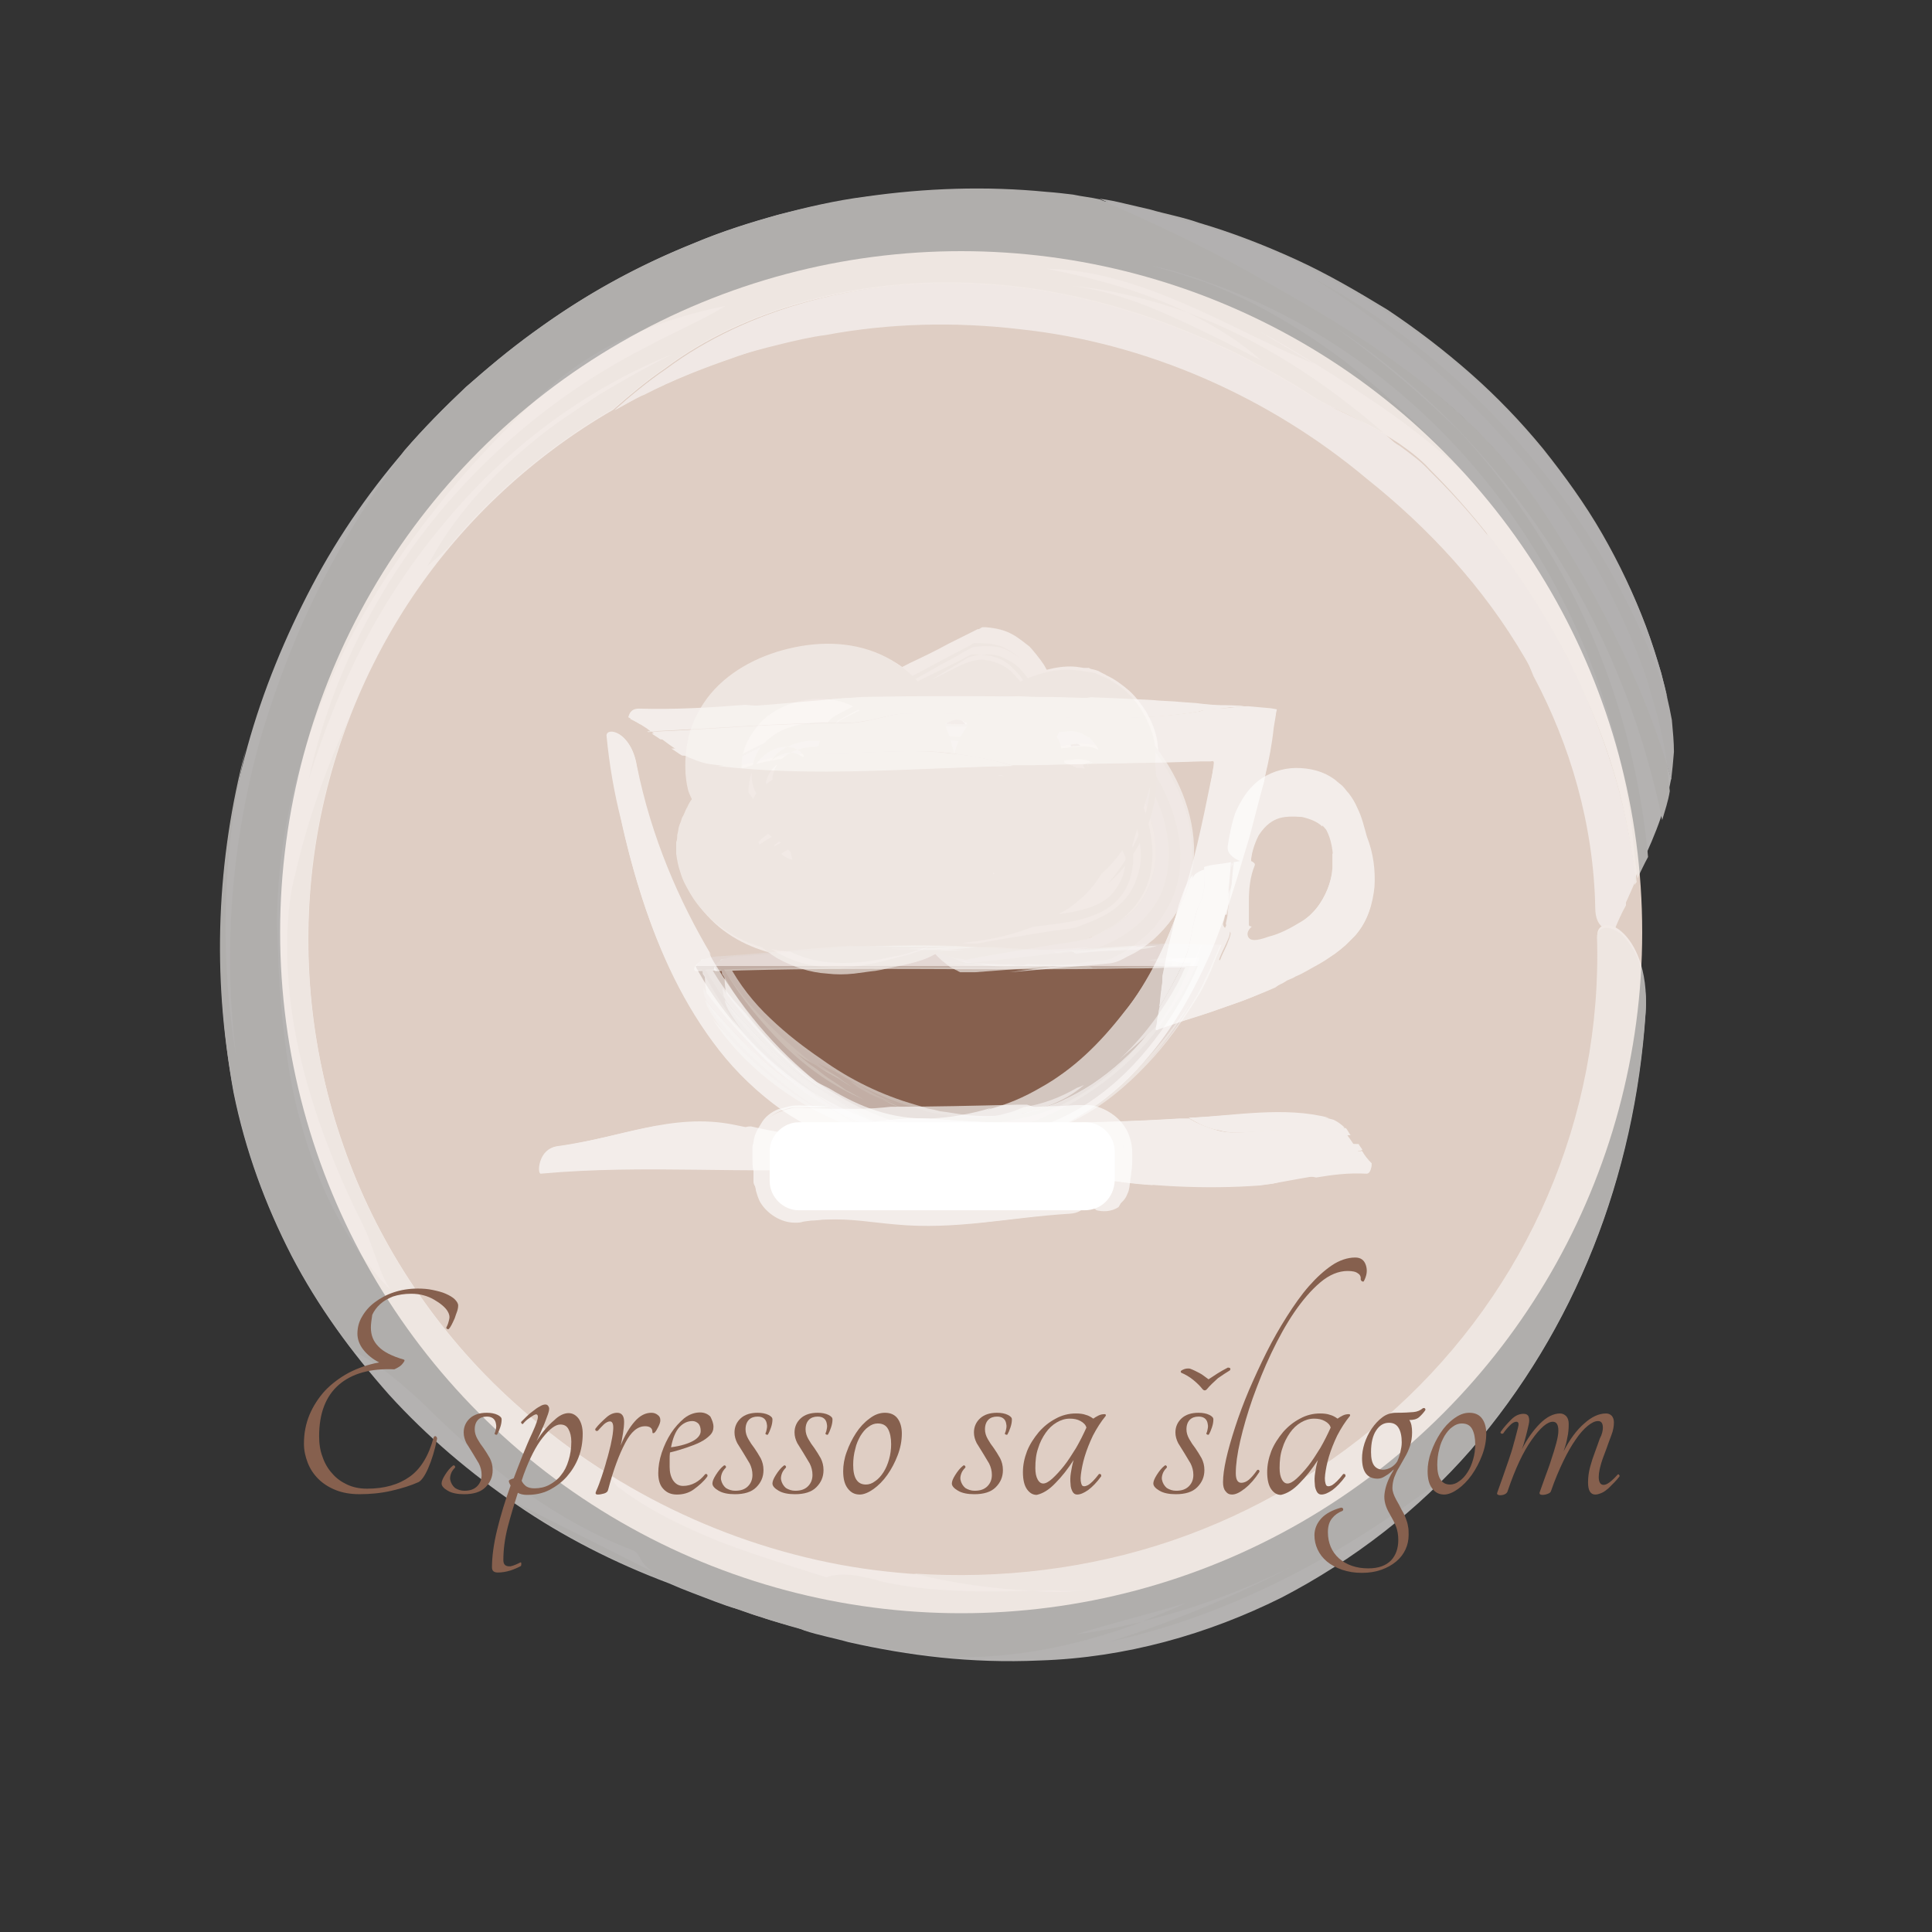 <?xml version="1.0" encoding="utf-8"?>
<!-- Generator: Adobe Illustrator 18.0.0, SVG Export Plug-In . SVG Version: 6.00 Build 0)  -->
<!DOCTYPE svg PUBLIC "-//W3C//DTD SVG 1.1//EN" "http://www.w3.org/Graphics/SVG/1.1/DTD/svg11.dtd">
<svg version="1.1" id="Layer_1" xmlns="http://www.w3.org/2000/svg" xmlns:xlink="http://www.w3.org/1999/xlink" x="0px" y="0px"
	 viewBox="0 0 560 560" enable-background="new 0 0 560 560" xml:space="preserve">
<rect x="0" y="0" width="560" height="560" fill="#333333" stroke="none"/>
<g>
	<g>
		<circle fill="#DFCEC4" cx="278.6" cy="270.2" r="197.4"/>
		<g>
			<g>
				<g>
					<g opacity="0.8">
						<g opacity="0.8">
							<path fill="#FAF8F7" d="M380.2,114.8c-7-4.8-14.6-8.7-22.4-12.6c-7.6-3.6-15.7-7-23.8-9.8c-16.2-5.6-33.3-9.2-50.4-10.1
								c-33.6-2-67.2,7.3-90.4,24.6c-5.3,3.6-10.4,7.8-15.1,12c2.8-1.4,5.6-3.4,8.7-4.5c8.1-4.2,16.8-7.6,25.5-10.6
								c4.5-1.7,9-2.8,13.4-3.9c4.5-1.1,9-2.2,13.7-2.8c18.2-3.4,37.2-3.9,56-1.7c37.2,3.9,72.8,19.9,100.8,43.4
								c17.6,14,33.9,31.4,45.9,52.1c12,20.7,20.2,45.4,20.4,71.7c0,5.9,3.6,6.4,5.3,7c2.2-5.3,4.5-10.1,6.4-14.6
								c-1.4-11.2-3.6-22.4-7-33c-3.4-10.6-7.6-21.3-12.9-31.1c-10.4-19.9-23.5-38.4-39.8-54.3c-2.5-2.8-5.6-5-8.7-7.3
								c-3.4-2-6.4-4.2-9.5-5.6c-3.1-1.7-6.2-3.1-9-4.5C384.4,117.3,382.2,115.9,380.2,114.8z"/>
							<path fill="#F8F5F3" d="M473.8,256.5c0.3-0.3,0.3-0.6,0.6-0.8c-0.3-2.2-0.6-4.5-0.8-6.7C473.8,251.4,473.8,254,473.8,256.5z"
								/>
							<path fill="#FAF7F6" d="M431.8,156.8c-9.5-11.2-19.6-21.6-30.5-31.1c-8.1-4.8-16.5-7.8-21-10.9c-7-4.8-14.6-8.7-22.4-12.6
								c-7.6-3.6-15.7-7-23.8-9.8c-16.2-5.6-33.3-9.2-50.4-10.1c-33.6-2-67.2,7.3-90.4,24.6c-5.3,3.6-10.4,7.8-15.1,12
								c3.1-1.7,6.2-3.4,9.2-5c23-11.2,48.2-18.5,73.9-19.9c1.4-0.3,2.8-0.6,4.2-0.8c7.3-1.7,14.3-1.7,21.3-0.8
								c3.4,0.3,7,1.1,10.4,1.7c3.4,0.8,6.7,1.4,10.1,2c9.8,1.1,19,3.4,28,6.2c9,2.8,17.4,6.4,25.2,10.9c16,8.7,30.8,19.6,45.4,33
								c2.5,2.5,5.3,4.8,8.1,7.3c2.8,2.5,5.6,5,8.4,7.8c5.3,5.6,10.9,11.8,14.8,19.3c1.7,2.5,2.8,5,3.9,7.6c1.4,2.5,2.2,5,3.4,7.8
								c10.6,19.9,17.4,42.8,17.9,67.2c0,5.9,3.6,6.4,5.3,7c1.1-2.8,2.2-5.3,3.6-7.8c0-10.4-1.1-20.7-3.1-30.8
								c-2-10.1-5-20.4-8.7-30.2c-7.3-16.8-17.1-32.8-28.6-47C430.9,154.8,431.5,155.7,431.8,156.8z"/>
							<path fill="#F8F5F3" d="M435.1,152.3c-1.7-2.2-5.6-3.1-4.2,2c11.5,14.3,21.3,30.2,28.6,47
								C453.3,184.5,444.9,168.3,435.1,152.3z"/>
							<path fill="#FCFAF9" d="M446.6,147.3c-10.9-16.2-25.2-29.7-39.8-40.3c-14.6-10.9-29.7-19.3-43.7-27.2
								c-14.8-8.4-30.2-15.4-44.5-21.6c-2.8-0.6-5.6-0.8-8.4-1.4c-2.8-0.3-5.6-0.6-8.1-1.1C285,54,268,54.9,250.9,57.1
								c-16.8,2.5-33.6,6.7-49.3,13.2c-31.6,12.6-59.9,32.8-82.3,58c-11.2,12.6-21,26.6-28.8,41.4s-14.3,30.5-18.8,46.8
								c-4.5,16.2-7,33-7.6,49.8c-0.6,16.8,0.6,33.9,3.6,50.4c3.4,16.8,9.2,32.5,16.8,47.3c7.6,14.6,17.4,28,28.3,40.3
								c10.9,12,23.5,22.7,37,31.9c13.4,9.2,28.3,16.8,44,22.7c4.5,2,9,3.6,13.4,5.3c2.2,0.8,4.5,1.7,6.7,2.2
								c2.2,0.8,4.5,1.7,6.4,2.2c2.2,0.8,4.5,1.4,6.4,2c2.2,0.6,4.5,1.1,6.4,2c4.2,1.4,8.7,2.2,12.9,3.4c17.4,3.9,35.3,6.2,55.4,5.3
								c24.9-0.8,48.7-7.6,70-18.2c21-10.9,39.8-25.5,54.9-42.8c30.2-35,47.6-79.2,50.7-126.8c0.8-12.9-3.4-20.2-6.7-23.2
								c-3.6-3.4-7.3-2.5-7.3,0.6c1.4,37-9.2,73.9-29.7,104.2c-20.2,30.5-49.6,54.3-83.2,68c-8.4,3.4-17.1,6.2-25.8,8.4
								c-8.7,2.2-17.6,3.6-26.6,4.5s-18.2,1.1-27.2,0.6s-18.2-1.4-27.2-3.1c-35.8-6.7-69.7-23.8-97.2-49.6
								c-21-19.9-37.2-44.8-46.5-71.7c-9.5-26.9-12.3-55.7-8.7-83.2s13.7-53.8,28.8-76.2s35.3-40.9,58-54c4.8-4.2,9.8-8.4,15.1-12
								c23.2-17.4,56.8-26.3,90.7-24.4c17.1,0.8,34.2,4.5,50.4,10.1c8.1,2.8,16,6.2,23.8,9.8c7.6,3.9,15.1,7.8,22.4,12.6
								c2,1.1,4.2,2.5,7,3.6c2.8,1.1,5.9,2.8,9,4.5c3.4,1.7,6.4,3.6,9.5,5.6c3.1,2.2,6.2,4.5,8.7,7.3c16,16,29.4,34.4,39.8,54.3
								c5,10.1,9.5,20.4,12.9,31.1c3.4,10.6,5.6,21.8,7,33c4.5-9.5,8.4-17.9,10.4-28.6C476.3,197.4,462.3,171.4,446.6,147.3z"/>
							<path fill="#F8F4F2" d="M446.6,147.3c15.4,23.8,29.4,49.8,37.8,78.7c0.3-2.5,0.6-5.3,0.8-8.1c0-2.8-0.3-5.9-0.6-9.2
								c-0.8-4.5-2-9.2-3.1-13.7c-1.4-4.5-2.8-9.2-4.5-13.7c-3.4-9-7.6-17.9-12.6-26.6s-10.9-16.8-17.1-24.6
								c-6.4-7.8-13.4-15.1-21-21.8c-7.6-6.7-15.7-12.9-24.1-18.5c-8.7-5.3-17.4-10.4-26.6-14.6c-9.2-4.2-18.5-7.8-28-10.6
								c-4.8-1.7-9.5-2.5-14.3-3.9c-2.5-0.6-4.8-1.1-7.3-1.7c-2.5-0.6-4.8-1.1-7.3-1.4c14.3,6.2,29.7,13.4,44.5,21.6
								c14,8.1,29.1,16.2,43.7,27.2C421.7,117.6,435.7,131,446.6,147.3z"/>
							<path fill="#FAF7F6" d="M446.6,147.3c14.8,23,28.3,47.6,36.7,74.8c-0.6-4.8-1.7-9.5-2.8-14.3c-0.6-2.2-1.4-4.8-2-7
								s-1.4-4.8-2.2-7c-8.7-23.5-21.8-45.4-38.4-64.4s-35.8-35.3-57.1-48.7c47.6,25.8,84.8,70,102.5,121.5
								c-8.1-35.6-30-70.6-59.9-95.8c-7.3-6.4-15.4-12-23.8-17.4c-8.4-5.3-17.1-9.8-25.8-14c-9-3.9-17.9-7.6-27.2-10.1
								c-4.5-1.4-9.2-2.5-13.7-3.9c-4.8-0.8-9.2-2.2-14-2.8c14.3,6.2,29.4,13.4,44.2,21.6c14,8.1,29.1,16.2,43.7,27.2
								C421.7,117.6,435.7,131,446.6,147.3z"/>
							<path fill="#F8F4F1" d="M387.5,95.2c24.4,16.2,45.1,37.5,61,61.6c16,24.4,27.4,51.8,33.3,80.9c0.8-2.8,1.7-5.3,2.2-8.4
								c-0.3-2.5-0.6-5-0.8-7.6c-8.4-27.2-21.8-52.1-36.7-74.8c-10.9-16.2-25.2-29.7-39.8-40.3c-14.6-10.9-29.7-19.3-43.7-27.2
								c-14.8-8.4-30.2-15.4-44.2-21.6c-2.5-0.6-5-0.8-7.8-1.4c-2.5-0.3-5-0.6-7.8-0.8c-17.4-1.7-35-1.1-52.4,1.4
								c-8.7,1.1-17.1,3.1-25.5,5.3c-8.4,2.5-16.8,5-24.6,8.4c-16,6.4-31.4,14.8-45.4,25.2c-7,5-13.7,10.6-20.2,16.2
								c-6.2,5.9-12.3,12-17.9,18.5c-9,12-17.1,24.9-24.1,38.6s-12.6,28.3-17.1,43.1c-8.7,30-11.5,62.2-7.6,93.5
								c-4.8-29.1-3.9-59.4,2.8-88.5c-8.4,31.9-9.8,65.5-3.6,98.3c5.6,28.3,17.9,54.3,35,76.2c3.1,1.4,6.2,3.6,10.1,6.4
								c3.9,3.1,8.4,7,13.7,12.3c8.4,8.1,17.1,15.7,26.6,22.4c9.5,6.7,19.6,12.3,30.5,16.5c2.8,1.4,1.1,3.6,6.7,6.7
								c-16.2-8.1-29.4-14.8-41.7-21c13.7,9.2,28.3,17.1,44,23c14.3,6.2,27.7,10.9,41.4,14.6c13.7,3.6,27.2,6.4,41.7,7.8
								c3.1,0,6.2-0.3,9.5-0.3c15.7-0.8,31.1-4.5,45.9-10.1c-6.2,1.4-12.3,2.8-19,3.6c9.8-3.1,22.4-6.2,31.6-9
								c-4.2,2-8.4,3.6-12.6,5.3c14.8-3.6,28.6-8.7,43.1-15.7c-17.6,9-36.1,16.5-52.6,21.6c17.9-3.9,34.4-10.1,50.1-17.9
								c15.7-7.8,30.2-17.1,44.8-28c-0.6,0.8-1.1,1.4-1.7,2.2c18.5-17.9,33.3-39.2,43.7-62.7c10.4-23.2,16.5-48.7,18.5-75
								c0.3-3.1,0.3-6.2-0.3-8.7c-0.3-2.5-0.8-4.8-1.4-6.7c-1.4-3.9-3.4-6.4-5-8.1c-3.6-3.1-7.3-2.5-7.3,0.6
								c0.8,25.8-4.2,51.5-14.3,75s-25.2,44.5-44,61.6s-40.9,30.2-65,38.4c-23.8,8.1-49.6,11.2-74.8,9.5c11.2,2.8,23,4.5,35,5
								c2.5,0,5-0.3,7.6,0c2.5,0,5,0,7.3,0c-2.5,0-5,0.3-7.6,0.3c-2.5,0-5,0-7.6-0.3c-14,0.3-29.7,0.6-44.5-2.8
								c-1.4-0.6-4.2-1.1-7.3-1.7c-3.1-0.3-6.2-0.3-8.1,0.6c-9.8-3.1-20.7-6.4-31.1-10.4c-10.4-4.2-20.7-9.2-28.8-15.4
								c-1.1-0.6-2.2-2.5-3.9-4.5c-10.9-6.7-21-14.8-30.5-23.8c-26.3-24.9-44.5-57.7-51.8-92.4c-7.6-34.4-4.8-70.8,7.8-102.8
								c-7,15.1-12.3,30.5-15.7,45.4c-2.8,10.1-3.4,26.6-0.3,44.5c3.1,17.9,10.1,37.2,18.2,53.8c2.2,4.2,3.6,7.6,4.8,11.2
								c1.4,3.4,2.2,7,4.8,10.9c-3.1-2.8-5.6-6.4-8.4-9.8c-2.5-3.6-5-7.6-7-11.5c-4.5-8.1-7.8-17.4-10.4-26.6
								c-2.8-9.5-4.2-19.3-5.3-29.1c-1.1-9.8-1.4-19.6-1.7-29.1c0-12.6,1.7-26.6,5.3-40.6c3.6-14,9-28.3,16-42
								c7-13.4,15.7-26.3,24.9-37.8c9.2-11.8,19.3-22.1,29.1-31.6c8.1-7.8,17.4-14,26.9-18.2c9.5-4.2,19-7,27.7-8.7
								c-5.6,3.6-16.5,8.4-22.1,11.5c-24.4,12.3-46.2,30-63.3,51.5c-17.1,21.6-29.4,47-35.3,74.2c4.2-13.7,9.5-26.9,16-39.5
								c6.4-12.3,14.3-24.1,23.2-34.7c17.6-21.3,40.3-38.6,66.1-49c-7.3,3.6-14.3,7.6-21.3,11.8c-6.7,4.5-13.4,8.7-19.6,14
								c-12.3,10.1-23,22.1-30,35.6c2-1.7,3.9-3.4,5.9-5.3c13.4-16.2,30-30,47.9-40.3c4.8-4.2,9.8-8.4,15.1-12
								c23.2-17.4,56.8-26.3,90.7-24.4c17.1,0.8,34.2,4.5,50.4,10.1c8.1,2.8,16,6.2,23.8,9.8c7.6,3.9,15.1,7.8,22.4,12.6
								c4.5,3.1,12.9,6.2,21,10.9c-16.8-14.6-35.8-27.2-57.1-35c8.1,3.9,15.7,8.7,21.6,14c-9.2-4.8-17.6-9-26.3-12.9
								s-17.9-7.3-28.3-8.7c11.5,1.1,22.4,3.9,33,7.6c-12.3-5.9-26.3-9.8-40.6-12.6c14.3,0.3,27.4,4.8,39.8,10.1
								s24.1,11.8,37.5,17.4c-5-3.1-10.4-6.2-15.4-9.2c5.3,2.8,10.6,5.9,15.7,9.2c0,0-0.3,0-0.3-0.3c7.8,4.8,15.4,9.8,23,15.1
								c7.3,5.3,14.3,10.9,20.4,16.5c-10.9-11.8-22.1-22.4-34.2-31.9c-12.3-9.2-25.8-17.4-40.6-23c-2.5-0.8-5-1.7-7.6-2.5
								s-5-1.4-7.6-2.2c2.5,0.6,5.3,1.1,7.8,2c2.5,0.8,5,1.4,7.6,2.5c35,12,65.5,35.8,87.1,65.5c21.6,29.7,34.4,65,37.2,100.8
								c0.3,2.2,0.6,4.5,0.8,6.7c1.1-2.2,2-4.2,3.1-6.2c-2.8-30.2-12-60.2-27.7-86.8c-7.8-13.2-16.8-25.8-27.4-37
								C411.9,114.2,400.1,104.2,387.5,95.2z"/>
						</g>
					</g>
				</g>
			</g>
		</g>
	</g>
	<g>
		<path fill="#86604E" d="M201.6,280h140c0,0-21,54-70,49C222.6,323.7,201.6,280,201.6,280z"/>
		<g>
			<g>
				<g>
					<g opacity="0.8">
						<g opacity="0.8">
							<path fill="#EEE8E6" d="M237.2,312.5c7.8,4.5,16.2,8.7,24.9,10.9c2.2,0.6,4.5,0.8,6.4,1.4c1.1,0.3,2.2,0.3,3.4,0.6
								c1.1,0,2.2,0,3.1,0.3c4.2,0,8.1-0.3,11.8-1.4c1.7-0.3,3.1-1.1,4.8-1.7l-2.5,0.3c-4.8,0.6-9.5,0.8-14.6,0.3
								c-2.5-0.3-5-0.8-7.6-1.1c-1.1-0.3-2.5-0.6-3.6-0.8l-3.6-1.1c-9.8-2.8-19-7.3-27.2-13.2c-5-3.4-10.1-7.3-14.8-11.8
								c-4.8-4.5-9-9.8-12.3-16c-0.6-1.4-1.7-1.1-2-1.1c0,1.4,0.3,2.8,0.3,4.2c6.4,9.8,14.8,18.2,24.1,25.8c1.4,1.4,3.4,2.2,5,3.1
								C234.6,311.4,236.3,311.9,237.2,312.5z"/>
							<path fill="#E6DEDB" d="M203.6,281.4L203.6,281.4c0.3,0.8,0.6,1.1,1.1,1.7C204.4,282.8,204.1,282.2,203.6,281.4z"/>
							<path fill="#ECE6E3" d="M222.6,303c1.4,1.4,3.1,2.5,4.5,3.6l2.2,1.7l2.2,1.7c2.2,1.1,4.5,2,5.6,2.8
								c7.8,4.5,16.2,8.7,24.9,10.9c2.2,0.6,4.5,0.8,6.4,1.4c1.1,0.3,2.2,0.3,3.4,0.6c1.1,0,2.2,0,3.1,0.3c4.2,0,8.1-0.3,11.8-1.4
								c1.7-0.3,3.1-1.1,4.8-1.7l-2.8,0.6c-6.7,0.8-13.4,0.6-20.2-0.8c-0.3,0-0.8,0-1.1,0c-3.9,0-7.3-1.7-10.9-2.8
								c-10.4-2.8-18.2-7.8-26.9-14.3c-3.1-2.2-6.7-4.2-10.1-7.8c-1.1-1.1-2.2-2.2-3.1-3.4c-4.2-4.2-8.1-9.2-11.2-15.1
								c-0.6-1.4-1.4-1.1-2-1.1c0,0.8,0,1.4,0,2.2c2.5,4.8,5.6,9.2,9,13.4c3.1,3.6,6.7,7,10.4,10.1
								C222.9,303.2,222.9,303.2,222.6,303z"/>
							<path fill="#E6DEDB" d="M222,304.1c0.6,0.6,1.4,0.6,0.8-0.6c-3.6-3.4-7-6.4-10.4-10.1c0.8,0.8,1.4,1.7,2.2,2.8
								c0.8,0.8,1.7,1.7,2.2,2.8C218.7,300.7,220.4,302.4,222,304.1z"/>
							<path fill="#F4F0EE" d="M219.2,306c7,7,15.4,11.5,22.4,15.7c3.6,2.2,7.3,4.2,10.6,6.4c1.4,0.6,2.8,0.8,3.9,1.1
								c2,0.6,4.2,1.1,6.2,1.4l6.4,0.8c4.2,0.6,8.7,0.6,12.9,0.3c8.7-0.6,17.1-3.1,24.9-7.3c7.6-3.9,14.3-9.5,20.2-15.7
								s10.6-12.9,15.1-20.2c1.7-2.8,3.4-6.4,4.5-9.5l2-4.8c0.3-0.3,0-0.3-0.3-0.3h-0.6h-1.1h-2.5h-2.5h-2.8h-5.3
								c-2,0-3.9,0.3-5.9,0.3c-7.8,0.6-15.7,1.1-23.8,1.7c-9.8,0.3-17.6-0.8-27.2-1.4c-23.8-1.7-44.2,2-68.6,3.1
								c-6.4,0.3-7.3,3.9-5.9,3.9c40.6-1.4,79.2,0,119.8-0.8c3.9,0,7.8,0,11.8-0.3h3.6h0.8h0.6h0.3c0,0,0,0,0,0.3l-0.8,1.7
								c-0.6,1.1-1.1,2-1.7,3.4c-0.8,1.4-1.7,3.1-2.8,4.8c-2,3.1-4.2,6.2-6.4,9c-4.5,5.6-10.1,10.6-16,14.6c-3.1,2-6.2,3.6-9.2,5
								c-3.1,1.4-6.4,2.2-9.8,3.1c-1.7,0.6-3.1,1.4-4.8,1.7c-3.6,1.1-7.6,1.7-11.8,1.4c-1.1,0-2.2,0-3.1-0.3
								c-1.1-0.3-2.2-0.3-3.4-0.6c-2.2-0.3-4.5-0.6-6.4-1.4c-8.7-2.2-17.1-6.2-24.9-10.9c-1.1-0.6-2.5-1.1-4.2-2s-3.6-1.7-5-3.1
								c-9.2-7.6-17.6-15.7-24.1-25.8c0,2.8,0,5,0.8,7.6C209.2,295.4,214.5,300.7,219.2,306z"/>
							<path fill="#E5DDD9" d="M219.2,306c-5-5.3-10.1-10.4-14.8-16.2c0.3,1.4,0.8,2.5,1.7,3.9c4.8,7.8,11.5,15.1,19.6,21
								s17.4,10.4,26.6,13.2c-3.4-2.2-7-4.2-10.6-6.4C234.9,317.2,226.2,313,219.2,306z"/>
							<path fill="#ECE6E3" d="M219.2,306c-4.8-5-9.8-10.1-14.3-15.4c1.4,2,2.5,4.2,4.2,5.9c7.6,9.8,17.6,17.9,28,24.9
								c-11.8-6.7-21.8-15.7-30.5-26c4.8,7.6,11.8,14.6,19.6,20.2c7.8,5.6,16.8,10.1,25.8,12.6c-3.4-2.2-7-4.2-10.6-6.4
								C234.9,317.2,226.2,313,219.2,306z"/>
							<path fill="#E3DAD6" d="M235.5,317.5c-3.1-2-6.2-4.2-9-6.4c-2.8-2.5-5.6-4.8-8.1-7.6c-5.3-5.3-10.1-10.9-14.6-17.1
								c0,0.8,0.3,1.4,0.3,2.2c0.3,0.6,0.6,1.1,0.8,1.7c4.5,5.6,9.5,10.6,14.3,15.4c7,7,15.4,11.5,22.4,15.7
								c3.6,2.2,7.3,4.2,10.6,6.4c1.1,0.6,2.5,0.6,3.6,1.1c2.2,0.6,4.2,1.1,6.4,1.4l6.4,0.8c4.2,0.6,8.7,0.6,13.2,0.3
								c9-0.6,17.6-3.4,25.2-7.6c12.9-8.1,24.1-20.4,32.5-33.3c-3.6,6.4-7.8,12.3-12.9,17.9c5.6-5.9,10.4-12.6,14.6-19.6
								c0.6-1.1,1.4-2.5,2-3.9c0.6-1.4,1.4-2.8,2-4.2c0.6-1.4,1.1-2.8,1.7-3.9l0.8-2l0.3-0.6c0-0.3,0.3-0.3,0-0.3h-1.1
								c-2.8,0-5.6-0.3-8.7-0.3h-4.5H331c-1.4,0.8-3.4,1.4-7.3,1.7c-5.6,0.3-11.5,0.3-17.1,1.1c-0.8,0-0.6-0.6-2.2-0.8
								c4.5,0,8.1-0.3,11.5-1.1c-3.9,0.3-8.1,0.6-12,0.8c-7.6,0.3-14.3-0.3-21.3-0.8h-2.2c-3.9,0-7.6,0.6-11.5,0.8
								c1.7,0,3.1,0,4.8,0c-2.5,0.3-5.6,0.3-8.1,0.3c1.1,0,2.2-0.3,3.4-0.3c-3.6,0-7.3,0-11.2-0.3c4.8,0,9.8-0.3,14-0.6
								c-9,0-17.1,0.3-25.8-0.3h0.6c-12.3,0.8-24.6,2.2-38.4,3.1c-6.4,0.3-7.3,3.9-5.9,3.9c28.6-1.1,55.7-0.6,83.4-0.6l-9.5-1.4
								c-1.4,0-2.8-0.3-3.9-0.6l3.9,0.6c3.6,0.3,7.8,0.3,12,0.6c0.8,0.3,3.1,0.3,4.2-0.3c5.6,0.6,12,0,17.6,0.6
								c0.3,0,0.8,0.3,1.4,0.6c3.4,0,7,0,10.6-0.3c4.5,0,9-0.3,13.2-0.3h2.2h0.6h0.3l0,0l0,0l-0.6,1.1c-0.6,1.4-1.1,2.5-2,4.2
								c-4.5,8.1-10.1,15.7-16.8,21.8c3.4-2.8,6.4-5.6,9.5-8.4c2-2,4.5-5.3,6.7-9.5c0.6-1.1,1.1-2.2,1.7-3.4s0.8-2,1.4-2.8
								c0.3-0.8,0.8-2,1.1-2.8l0.3-0.6v-0.3v-0.3c-0.6,0-1.1,0-1.7,0c-2,0.3-2.8-0.6-5-0.6c2-0.6,4.5-0.8,7.3-0.8h1.1h0.6h0.3v0.3
								c-0.3,0.6-0.6,1.1-0.8,1.7c-0.6,1.1-1.1,2.5-1.7,3.6c-1.4,2.5-2.5,4.8-3.9,6.7c-1.4,2.2-2.8,4.2-4.2,6.2
								c-3.6,5.3-9,11.2-15.1,16c-6.2,5-13.2,9-19.6,11.8c-5.3,2.5-10.9,2.5-15.7,2c0.8-0.3,2-0.6,3.1-0.6c1.1-0.3,2.2-0.3,3.1-0.6
								c14-2,26.9-10.1,36.4-21c-5.3,5.3-10.9,9.8-17.4,13.4c-6.2,3.6-13.2,5.9-20.4,6.4c8.4-1.1,16.5-3.6,22.7-9
								c-0.6,0.3-1.4,0.6-2,0.8c-4.8,2.8-10.1,4.8-15.4,5.6c-1.7,0.6-3.1,1.4-4.8,1.7c-3.6,1.1-7.6,1.7-11.8,1.4
								c-1.1,0-2.2,0-3.1-0.3c-1.1-0.3-2.2-0.3-3.4-0.6c-2.2-0.3-4.5-0.6-6.4-1.4c-8.7-2.2-17.1-6.2-24.9-10.9
								c-1.4-0.8-3.4-1.4-5.6-2.8c4.8,3.6,9.8,6.7,15.1,9.2c-2-1.1-3.9-2.5-5.6-3.9c2.5,1.1,4.8,2.5,6.7,3.6
								c2.2,1.1,4.5,2.2,7.3,3.1c-2.8-0.8-5.6-1.7-8.4-3.1c1.4,0.8,3.4,1.7,5,2.2c1.7,0.8,3.4,1.7,5.3,2c-2-0.3-3.6-0.8-5-1.7
								c-1.7-0.8-3.4-1.4-4.8-2.2c-3.1-1.7-6.2-3.4-9.5-4.8c1.4,0.8,2.5,1.7,3.9,2.5c-1.4-0.6-2.8-1.7-4.2-2.5l0,0l-3.1-1.7l-3.1-2
								c-1.1-0.6-2-1.1-3.1-1.7c-0.8-0.6-2-1.4-2.8-2c1.7,1.4,3.1,2.8,4.8,3.9c1.7,1.1,3.1,2.5,4.8,3.6c1.7,1.1,3.4,2.2,5,3.4
								c1.7,0.8,3.6,2,5.3,2.8c1.1,0.6,2.5,1.1,3.9,1.4c-1.4-0.6-2.5-0.8-3.9-1.4c-8.7-3.6-16.5-9.2-23.2-15.7
								c-6.7-6.7-12.6-14-17.4-22.1c-0.3-0.6-0.6-0.8-0.8-1.4c0,0.6,0,1.1,0,1.7C211.7,296.8,222.6,308.8,235.5,317.5z"/>
						</g>
					</g>
				</g>
			</g>
		</g>
	</g>
	<g>
		<path fill="#86604E" d="M207.2,280h140c0,0-21,54-70,49C228.2,323.7,207.2,280,207.2,280z"/>
		<g>
			<g>
				<g>
					<g opacity="0.8">
						<g opacity="0.8">
							<path fill="#EEE8E6" d="M242.8,312.5c7.8,4.5,16.2,8.7,24.9,10.9c2.2,0.6,4.5,0.8,6.4,1.4c1.1,0.3,2.2,0.3,3.4,0.6
								c1.1,0,2.2,0,3.1,0.3c4.2,0,8.1-0.3,11.8-1.4c1.7-0.3,3.1-1.1,4.8-1.7l-2.5,0.3c-4.8,0.6-9.5,0.8-14.6,0.3
								c-2.5-0.3-5-0.8-7.6-1.1c-1.1-0.3-2.5-0.6-3.6-0.8l-3.6-1.1c-9.8-2.8-19-7.3-27.2-13.2c-5-3.4-10.1-7.3-14.8-11.8
								c-4.8-4.5-9-9.8-12.3-16c-0.6-1.4-1.7-1.1-2-1.1c0,1.4,0.3,2.8,0.3,4.2c6.4,9.8,14.8,18.2,24.1,25.8c1.4,1.4,3.4,2.2,5,3.1
								C240.2,311.4,241.9,311.9,242.8,312.5z"/>
							<path fill="#E6DEDB" d="M209.2,281.4L209.2,281.4c0.3,0.8,0.6,1.1,1.1,1.7C210,282.8,209.7,282.2,209.2,281.4z"/>
							<path fill="#ECE6E3" d="M228.2,303c1.4,1.4,3.1,2.5,4.5,3.6l2.2,1.7l2.2,1.7c2.2,1.1,4.5,2,5.6,2.8
								c7.8,4.5,16.2,8.7,24.9,10.9c2.2,0.6,4.5,0.8,6.4,1.4c1.1,0.3,2.2,0.3,3.4,0.6c1.1,0,2.2,0,3.1,0.3c4.2,0,8.1-0.3,11.8-1.4
								c1.7-0.3,3.1-1.1,4.8-1.7l-2.8,0.6c-6.7,0.8-13.4,0.6-20.2-0.8c-0.3,0-0.8,0-1.1,0c-3.9,0-7.3-1.7-10.9-2.8
								c-10.4-2.8-18.2-7.8-26.9-14.3c-3.1-2.2-6.7-4.2-10.1-7.8c-1.1-1.1-2.2-2.2-3.1-3.4c-4.2-4.2-8.1-9.2-11.2-15.1
								c-0.6-1.4-1.4-1.1-2-1.1c0,0.8,0,1.4,0,2.2c2.5,4.8,5.6,9.2,9,13.4c3.1,3.6,6.7,7,10.4,10.1
								C228.5,303.2,228.5,303.2,228.2,303z"/>
							<path fill="#E6DEDB" d="M227.6,304.1c0.6,0.6,1.4,0.6,0.8-0.6c-3.6-3.4-7-6.4-10.4-10.1c0.8,0.8,1.4,1.7,2.2,2.8
								c0.8,0.8,1.7,1.7,2.2,2.8C224.3,300.7,226,302.4,227.6,304.1z"/>
							<path fill="#F4F0EE" d="M224.8,306c7,7,15.4,11.5,22.4,15.7c3.6,2.2,7.3,4.2,10.6,6.4c1.4,0.6,2.8,0.8,3.9,1.1
								c2,0.6,4.2,1.1,6.2,1.4l6.4,0.8c4.2,0.6,8.7,0.6,12.9,0.3c8.7-0.6,17.1-3.1,24.9-7.3c7.6-3.9,14.3-9.5,20.2-15.7
								c5.9-6.2,10.6-12.9,15.1-20.2c1.7-2.8,3.4-6.4,4.5-9.5l2-4.8c0.3-0.3,0-0.3-0.3-0.3h-0.6H352h-2.5h-2.5h-2.8h-5.3
								c-2,0-3.9,0.3-5.9,0.3c-7.8,0.6-15.7,1.1-23.8,1.7c-9.8,0.3-17.6-0.8-27.2-1.4c-23.8-1.7-44.2,2-68.6,3.1
								c-6.4,0.3-7.3,3.9-5.9,3.9c40.6-1.4,79.2,0,119.8-0.8c3.9,0,7.8,0,11.8-0.3h3.6h0.8h0.6h0.3c0,0,0,0,0,0.3l-0.8,1.7
								c-0.6,1.1-1.1,2-1.7,3.4c-0.8,1.4-1.7,3.1-2.8,4.8c-2,3.1-4.2,6.2-6.4,9c-4.5,5.6-10.1,10.6-16,14.6c-3.1,2-6.2,3.6-9.2,5
								c-3.1,1.4-6.4,2.2-9.8,3.1c-1.7,0.6-3.1,1.4-4.8,1.7c-3.6,1.1-7.6,1.7-11.8,1.4c-1.1,0-2.2,0-3.1-0.3
								c-1.1-0.3-2.2-0.3-3.4-0.6c-2.2-0.3-4.5-0.6-6.4-1.4c-8.7-2.2-17.1-6.2-24.9-10.9c-1.1-0.6-2.5-1.1-4.2-2s-3.6-1.7-5-3.1
								c-9.2-7.6-17.6-15.7-24.1-25.8c0,2.8,0,5,0.8,7.6C214.8,295.4,220.1,300.7,224.8,306z"/>
							<path fill="#E5DDD9" d="M224.8,306c-5-5.3-10.1-10.4-14.8-16.2c0.3,1.4,0.8,2.5,1.7,3.9c4.8,7.8,11.5,15.1,19.6,21
								c8.1,5.9,17.4,10.4,26.6,13.2c-3.4-2.2-7-4.2-10.6-6.4C240.5,317.2,231.8,313,224.8,306z"/>
							<path fill="#ECE6E3" d="M224.8,306c-4.8-5-9.8-10.1-14.3-15.4c1.4,2,2.5,4.2,4.2,5.9c7.6,9.8,17.6,17.9,28,24.9
								c-11.8-6.7-21.8-15.7-30.5-26c4.8,7.6,11.8,14.6,19.6,20.2c7.8,5.6,16.8,10.1,25.8,12.6c-3.4-2.2-7-4.2-10.6-6.4
								C240.5,317.2,231.8,313,224.8,306z"/>
							<path fill="#E3DAD6" d="M241.1,317.5c-3.1-2-6.2-4.2-9-6.4c-2.8-2.5-5.6-4.8-8.1-7.6c-5.3-5.3-10.1-10.9-14.6-17.1
								c0,0.8,0.3,1.4,0.3,2.2c0.3,0.6,0.6,1.1,0.8,1.7c4.5,5.6,9.5,10.6,14.3,15.4c7,7,15.4,11.5,22.4,15.7
								c3.6,2.2,7.3,4.2,10.6,6.4c1.1,0.6,2.5,0.6,3.6,1.1c2.2,0.6,4.2,1.1,6.4,1.4l6.4,0.8c4.2,0.6,8.7,0.6,13.2,0.3
								c9-0.6,17.6-3.4,25.2-7.6c12.9-8.1,24.1-20.4,32.5-33.3c-3.6,6.4-7.8,12.3-12.9,17.9c5.6-5.9,10.4-12.6,14.6-19.6
								c0.6-1.1,1.4-2.5,2-3.9c0.6-1.4,1.4-2.8,2-4.2s1.1-2.8,1.7-3.9l0.8-2l0.3-0.6c0-0.3,0.3-0.3,0-0.3h-1.1
								c-2.8,0-5.6-0.3-8.7-0.3h-4.5h-2.8c-1.4,0.8-3.4,1.4-7.3,1.7c-5.6,0.3-11.5,0.3-17.1,1.1c-0.8,0-0.6-0.6-2.2-0.8
								c4.5,0,8.1-0.3,11.5-1.1c-3.9,0.3-8.1,0.6-12,0.8c-7.6,0.3-14.3-0.3-21.3-0.8h-2.2c-3.9,0-7.6,0.6-11.5,0.8
								c1.7,0,3.1,0,4.8,0c-2.5,0.3-5.6,0.3-8.1,0.3c1.1,0,2.2-0.3,3.4-0.3c-3.6,0-7.3,0-11.2-0.3c4.8,0,9.8-0.3,14-0.6
								c-9,0-17.1,0.3-25.8-0.3h0.6c-12.3,0.8-24.6,2.2-38.4,3.1c-6.4,0.3-7.3,3.9-5.9,3.9c28.6-1.1,55.7-0.6,83.4-0.6l-9.5-1.4
								c-1.4,0-2.8-0.3-3.9-0.6l3.9,0.6c3.6,0.3,7.8,0.3,12,0.6c0.8,0.3,3.1,0.3,4.2-0.3c5.6,0.6,12,0,17.6,0.6
								c0.3,0,0.8,0.3,1.4,0.6c3.4,0,7,0,10.6-0.3c4.5,0,9-0.3,13.2-0.3h2.2h0.6h0.3l0,0l0,0l-0.6,1.1c-0.6,1.4-1.1,2.5-2,4.2
								c-4.5,8.1-10.1,15.7-16.8,21.8c3.4-2.8,6.4-5.6,9.5-8.4c2-2,4.5-5.3,6.7-9.5c0.6-1.1,1.1-2.2,1.7-3.4s0.8-2,1.4-2.8
								c0.3-0.8,0.8-2,1.1-2.8l0.3-0.6v-0.3v-0.3c-0.6,0-1.1,0-1.7,0c-2,0.3-2.8-0.6-5-0.6c2-0.6,4.5-0.8,7.3-0.8h1.1h0.6h0.3v0.3
								c-0.3,0.6-0.6,1.1-0.8,1.7c-0.6,1.1-1.1,2.5-1.7,3.6c-1.4,2.5-2.5,4.8-3.9,6.7c-1.4,2.2-2.8,4.2-4.2,6.2
								c-3.6,5.3-9,11.2-15.1,16c-6.2,5-13.2,9-19.6,11.8c-5.3,2.5-10.9,2.5-15.7,2c0.8-0.3,2-0.6,3.1-0.6c1.1-0.3,2.2-0.3,3.1-0.6
								c14-2,26.9-10.1,36.4-21c-5.3,5.3-10.9,9.8-17.4,13.4c-6.2,3.6-13.2,5.9-20.4,6.4c8.4-1.1,16.5-3.6,22.7-9
								c-0.6,0.3-1.4,0.6-2,0.8c-4.8,2.8-10.1,4.8-15.4,5.6c-1.7,0.6-3.1,1.4-4.8,1.7c-3.6,1.1-7.6,1.7-11.8,1.4
								c-1.1,0-2.2,0-3.1-0.3c-1.1-0.3-2.2-0.3-3.4-0.6c-2.2-0.3-4.5-0.6-6.4-1.4c-8.7-2.2-17.1-6.2-24.9-10.9
								c-1.4-0.8-3.4-1.4-5.6-2.8c4.8,3.6,9.8,6.7,15.1,9.2c-2-1.1-3.9-2.5-5.6-3.9c2.5,1.1,4.8,2.5,6.7,3.6
								c2.2,1.1,4.5,2.2,7.3,3.1c-2.8-0.8-5.6-1.7-8.4-3.1c1.4,0.8,3.4,1.7,5,2.2c1.7,0.8,3.4,1.7,5.3,2c-2-0.3-3.6-0.8-5-1.7
								c-1.7-0.8-3.4-1.4-4.8-2.2c-3.1-1.7-6.2-3.4-9.5-4.8c1.4,0.8,2.5,1.7,3.9,2.5c-1.4-0.6-2.8-1.7-4.2-2.5l0,0l-3.1-1.7l-3.1-2
								c-1.1-0.6-2-1.1-3.1-1.7c-0.8-0.6-2-1.4-2.8-2c1.7,1.4,3.1,2.8,4.8,3.9c1.7,1.1,3.1,2.5,4.8,3.6c1.7,1.1,3.4,2.2,5,3.4
								c1.7,0.8,3.6,2,5.3,2.8c1.1,0.6,2.5,1.1,3.9,1.4c-1.4-0.6-2.5-0.8-3.9-1.4c-8.7-3.6-16.5-9.2-23.2-15.7
								c-6.7-6.7-12.6-14-17.4-22.1c-0.3-0.6-0.6-0.8-0.8-1.4c0,0.6,0,1.1,0,1.7C217.3,296.8,228.2,308.8,241.1,317.5z"/>
						</g>
					</g>
				</g>
			</g>
		</g>
	</g>
	<g>
		<g>
			<g>
				<g>
					<g opacity="0.8">
						<g opacity="0.8">
							<path fill="#FFFFFF" d="M261.8,206.9c29.4-0.6,60.5,3.6,85.4-0.6l1.1-0.3c0.3,0,1.1,0,1.7-0.3l3.6-0.3c2.2-0.3,5-0.6,7.6-0.6
								c-2.2-0.3-4.8-0.3-7.3-0.3c-9-0.6-17.9-1.1-27.2-1.7c-8.4-0.3-17.1-0.8-25.5-0.8c-17.1-0.3-34.4-0.3-51,0
								c-20.7,1.4-41.7,4.2-64.4,3.9c-2.5,0-2.8,1.7-3.1,2.5c2.2,1.1,4.2,2.2,5.9,3.6c18.5-0.8,37.2-2.5,56.3-2.5
								C250.9,209.7,257.9,206.9,261.8,206.9z"/>
							<polygon fill="#FFFFFF" points="187.6,212 187.9,212.2 190.7,212 							"/>
							<path fill="#FFFFFF" d="M233.2,209.4c6.2-0.6,12.3-0.6,18.5-0.6c3.9-0.8,7.6-2,10.1-2c29.4-0.6,60.5,3.6,85.4-0.6l1.1-0.3
								c0.3,0,1.1,0,1.7-0.3l3.4-0.3c2.2-0.3,5-0.6,7.3-0.6c-2.5-0.3-5.3-0.3-7.8-0.3l-3.6-0.3l-2.5-0.3l-4.2-0.3
								c-2.8-0.3-5.9-0.3-8.7-0.6c-5.9-0.3-11.8-0.6-17.6-0.8c-0.6,0-1.4,0.3-2,0.3c-6.7,1.1-12.6-0.3-19-0.6
								c-17.9,0.8-33-0.3-51,0.6c-6.4,0.3-13.2,2.2-20.7,2.2c-2.5,0-5,0-7.6-0.3c-10.1,0.8-20.2,1.4-30.8,1.1
								c-2.5,0-2.8,1.7-3.1,2.5c1.1,0.6,2.2,1.1,3.4,2c8.7,0.3,17.4,0.3,26,0.3c7.6-0.6,15.4-0.8,23-1.1
								C234.1,209.7,233.8,209.4,233.2,209.4z"/>
							<path fill="#FFFFFF" d="M234.1,212c1.1,0,2.5-1.1,0.6-2.2c-7.8,0.3-15.4,0.6-23,1.1C218.7,211.1,226.2,211.1,234.1,212z"/>
							<path fill="#FFFFFF" d="M232.7,218.1c15.1,0.8,29.7-1.4,42,0c6.4,0.8,12.9,2,18.5,3.6c2,0,4.2,0,6.2,0
								c12.9-0.3,25.8-0.6,38.4-0.8l9.5-0.3h1.1h0.3h0.6h1.4h0.6c0.3,0,0.6,0,0.6,0.3v1.1l-0.3,1.4l-0.6,2.8
								c-2.5,12.3-5,24.6-9,36.1c-3.9,11.5-9,22.4-16.2,31.1c-7,9-14.6,16.5-24.1,21.8c-4.8,2.8-9.8,5-15.4,6.4
								c-5.6,1.7-11.5,2.5-17.6,3.1c-7.3,0.3-13.7-1.4-19.6-3.9c-5.9-2.2-11.2-5.9-16.2-10.4c-12.6-10.9-22.1-24.1-30.2-38.9
								c-7.8-14.3-14.8-30.8-18.2-49.6c-1.7-10.1-8.7-11.2-8.7-8.7c0.8,8.4,2.2,16.5,4.2,24.4c1.7,7.8,3.9,15.7,6.4,23.5
								c5,15.4,11.8,30.2,22.1,43.4c5,6.4,11.2,12.3,17.9,17.1c7,4.8,14.6,8.4,23,10.6c8.1,2.2,16.8,2.8,24.9,2.5
								c8.4-0.3,16.8-1.7,24.6-4.8c12.6-4.5,23.5-12,32.2-21.6s14.6-20.4,19.6-31.6c4.8-11.2,8.1-23,11.5-34.2l2.2-8.4l1.1-4.2
								l0.6-2.2l0.3-1.1l0.3-1.7c1.1-4.5,2-9.2,2.5-14l0.6-3.6c0-0.6,0.3-1.4,0.3-1.7l-1.7-0.3l-6.7-0.6c-2.5,0-5,0.6-7.6,0.6
								l-3.6,0.3c-0.6,0-1.4,0-1.7,0.3l-1.1,0.3c-24.9,4.2-56,0-85.4,0.6c-3.9,0-10.6,2.8-17.1,2.8c-19,0-37.8,1.7-56.3,2.5
								c3.6,2.5,6.7,5.3,10.6,7C210.3,218.4,221.8,217.3,232.7,218.1z"/>
							<path fill="#FFFFFF" d="M232.7,218.1c-10.9-0.8-22.4,0-33.9,1.1c2,0.8,3.9,1.7,6.4,2.2c27.7,3.9,59.1,1.1,87.9,0.6
								c-5.6-1.7-12-3.1-18.5-3.6C262.4,216.7,248.1,219,232.7,218.1z"/>
							<path fill="#FFFFFF" d="M232.7,218.1c-10.6-0.8-21.3,0-32.2,1.1c3.6,0.3,7.3,0.6,11.2,0.8c19,0.6,38.4,0,57.1,1.7
								c-20.2,0-40.6-0.3-60.8,0.3c27.2,3.4,57.4,0.6,85.7,0c-5.6-1.7-12-3.1-18.5-3.6C262.4,216.7,248.1,219,232.7,218.1z"/>
							<path fill="#FFFFFF" d="M263.5,217.3c-22.7-1.1-45.6-1.7-68.9-0.3c1.1,0.6,2,1.4,3.1,2c0.8,0,2,0.3,2.8,0.3
								c10.9-0.8,21.8-1.7,32.2-1.1c15.1,0.8,29.7-1.4,42,0c6.4,0.8,12.9,2,18.5,3.6c2,0,3.9,0,5.9,0c13.2-0.3,26-0.6,39.2-0.8
								l9.8-0.3h2.8c1.4-0.6,0.8,0.8,0.8,1.7c-0.3,1.1,0,0.8-0.8,4.8c-1.1,11.2-3.1,22.7-6.7,33.6c-3.4,10.9-8.4,21.6-15.1,30.2
								c5.6-8.4,9.8-18.5,12.9-28.6c-3.9,11.2-9,21.8-15.7,30.5c-5.9,7.8-12,14.3-19.6,19.3c-0.3,1.1-1.1,2.5-2.2,3.6
								c-1.4,1.1-3.1,2.5-5.3,3.6c-7.6,3.6-16,5-24.9,6.7c-1.1,0-1.1-1.4-3.4-1.4c6.7,0,12.3-1.4,16.5-3.6
								c-5.6,1.7-11.5,2.8-17.6,3.1c-11.5,0.3-20.7-3.4-29.4-8.7l-2.8-1.4c-2.5-1.1-4.8-2.8-7.3-3.9c-2.2-1.7-4.8-3.1-7-4.8
								c1.7,1.7,3.4,3.4,5.3,4.8c-3.4-1.7-7-5-9.2-7.8c1.4,1.1,2.8,2.2,3.9,3.1c-3.9-3.9-7.3-8.1-10.4-13.2
								c3.9,6.2,9.5,11.2,14.3,14.6c-9.5-8.4-17.1-18.5-21.6-30.8l0.6,0.8c-9.5-16-17.4-34.2-21.6-54.9c-0.8-5-3.1-7.8-5-9
								c-2-1.1-3.6-0.8-3.6,0.6c1.4,11.8,3.6,22.7,6.4,33.9c2.8,10.9,6.4,21.6,11.2,31.9c4.8,10.4,10.6,20.2,18.2,28.8
								c7.6,8.7,17.1,16,28,20.7c-2.2-1.7-4.5-3.1-6.4-4.8l-3.6-2.2l-2.8-2.8c-1.7-1.4-3.1-3.1-4.5-4.8c1.4,1.7,2.8,3.4,4.5,4.8
								c4.5,4.2,10.9,7.3,16.8,10.1c1.1,0.8,4.8,2.2,6.7,1.4c8.7,3.4,19.9,2.8,28.8,3.1c0.6,0,1.4,0.3,2.5,0.6
								c5.9-0.8,11.5-2,17.1-4.2c7.8-2.8,15.1-6.7,21.6-11.8c6.4-5,11.8-10.9,16.5-17.4c9.2-12.9,15.1-27.2,19.6-41.4
								c-2.8,6.7-5.9,13.2-9.5,18.5c-2.5,3.6-5.3,9.8-9.2,16.2c-3.9,6.7-8.7,13.7-14.6,19c-2.8,2.8-5.6,3.4-8.7,5.3
								c4.8-5.3,10.1-10.4,15.1-16.5c5-5.9,9.8-12.9,12.9-19.9c4.2-9.2,8.7-20.7,12-32.8c1.7-6.2,3.1-12,4.5-18.2
								c1.1-5.9,2-12.6,2-17.6v-0.8v-0.3h-0.3c-0.6,0-1.1,0-1.7,0c-1.1,0-2.2,0-3.4,0c-2.2,0-4.2-0.3-6.2-0.3
								c-4.2-0.6-8.1-1.1-11.8-2c2.8-0.8,7.8-0.8,10.4-0.6c3.1,0,7,0,10.1,0.3l5,0.3h0.6c0.3,0,0,0.3,0,0.6l-0.3,1.4l-0.3,2.5
								c-0.6,3.4-1.1,6.7-1.7,10.1c-0.6,3.1-1.1,5.6-2,8.7c-2.5,11.2-5,22.4-8.7,33.6c4.8-11.2,7.6-22.7,10.4-34.2l1.1-4.2l0.6-2.2
								l0.6-2.8c0.8-3.9,1.4-7.8,2-11.8l0.6-3.1c-0.8-0.3-2-0.3-2.8-0.3c-2-0.3-3.9-0.3-5.9-0.6c-2,0-4.2-0.3-6.2-0.3h-1.7H348
								l-2.2-0.3c2.2,0,4.2,0,6.4,0c2.5,0,5,0,7.6,0.3l3.6,0.3h1.7h0.8h0.6h0.3c0,0,0,0,0,0.3c-0.3,2.5-0.6,4.8-1.1,7.3
								c-0.3,2.2-0.8,4.8-1.1,7c-0.3,2-0.8,3.9-1.1,6.2c-0.6,3.4-1.1,6.7-1.4,10.1c0.6-1.1,1.1-2,1.7-3.1l1.7-6.7l0.6-1.7l0.6-2.5
								l1.1-5.6c0.6-3.6,1.1-7.3,1.7-11.2l0.3-1.4v-0.8H369l-2.5-0.3l-5.3-0.6c-2.5,0-5,0.6-7.3,0.6l-3.4,0.3c-0.6,0-1.4,0-1.7,0.3
								l-1.1,0.3c-24.9,4.2-56,0-85.4,0.6c-2.5,0-6.2,1.1-10.1,2c9.5,0.3,19,0.8,28.6,0.8c-3.9-0.6-7.6-1.1-10.9-2
								c9-0.3,16.2,1.7,25.2,1.4c-4.8,0.3-9.5,0.6-14.3,0.6c5.6,0.6,11.8,0.8,17.9,1.4c-11.8,1.4-22.4-2.2-34.2,0c2.5,0,5,0,7.6,0.3
								c-2.5,0-5,0-7.6-0.3h0.3c-7.6,0-15.1,0.8-22.1,1.7c13.2,0,24.9,1.7,37.8,1.7c2.2,0,4.2-0.3,6.4-0.3c-2.2,0-4.2,0.3-6.4,0.3
								c-29.7,0.8-59.1-1.4-88.8-2.2l-2.8,0.3c0.8,0.6,1.7,1.1,2.5,1.7C214.8,214.5,239.7,215.6,263.5,217.3z"/>
						</g>
					</g>
				</g>
			</g>
		</g>
	</g>
	<g>
		<g>
			<g>
				<g>
					<g opacity="0.8">
						<g opacity="0.8">
							<path fill="#FFFFFF" d="M359.5,339.1c-14,0.6-28.8-3.6-40.6,0.6c-1.4,0.3-2.8,0.8-3.9,1.4c0.6,0,1.4,0.3,2,0.3
								c15.4,2.5,32.5,3.4,48.4,2.2c9.8-1.4,19.9-4.2,30.8-3.9c1.1,0,1.4-1.7,1.4-2.5c-1.1-1.1-2-2.2-2.8-3.6
								c-9,0.8-17.6,2.5-26.9,2.5C364.8,336.3,361.5,339.1,359.5,339.1z"/>
							<path fill="#FFFFFF" d="M394.8,334C394.8,334,394.8,333.8,394.8,334c-0.6-0.3-1.1-0.3-1.4,0C394,334,394.5,334,394.8,334z"/>
							<path fill="#FFFFFF" d="M373.2,336.6c-3.1,0.6-5.9,0.6-8.7,0.6c-2,0.8-3.6,2-4.8,2c-14,0.6-28.8-3.6-40.6,0.6
								c-1.4,0.3-2.5,0.8-3.9,1.4c0.8,0,1.4,0.3,2.2,0.3c5.3,0.8,10.9,1.7,16.5,2c0.3,0,0.6-0.3,0.8-0.3c3.1-1.1,6.2,0.3,9,0.6
								c8.7-0.8,15.7,0.3,24.4-0.6c3.1-0.3,6.2-2.2,9.8-2.2c1.1,0,2.5,0,3.6,0.3c4.8-0.8,9.5-1.4,14.6-1.1c1.1,0,1.4-1.7,1.4-2.5
								c-0.6-0.6-1.1-1.1-1.7-2c-4.2-0.3-8.1-0.3-12.3-0.3c-3.6,0.6-7.3,0.8-10.9,1.1C372.7,336.3,373,336.6,373.2,336.6z"/>
							<path fill="#FFFFFF" d="M373,334c-0.6,0-1.1,1.1-0.3,2.2c3.6-0.3,7.3-0.6,10.9-1.1C380,334.9,376.6,334.9,373,334z"/>
							<path fill="#FFFFFF" d="M373.5,327.9c-7.3-0.8-14,1.4-19.9,0c-3.1-0.8-6.2-2-9-3.6c-1.1,0-2,0-3.1,0c-24.4,1.4-48.7,2-72.8,0
								c-12-0.6-23.2,2.5-35.6,4.5c-7.3,0.6-13.2-1.4-20.4-2.8c-17.9-3.6-33.3,3.9-51.5,6.4c-5,0.6-5.6,7.6-4.5,7.8
								c30.5-2.8,59.4,0.3,89.9-1.7c23.8-1.4,45.9-0.3,68,3.1c1.4-0.6,2.8-0.8,3.9-1.4c12-4.2,26.6,0,40.6-0.6c1.7,0,5-2.8,8.1-2.8
								c9.2,0,17.9-1.7,26.9-2.5c-1.7-2.5-3.4-5.3-5-7C384.2,327.6,378.6,328.7,373.5,327.9z"/>
							<path fill="#FFFFFF" d="M373.5,327.9c5.3,0.8,10.6,0,16.2-1.1c-0.8-0.8-2-1.7-3.1-2.2c-13.2-3.9-28-1.1-42-0.6
								c2.8,1.7,5.6,3.1,9,3.6C359.2,329.3,366.2,327,373.5,327.9z"/>
							<path fill="#FFFFFF" d="M373.5,327.9c5,0.8,10.1,0,15.4-1.1c-1.7-0.3-3.6-0.6-5.3-0.8c-9-0.6-18.2,0-27.2-1.7
								c9.5,0,19.3,0.3,28.8-0.3c-12.9-3.4-27.4-0.6-40.6,0c2.8,1.7,5.6,3.1,8.7,3.6C359.2,329.3,366.2,327,373.5,327.9z"/>
							<path fill="#FFFFFF" d="M358.7,328.7c10.9,0.8,21.8,1.4,32.8,0.3c-0.6-0.6-0.8-1.4-1.4-2c-0.6,0-0.8-0.3-1.4-0.3
								c-5,0.8-10.4,1.7-15.4,1.1c-7.3-0.8-14,1.4-19.9,0c-3.1-0.8-6.2-2-8.7-3.6c-0.8,0-2,0-2.8,0c-12.6,0.8-24.9,1.1-37.2,1.4
								c-10.6,2.2-22.4,1.7-33.9,0c5.3,0,10.6,0,16-0.3c-5.9-0.3-11.8-0.6-17.6-1.1c-5-0.3-10.1,0.3-15.1,0.8
								c-1.1,1.7-2.5,3.1-5.3,3.4c-4.2,0.6-8.4,0.6-12.9,2c-0.6,0-0.6-1.4-1.7-1.4c3.4,0.3,6.2-0.8,8.7-2.2
								c-3.1,0.6-5.9,1.1-9.2,1.7c-5.9,0.3-10.6-0.8-16-2c-0.6,0-1.1,0-1.7,0.3c-2.8,0.3-5.6,0.8-8.7,1.7c1.1,0,2.2,0,3.6,0.3
								c-2,0.8-4.2,0.6-6.2,0.6c0.8-0.3,1.7-0.6,2.5-0.8c-2.8,0-5.6-0.3-8.4-0.3c3.6,0.3,7.3-0.6,10.4-1.1c-6.7,0-12.9,0.6-19.3-0.6
								c0.3,0,0.3-0.3,0.6-0.3c-9.2,1.7-18.5,4.5-28.8,5.9c-5,0.6-5.6,7.6-4.5,7.8c21.3-2,42-1.1,62.7-1.1c-2.2-0.8-4.8-2-7-2.8
								c-1.1-0.3-2-0.6-3.1-1.1c1.1,0.3,2,0.8,3.1,1.1c2.8,0.6,5.9,0.6,9,1.4c0.6,0.6,2.2,0.6,3.1-0.8c4.2,1.1,9.2,0,13.2,1.1
								c0.3,0,0.6,0.3,1.1,0.8c2.5,0,5.3-0.3,7.8-0.3c14.8-0.8,29.1-0.8,43.1,0.3c-3.4-0.8-6.7-1.7-9.5-3.1
								c-4.2-2-12.6-0.3-20.2,0.3c-2,0.3-2.8-1.1-4.8-1.1c6.4-3.6,14.6-1.1,22.1-1.7c9.8-0.3,23.5,2.8,33.9,0.3
								c4.5-1.1,8.4,0.3,12,2c-1.4,0.8-3.6,0.8-5,0.6c-10.9-0.6-21.8-1.1-32.8-0.8c11.5,2,22.4,1.1,33.6,3.4c-6.7,0-13.2-2-19.3,0
								c0.6,0.3,1.1,0.6,1.7,0.8c4.5,0.6,8.7,1.1,13.2,1.7c1.4-0.6,2.8-0.8,3.9-1.4c12-4.2,26.6,0,40.6-0.6c1.1,0,2.8-1.1,4.8-2
								c-4.5-0.3-9-0.8-13.4-0.8c1.7,0.6,3.6,1.1,5,2c-4.2,0.3-7.8-1.7-12-1.4c2.2-0.3,4.5-0.6,6.7-0.6c-2.8-0.6-5.6-0.8-8.4-1.4
								c5.6-1.4,10.6,2.2,16.2,0c-1.1,0-2.2,0-3.6-0.3c1.1,0,2.5,0,3.6,0.3l0,0c3.6,0,7.3-0.8,10.6-1.7c-6.2,0-12-1.7-17.9-1.7
								c-1.1,0-2,0-3.1,0.3c1.1,0,2-0.3,3.1-0.3c14-0.8,28.3,1.4,42.3,2.2c0.6,0,0.8,0,1.4-0.3c-0.3-0.6-0.8-1.1-1.1-1.7
								C381.9,331.5,370.2,330.4,358.7,328.7z"/>
						</g>
					</g>
				</g>
			</g>
		</g>
	</g>
	<g>
		<path fill="#FFFFFF" d="M314.4,350.8h-82.9c-4.5,0-8.4-3.9-8.4-8.4v-8.7c0-4.5,3.9-8.4,8.4-8.4h83.2c4.5,0,8.4,3.9,8.4,8.4v8.7
			C322.8,347.2,319.2,350.8,314.4,350.8z"/>
		<g>
			<g>
				<g>
					<g opacity="0.8">
						<g opacity="0.8">
							<path fill="#FFFFFF" d="M312.2,328.4c-13.7,0.3-28.3-1.7-40,0.3c-1.4,0.3-2.5,0.6-3.9,0.6l2,0.3c7.6,0.6,15.7,1.1,23.5,1.1
								c3.9,0,8.1,0.3,12,0c2,0,3.9,0,5.9,0h2.8c0.3,0,0.8,0,1.1,0.3c0.8,0.3,1.7,0.8,2.2,1.7c0,0.3,0.3,0.6,0.3,0.8s0,0.3,0,0.6
								v0.8l0.3,3.6l0.3,3.6c0,0.8,0,1.4-0.3,2.2c-0.6,1.4-2,2.5-3.4,2.8c-0.6,0-0.8,0.8-0.8,1.4c0.8,0.6,1.7,1.1,2.8,1.4
								c2-0.8,3.4-2.5,4.2-4.2c0.3-0.8,0.6-2,0.6-2.8l-0.3-3.4c0-2.2-0.3-4.2-0.3-6.4c-0.3-1.7-1.1-3.4-2.5-4.8
								c-0.8-0.8-2.2-1.1-3.4-0.8C314.7,328.2,313,328.4,312.2,328.4z"/>
							<path fill="#FFFFFF" d="M317,350L317,350c0.6,0,0.8-0.3,1.4-0.6C317.8,349.7,317.5,350,317,350z"/>
							<path fill="#FFFFFF" d="M320.9,332.4c-0.8-2.2-2.5-3.9-4.5-4.5c-0.8,0-1.4,0.3-2,0.3c-0.8,0.3-1.4,0.3-2,0.3
								c-13.7,0.3-28.3-1.7-40,0.3c-1.4,0.3-2.5,0.6-3.9,0.6l2.2,0.3c5.3,0.6,10.6,0.8,16.2,1.1c0.3,0,0.6,0,0.8,0
								c3.1-0.6,5.9,0.3,9,0.3c4.2-0.3,8.1-0.3,12-0.3c2,0,3.9,0,5.9,0c0.8,0,1.7,0.3,2.5,0.6c0.6,0.3,1.1,0.8,1.7,1.4
								c0.3,0.3,0.6,0.8,0.6,1.1c0,0.8,0,1.7,0,2.5c0,1.1,0,2.5,0,3.6l0.3,3.1c0,0.6-0.3,1.4-0.6,2c-0.6,1.4-2,2.2-3.4,2.5
								c-0.6,0-0.8,0.8-0.8,1.4c0.3,0.3,0.8,0.6,1.4,0.8c3.6-0.6,6.4-3.9,6.2-7.6l-0.3-5.3V334c0-0.8-0.3-1.4-0.6-2.2
								C321.2,331.8,320.9,332.1,320.9,332.4z"/>
							<path fill="#FFFFFF" d="M322.3,331.5c-0.3-0.6-0.8-0.8-1.1,0.3c0.3,0.8,0.3,1.4,0.6,2.2v2.8l0.3,5.3c0-1.7,0-3.4,0.3-5.3
								C322.3,334.9,322.6,333.2,322.3,331.5z"/>
							<path fill="#FFFFFF" d="M325.4,331.5c-0.8-4.8-5.3-8.1-9.5-8.4c-1.1,0-2,0-2.8,0c-0.8,0-1.7,0-2.2,0c-1.7,0-3.1,0-4.5-0.3
								c-3.1-0.3-6.2-1.1-8.7-2c-0.8,0-2,0-2.8,0c-12,0.3-23.8,0.6-35.8,0.6c-5.9,0-11.8,0-17.9,0l-9-0.3h-0.6h-0.8
								c-0.6,0-1.1,0-1.7,0.3c-1.1,0.3-2.2,0.6-3.4,1.1c-2,0.8-3.9,2.5-5,4.2c-1.4,2-2,4.2-2.2,6.4v0.8v0.6v1.1v2.2
								c0,1.4,0.3,2.8,0.3,4.2v1.4c0,0.6,0.3,1.1,0.3,1.7c0.3,1.1,0.6,2,1.1,3.1c2,3.6,6.2,6.2,10.1,6.2c1.1,0,1.7,0,2.5-0.3
								l2.2-0.3c1.4,0,3.1-0.3,4.5-0.3c7.3-0.3,12.9,0.8,19.9,1.4c17.6,1.7,32.8-2,50.7-3.1c4.8-0.3,5.3-3.9,4.2-3.9
								c-15.1,0.8-29.7,0.6-44.2,0.6c-7.3,0-14.6,0-21.8,0c-3.6,0-7.3,0-10.9,0c-2,0-3.6,0-5.6,0c-1.4,0-2.8-0.3-3.9-1.1
								c-0.8-0.6-1.7-1.4-2-2.2c-0.3-0.6-0.3-0.8-0.6-1.4c0-0.6,0-0.8,0-1.7c0-2.8,0-5.9,0-8.4c0-2.2,1.4-4.2,3.4-5
								c0.8-0.6,2-0.8,3.1-0.6h4.2c11.2,0.3,21.8,0.8,32.8,1.7c1.4-0.3,2.8-0.6,3.9-0.6c11.8-2.2,26,0,40-0.3c0.8,0,2.2-0.3,3.1-0.6
								c1.1-0.3,2.5,0,3.4,0.8c1.4,1.1,2.5,2.8,2.5,4.8c0,2.2,0.3,4.2,0.3,6.4l0.3,3.4c0,0.8-0.3,2-0.6,2.8c-0.8,2-2.2,3.4-4.2,4.2
								c2,0.6,4.5,0.6,6.7-0.8c1.1-1.7,1.7-3.4,1.7-5c0-2,0-3.1,0-4.5s0-2.5,0-3.9v-2C325.6,333.2,325.4,332.4,325.4,331.5z"/>
							<path fill="#FFFFFF" d="M325.4,331.5c0.3,0.8,0.3,1.7,0.3,2.5v2c0,1.4,0,2.5,0,3.9c0,1.4,0.3,2.5,0,4.5
								c-0.3,1.7-0.8,3.6-1.7,5c1.1-0.8,2.2-1.7,2.8-3.4c0.6-1.1,0.6-2.5,0.8-3.6c0-0.8,0.3-1.7,0.3-2.5c0.3-1.7,0.3-3.4,0.3-5
								c0-0.6,0-2.2-0.3-3.6c-0.3-1.4-0.8-2.8-1.4-3.9c-1.4-2.5-3.6-4.5-6.2-5.6c-1.4-0.6-2.8-1.1-4.2-1.1c-0.6,0-1.4,0-2,0h-1.4
								l-5.3,0.3c-3.4,0.3-7,0.3-10.4,0.3c2.5,0.8,5.6,1.4,8.7,2c1.4,0.3,3.1,0.3,4.5,0.3c0.8,0,1.7,0,2.2,0c0.8,0,1.7,0,2.8,0
								C320,323.4,324.5,326.8,325.4,331.5z"/>
							<path fill="#FFFFFF" d="M325.4,331.5c0.3,0.8,0.3,1.7,0.3,2.5v2c0,1.1,0,2.5,0,3.6c0,0.6,0,1.1,0,2c0,0.6,0,1.1,0,2.2
								c0,1.7-0.6,3.4-1.4,5c0.6-0.8,1.1-2,1.7-3.4c0.3-0.6,0.3-1.1,0.3-1.7V343v-0.6v-6.7c0-0.6,0-0.8,0-2c0-0.8,0-1.7-0.3-2.5
								c-0.3-1.7-1.1-3.1-2-4.5c-2-2.5-4.8-4.5-8.1-5c-2-0.3-2.8-0.3-3.9-0.3s-2.2-0.3-3.4-0.3h3.6h1.7c0.8,0,1.7,0,2.5,0.3
								c3.6,0.8,6.7,3.1,8.7,6.2c0.8,1.7,1.4,3.4,1.7,5v1.4v0.8v1.7v3.6c0,1.4,0,2,0,4.2c0.3-0.6,0.3-1.1,0.3-1.7v-1.1
								c0-0.8,0.3-1.7,0.3-2.5c0-1.7,0.3-3.4,0.3-5c0.3-5.6-3.4-10.9-8.7-12.9c-1.4-0.6-2.8-0.8-3.9-0.8h-1.1h-0.6h-1.4l-5,0.3
								c-3.4,0-6.7,0.3-10.1,0.3c2.5,0.8,5.6,1.4,8.7,2c1.4,0.3,3.1,0.3,4.5,0.3c0.8,0,1.7,0,2.2,0c0.8,0,1.7,0,2.8,0
								C320,323.4,324.5,326.8,325.4,331.5z"/>
							<path fill="#FFFFFF" d="M311.4,323.4h2h1.1h1.1c1.7,0.3,3.1,0.8,4.5,1.7c2.8,2,4.5,5,4.5,8.1c0,2.8,0,5.3,0,8.1
								c0,0.6,0,1.4,0,2.2c0,0.8-0.3,1.7-0.6,2.5c-0.6,1.7-1.4,3.1-2.8,4.2c0.6,0,1.4-0.3,2-0.6c0.6-0.6,0.8-0.8,1.1-1.4
								c0.8-1.7,1.1-3.4,1.4-5c0-0.8,0-1.4,0-2.2c0-0.6,0-1.4,0-2c0-1.1,0-2.5,0-3.6v-2c0-0.8,0-1.7-0.3-2.5
								c-0.8-4.8-5.3-8.1-9.5-8.4c-1.1,0-2,0-2.8,0c-0.8,0-1.7,0-2.2,0c-1.7,0-3.1,0-4.5-0.3c-3.1-0.3-6.2-1.1-8.7-2
								c-0.8,0-2,0-2.8,0c-12.3,0.3-24.4,0.6-36.7,0.6c-5.3,0.6-10.9,0.8-16.5,0.8c-2.8,0-5.6,0-8.4-0.3H231c-1.1,0-2,0-3.1,0.3
								c-2,0.6-3.9,1.4-5.3,2.8c1.4-1.4,3.1-2.2,4.8-2.8c0.8-0.3,2-0.6,2.8-0.6h0.8h0.6h1.1c2.5,0,5.3,0,7.8-0.3l-8.7-0.3
								c-0.6,0-2,0-3.1,0.3c-1.1,0.3-2.2,0.6-3.1,0.8c-2,0.8-3.9,2.2-5,4.2c-1.1,1.7-2,3.4-2.2,5.3c0,0.6-0.3,0.8-0.3,1.4v0.8v0.6v2
								c0,1.1,0,2.5,0.3,3.6v2v0.8c0,0.6,0,0.8,0.3,1.4c1.1,1.4,2,3.4,4.5,5.9c2,2,4.5,3.1,7.3,3.1c2.5,0,4.2-0.3,6.4-0.6
								c0.6,0,0.6,0.6,1.7,0.8c-1.7,0-3.1,0-4.5,0.3c-0.6,0-1.4,0.3-2,0.3c-0.3,0-0.6,0.3-0.8,0.3c-0.3,0-0.8,0-1.1,0.3
								c0.6,0,1.1,0,1.4,0h1.1l2.2-0.3c1.4,0,3.1-0.3,4.5-0.3c5.6-0.3,10.4,0.3,15.7,0.8h1.7c2.8,0,5.6-0.6,8.4-0.8
								c-1.1,0-2.2,0-3.6,0c2-0.3,4.2-0.3,5.9-0.3c-0.8,0-1.7,0.3-2.5,0.3c2.8,0,5.3,0,8.4,0.3c-3.6,0-7.3,0.3-10.4,0.6
								c6.4,0,12.6-0.3,19,0.3h-0.6c9.2-0.8,18.2-2.2,28.3-3.1c4.8-0.3,5.6-3.9,4.2-3.9c-21,1.1-41.2,0.6-61.6,0.6
								c2.2,0.6,4.8,0.8,7,1.4c1.1,0,2,0.3,2.8,0.6c-0.8-0.3-2-0.3-2.8-0.6c-2.8-0.3-5.9-0.3-8.7-0.6c-0.6-0.3-2.2-0.3-3.1,0.3
								c-4.2-0.6-9,0-12.9-0.6c-0.3,0-0.6-0.3-1.1-0.6h-2c-0.6,0-0.8,0-1.4,0c-0.8,0-1.7-0.6-2.5-1.1c-1.1-0.8-2-2-2.2-3.1
								c-0.3-0.6-0.3-1.1-0.3-2v-2.8c0-1.7,0-3.6,0-5.3c0-1.4,0.3-2.8,1.1-3.9c0.8-1.1,2-2,3.1-2.2c0.6-0.3,1.1-0.3,2-0.3h2.5
								c3.4,0,7,0.3,10.4,0.3c-3.4-0.6-6.4-0.8-9.5-1.4c-2-0.3-5.3-1.1-7.8,1.1c-1.4,1.1-2.2,2.5-2.5,4.2c-0.3,0.8-0.3,1.7,0,2.5
								c0,0.8,0,2,0,2.8c0.3,1.7-0.6,2.8-0.6,4.8c-0.6-1.7-0.8-3.4-0.8-5c0-1.7-0.3-3.6,0.3-5.6c0.6-2,2-3.4,3.6-4.5
								c1.7-1.1,3.6-1.4,5.3-1.4c9.5-0.3,23,1.4,33.3,0.3c4.2-0.6,8.4,0.3,11.8,0.8c-1.4,0.3-3.6,0.3-4.8,0.3
								c-10.6-0.3-21.3-0.6-32.2-0.3c11.2,0.8,21.8,0.6,33,1.7c-6.4,0-12.9-1.1-19,0c0.6,0.3,1.1,0.3,1.7,0.6
								c4.2,0.3,8.7,0.6,12.9,0.8c1.4-0.3,2.5-0.6,3.9-0.6c11.8-2.2,26,0,40-0.3c0.6,0,1.4,0,2-0.3c0.6-0.3,1.1-0.3,2-0.3
								c-0.8-0.3-1.4-0.3-2.8-0.3h-3.4c-2.2,0-4.5-0.3-6.7-0.3c1.7,0.3,3.4,0.6,5,1.1c-4.2,0-7.6-0.8-11.8-0.8
								c2.2-0.3,4.5-0.3,6.7-0.3c-2.8-0.3-5.6-0.6-8.4-0.6c5.6-0.8,10.4,1.1,16,0c-1.1,0-2.2,0-3.4,0h3.6l0,0c1.7,0,3.6-0.3,5,0
								c1.7,0.3,3.1,1.1,4.2,2c-1.1-1.1-2.2-2-3.6-2.5c-1.4-0.6-2.8-0.6-4.5-0.8c-2.8-0.3-5.9-0.6-8.7-0.6H301c1.1,0,2,0,3.1,0
								c3.4,0,7,0,10.4,0c3.9,0,7.3,2.5,8.4,6.2c0.6,1.7,0.3,3.6,0.3,5.3l-0.3,5c0.3,3.4-1.7,7-4.8,8.4c-0.3,0.3-0.8,0.3-1.1,0.6
								c0.6,0.3,0.8,0.3,1.4,0.3c2.8-1.4,4.8-4.2,5-7.3c0-2.8,0.3-5.9,0.3-8.7c0.3-3.1-0.8-6.7-3.6-8.7c-1.4-1.1-2.8-2-4.5-2.2
								c-0.6,0-0.8,0-1.4-0.3H313L311.4,323.4z"/>
						</g>
					</g>
				</g>
			</g>
		</g>
	</g>
	<g>
		<g>
			<g>
				<g>
					<g opacity="0.8">
						<g opacity="0.8">
							<path fill="#FFFFFF" d="M357,270.5c0,0.8-0.6,2-1.1,3.4c-0.6,1.4-1.4,2.8-2,4.5v0.3c0,0,0,0,0.3,0h0.3c0.3,0,0.6,0,0.8-0.3
								c0.6,0,1.1-0.3,2-0.8c1.4-0.6,2.8-1.7,3.9-3.4c0.6-0.6,0.8-1.4,1.1-2l-0.3-0.3c-0.8-1.1-0.3-2.2,0.6-3.1c0.6-0.6,0.3,0,0-0.3
								c-0.3,0-0.3,0-0.6-0.3l0,0v-0.6v-1.4c0-1.7,0-3.4,0-5c0-3.4,0.3-7,1.7-10.4c0.3-0.8-1.4-1.4-2.2-1.7
								c-1.4,0.3-2.5,0.6-3.9,0.8c-0.3,2.8-0.6,5.9-0.8,9c-0.3,1.4-0.3,3.1-0.6,4.5s-0.6,3.1-0.8,3.9c-0.3,0.6,0.3,1.4,0.8,2
								C356.4,270.2,357,270.2,357,270.5z"/>
							<polygon fill="#FFFFFF" points="357.3,250.3 357,250.3 357,251.4 							"/>
							<path fill="#FFFFFF" d="M355.9,264.9c0,0.6,0,1.1,0,1.4s0,0.8-0.3,1.1c0,0.6-0.3,1.1-0.6,1.7c0.6,0.8,1.7,0.8,1.7,1.4
								c0,0.8-0.6,2-1.1,3.4c-0.6,1.4-1.4,2.8-2,4.5v0.3c0,0,0,0,0.3,0h0.3c0.3,0,0.6,0,0.8-0.3c0.6,0,1.1-0.3,2-0.8
								c1.4-0.6,2.8-1.7,3.9-3.4c0.6-0.6,0.8-1.4,1.1-2l-0.3-0.3c-0.6-0.8-0.3-1.7,0-2.2l-0.3,0.6c-2,2,0.3-0.6,0.6-0.8
								c-0.6,0.3-0.3,0-0.3-0.3c0.3-0.3,0.3-0.3,0-0.6c0,0,0,0-0.3,0c0,0-0.3,0-0.3-0.3c0-0.6-0.3-1.1-0.3-1.7
								c-0.3-1.1-0.3-2.5,0-3.6c0.3-0.8,0.6-1.4,0.8-2.2c0-3.1,0.6-6.4,1.7-9.5c0.3-0.8-1.4-1.4-2.2-1.7c-0.6,0.3-1.4,0.3-2,0.6
								c-1.1,2.5-1.7,5-2.5,7.8c-0.3,2.5-0.6,4.8-0.8,7.3C355.6,265.2,355.9,264.9,355.9,264.9z"/>
							<path fill="#FFFFFF" d="M353.4,264.3c0,0.3,1.1,1.1,2.2,0.8c0.6-2.5,0.6-4.8,0.8-7.3C355.6,260.1,354.8,262.4,353.4,264.3z"
								/>
							<path fill="#FFFFFF" d="M347.5,262.4c-0.8,1.7-1.7,5.9-2.2,8.7c-0.6,3.1-1.1,5.9-2.8,9c-1.4,3.1-3.6,7-6.4,11.8
								c-0.3,1.1-0.3,2-0.6,3.1l-0.3,2.2c0,0.6-0.6,2,0.8,1.1l5-1.7c3.1-1.1,6.4-2,9.5-3.1c3.1-1.1,6.4-2.2,9.5-3.4
								c3.1-1.1,6.4-2.5,9.2-3.9c1.7-0.8,2.5-1.1,3.4-1.7c0.8-0.6,2-0.8,2.8-1.4c2-0.8,3.9-2,5.9-3.1c2-1.1,3.9-2.2,5.9-3.9
								c1.1-0.8,2.2-1.7,3.1-2.5l2.8-2.8c3.4-3.9,4.8-9,5.3-13.7c0.3-4.8-0.3-9.8-2.2-14.6c-0.8-2.8-1.4-5.6-2.8-8.4
								c-0.6-1.4-1.4-2.8-2.5-4.2c-0.6-0.6-1.1-1.4-1.7-2c-0.6-0.6-1.4-1.1-2-1.7c-3.6-2.8-7.8-3.6-11.5-3.6
								c-3.9,0-8.1,1.4-11.2,3.9s-5,5.9-6.4,9c-1.1,3.1-1.7,6.4-2.2,9.5c-0.6,3.6,6.7,5,6.7,4.5c0-1.7,0.6-3.9,1.1-5.6
								c0.8-2,1.7-3.4,3.1-4.8c1.1-1.1,2.5-2.2,4.2-2.5c1.7-0.3,3.1-0.6,5.3-0.3c3.9,0.3,6.4,2,8.1,4.2c1.4,2.5,2.2,6.4,2,10.6
								c-0.6,6.7-4.2,13.2-9.5,16.2c-2.8,1.7-5.9,3.4-9.2,4.2c-3.9,1.4-5,1.1-5.9,0.3c-0.3,0.6-0.8,1.4-1.1,2
								c-1.1,1.7-2.8,2.8-3.9,3.4c-0.6,0.3-1.4,0.6-2,0.8c-0.3,0-0.6,0-0.8,0.3h-0.3c0,0,0,0-0.3,0V278c0.6-1.7,1.4-3.1,2-4.5
								c0.6-1.4,1.1-2.2,1.1-3.4c0-0.3-0.6-0.6-1.1-0.8c-0.6-0.6-1.1-1.1-0.8-2c0.3-0.8,0.6-2.5,0.8-3.9s0.3-3.1,0.6-4.5
								c0.3-3.1,0.6-5.9,0.8-9c-2.8,0.6-5.6,0.6-7.8,1.4C349.4,255.6,349.2,259.3,347.5,262.4z"/>
							<path fill="#FFFFFF" d="M347.5,262.4c1.7-3.1,1.7-6.7,1.7-10.4c-1.1,0.3-2,0.8-2.8,1.4c-1.4,2-2.8,3.9-3.6,5.9
								c-0.6,1.1-0.8,2.2-1.1,3.4l-0.8,2.5c-0.3,1.1-0.6,2.2-0.8,3.4c-1.1,4.5-2,9-2.8,12.9c0,0.6-0.3,1.1-0.3,1.4v1.4
								c0,0.8-0.3,1.7-0.3,2.5c-0.3,1.7-0.3,3.4-0.6,5c2.8-4.8,4.8-8.4,6.4-11.8s2.2-5.9,2.8-9C345.8,268.2,346.6,264,347.5,262.4z"
								/>
							<path fill="#FFFFFF" d="M347.5,262.4c1.7-3.1,1.7-6.4,1.7-10.1c-0.6,1.1-1.1,2-1.7,3.1c-1.1,2.8-1.7,5.6-2.8,8.4
								c-1.4,4.8-3.1,9.5-5.6,15.1l4.5-16.2c0.8-3.1,1.7-6.2,2.2-9.2c-1.4,1.7-2.5,3.9-3.1,5.9c-0.3,1.1-0.8,2.2-1.1,3.1l-0.8,3.1
								c-0.3,1.1-0.6,2.2-0.8,3.4c-1.1,4.2-2,8.4-2.8,12.6c-0.3,1.1-0.3,2-0.3,2.8s-0.3,1.7-0.3,2.5c-0.3,1.7-0.3,3.4-0.6,5
								c2.8-4.5,4.8-8.4,6.4-11.8c1.7-3.4,2.2-5.9,2.8-9C345.8,268.2,346.6,264,347.5,262.4z"/>
							<path fill="#FFFFFF" d="M345.2,274.7c2-4.8,3.6-10.1,4.5-12.9c1.1-3.4,1.7-7,2.2-10.6c-0.8,0-1.4,0.3-2,0.3
								c-0.3,0.3-0.3,0.6-0.6,0.8c0,3.6,0,7-1.7,10.1c-0.8,1.7-1.7,5.9-2.2,8.7c-0.6,3.1-1.1,5.9-2.8,9c-1.4,3.1-3.6,7-6.4,11.8
								c-0.3,0.8-0.3,2-0.6,2.8l-0.3,2.2l-0.3,1.1v0.3v0.3l0.6-0.3l5-1.7c3.4-1.1,6.4-2,9.8-3.1c3.1-1.1,6.4-2.2,9.8-3.4
								c3.4-1.4,6.4-2.5,9.5-3.9l0.8-0.6l0.6-0.6c0.3-0.3,0.8-0.6,1.1-0.8c0.8-0.6,1.7-1.1,2.5-1.7c1.7-1.1,3.4-2.2,5-3.4
								s3.6-2.2,5.3-3.4c2-1.4,3.9-2.8,5.6-4.5c-1.4,1.7-3.1,3.4-4.8,5c-1.7,1.4-3.1,2.5-4.8,3.9c2-1.1,3.6-2.2,5.9-3.6
								c1.1-0.8,2.2-1.7,3.1-2.5l2.8-2.8c2.8-3.4,4.5-7.3,5-11.5c-1.1-1.4-2.2-3.1-2.2-5c0-3.4,0.6-6.7-1.4-9.8
								c0-0.6,1.4-0.6,1.4-1.4c0,1.4,0.3,2.5,0.8,3.6c0.3,1.1,0.8,2.2,1.4,3.1c-0.3-1.1-0.6-2.5-0.8-3.6l-1.1-3.6
								c-1.1-4.5-2-9-5.3-13.2l-1.4-0.8c-2.5-1.4-5.3-1.7-7.8-1.4c0.8,0.3,2,0.6,2.8,1.1c-1.7,0.3-3.6-0.3-5-0.8
								c0.6-0.3,1.4-0.3,2.2-0.3c-1.1-0.3-2.2-0.8-3.4-0.8c-1.1-0.3-2.2-0.3-3.4-0.6c1.4,0.3,2.8,0.3,4.2,0c1.4,0,3.1,0,4.5,0
								c-1.4-0.3-2.8-0.8-4.2-0.8s-2.5,0-3.9-0.3c-1.4,0-2.8,0-4.2,0c-1.4,0.3-3.1,0.3-4.5,0.6l0.3-0.3c-3.9,2.2-6.7,5.9-8.1,9.5
								c-1.4,3.6-2.2,7-2.8,10.6c-0.3,1.7,1.4,3.1,3.1,3.9c0.8,0.3,1.7,0.6,2.5,0.6c0.6,0,1.1,0,1.1,0c0-2.5,1.1-5.6,2.2-7.8
								c1.4-2.2,3.1-3.9,5.3-4.8c2-0.8,4.5-0.8,7.3-0.6c2.5,0.6,4.5,1.4,5.9,2.8c0-1.1-0.3-2.8-1.1-4.2c-0.3-0.6-0.8-1.1-1.1-1.7
								c0.6,0.6,0.8,1.1,1.1,1.7c0.6,0.6,1.1,1.1,1.7,1.7c0.6,0.6,1.1,1.1,1.1,2c-0.3,0.6,0.3,1.1,1.4,0.8c0,1.1,0.6,2.2,0.6,3.4
								c0.3,1.1,0.3,2.5,0,3.6c0,0-0.3,0.3-0.8,0.6v2v2.2c-0.3,4.2-2,8.1-4.5,11.5c-0.6,0.8-1.4,1.4-2,2.2c-0.8,0.6-1.4,1.1-2.2,2
								c-1.7,1.1-3.6,2.2-5.6,3.1c2.2-0.3,4.5-0.6,6.7-0.8c0.8,0,1.7-0.3,2.2-0.8c0.8-0.6,1.4-1.4,2-2.2c0.3-0.6,0.6-0.8,0.8-1.4
								s0.6-1.1,0.8-1.7c0.6-1.1,0.8-2.2,1.1-3.4c0.3-1.1,1.7-1.1,2.2-2.2c0.6,1.4,0.6,2.5,0.3,3.6c-0.3,1.1-0.8,2.2-1.7,3.4
								c-0.8,1.1-1.7,2-2.5,2.8c-0.8,0.8-2,1.7-2.8,2.5c-2.2,2.2-5.9,3.9-9.5,5.3c-1.7,0.8-3.6,1.4-5.3,2.2
								c-1.7,0.8-3.1,1.7-4.8,3.1c-1.4,1.1-2.8,1.7-3.9,1.7s-2-0.6-2.2-1.4c1.1-1.4,2.2-1.7,2.8-1.7c2.5-0.6,5-1.4,8.1-2.8
								c3.4-1.4,6.4-3.1,9.2-5c-3.6,1.1-6.7,2.8-10.1,3.9c-2.8,0.8-5,1.4-6.4,0.6c2-0.8,4.2,0.6,7-3.1c-0.6-0.3-0.8-0.3-1.4-0.3
								c-2.5,0.6-3.1,0.3-3.9-0.3c-0.3,0.6-0.8,1.4-1.1,2c-1.1,1.7-2.8,2.8-3.9,3.4c-0.6,0.3-1.4,0.6-2,0.8c-0.3,0-0.6,0-0.8,0.3
								h-0.3c0,0,0,0-0.3,0v-0.3c0.6-1.7,1.4-3.1,2-4.5c0.6-1.4,1.1-2.2,1.1-3.4c0.3-0.3-1.1-0.6-1.7-1.4c-0.6,1.7-2,3.9-2.5,6.2
								c0.8-1.1,1.7-2.2,3.1-3.4c0,0.6-0.8,1.4-1.4,2.5c-0.8,1.1-1.7,2.2-1.7,3.1c-0.3-0.6-0.3-1.4,0-2.2c-1.1,1.7-2,3.4-2.8,5.6
								c-0.6-0.6,0.6-2.8,1.4-4.5c0.8-1.7,1.7-3.1,0.8-3.9c-0.3,0.6-0.3,1.1-0.8,2l0.8-2l0,0c0.6-2,0-3.6-0.3-5.9
								c-0.6,2-1.4,3.6-2.5,5.9c-1.1,2-2.2,4.5-2.8,6.7l-0.3,2c0-0.6,0-1.1,0.3-2c0.8-4.8,2.8-10.6,4.5-14.8
								c1.7-4.2,3.6-8.7,5.3-12.9v-0.8c-0.6,0-1.1,0.3-2,0.3c-1.4,3.6-2.8,7.3-4.2,10.6C349.2,265.7,347.2,270.2,345.2,274.7z"/>
						</g>
					</g>
				</g>
			</g>
		</g>
	</g>
	<g>
		<g>
			<g>
				<g>
					<g opacity="0.8">
						<g opacity="0.8">
							<path fill="#FAF8F7" d="M274.7,242.8c-7.3-0.3-14.3-0.8-20.4-1.1c-6.4-0.3-12.3,0-17.6,1.1c-2.8,0.6-5,1.4-7.3,2.5l-1.7,1.1
								c-0.3,0.3-0.8,0.6-1.1,0.8c-0.6,0.3-1.4,1.1-2,1.7H224l0,0c0.6-0.6,0.3-0.3,0.3-0.3l0,0l0,0l-0.3,0.3c0.6,0.6-1.7-1.4-2.5-2
								c-1.1-0.8-1.7-1.1-2.2-1.4c-0.3,0-0.6,0-0.6-0.3l0,0v0.3l0,0c0,0,0,0.3,0,0l0,0l0,0c0.8,0,2.2,0,5.3-1.1l0.6-0.3l0,0l0,0v0.3
								c0,0,0,0.3,0.3,0.3c0,0.3,0.3,0.6,0.6,0.8c0.8,1.1,2.2,2.2,3.9,2.8c0.6,0.3,0.8,0.3,1.4,0.3c0.3,0,1.1,0.3,1.1,0.3
								c-0.3,0,2,0,1.4,0c0.6,0,1.1,0,1.4-0.3c2-0.3,4.2-1.1,6.4-2.5c2.2-1.1,4.5-3.1,6.4-4.8c0.6-0.6,0.8-0.8,1.4-1.4
								c0.3-0.3,0.6-0.8,0.8-1.1c0.6-0.8,1.1-1.4,1.4-2.2c1.7-3.4,0.6-7.3-0.6-10.1c-1.1-2.8-3.4-5-5.9-5.3c-2.2-0.3-4.5,0.6-5.9,2
								c0.8,0.3,1.4,0.6,2,0.8c1.7,1.1,2.2,3.4,2,5c-0.3,1.4-0.6,2.5-1.4,3.1c0,0-0.3,0-0.3,0.3h-0.3c0,0,0,0-0.3,0.3
								c-0.8,0.6-1.7,1.4-2.8,2c-2,1.4-3.9,2.2-5,2.5c-0.6,0-0.8,0-1.1,0l0,0l0,0l0,0c-0.3-0.6,1.4,3.9,0.8,2l0,0h-0.3
								c-0.3-0.3-1.4-0.6-0.8-0.6l0.3-0.3c0,0,0,0,0-0.3v-0.3c0-0.3,0,0.3-0.6,1.1c-0.3,0.8-1.1,1.7-1.7,2.2l-0.3,0.3l0.6,0.3l0,0
								l-1.7,0.8c-0.3,0-0.8,0.3-1.1,0.3l-0.8,0.6c-1.1,0.6-2.2,0.8-2.8,1.1c-1.7,0.6-2.5,0.6-3.4,0.8c-0.3,0-0.6,0-0.8,0
								c0,0,0-0.3,0,0V245c0-0.3,0,0,0.3,0c0.3,0,0.8,0.3,2,1.1c1.1,0.6,2.2,1.7,4.8,3.9c1.4,1.4,2.5,2.5,5.9,6.2
								c0.6,0.6,0.3,0.6,0.3,0.6l0,0c-1.4,1.1-0.3,0.3-0.6,0.6h0.3l0.3-0.3l1.1-0.8l0.6-0.6l0,0l0,0c0,0,0,0,0.3-0.3l0.6-0.3
								c0.3-0.3,0.8-0.3,1.1-0.6c3.4-1.4,8.7-2.5,14.8-2.5c3.1,0,6.4,0,10.1,0.3c3.9,0.3,8.1,0.6,12,0.6c4.2,0.3,9,0.3,13.7,0
								c2.5,0,4.8-0.3,7.6-0.6l2-0.3c0.6,0,1.7-0.3,1.4-0.3l0,0c0.3-0.3,0.6-0.8,1.1-1.4c0.6-0.6,1.4-0.6,2.2-0.3
								c0.8,0.3,1.7,0.8,2.2,2c0.6,1.1,0,2.2-0.8,2.8c-0.8,0.6-2.2,0.8-3.9,1.4c-1.7,0.3-3.4,1.1-5.3,1.4c-0.6,0-1.1,0-1.4-0.3
								c-0.3,0-0.6-0.3-0.6-0.3l-0.3-0.3l0,0l0,0l0,0l0,0c5.9-3.1-8.1,4.2-6.7,3.4l0,0l0,0c0,0,0.3,0,0.3-0.3h0.3c0.3,0,0.3,0,0.6,0
								s0.6,0,1.1,0h1.1c1.4,0,3.1,0.6,3.4,0.6c0.6,0.3,0.3,0.3-0.8-0.6c-0.6-0.3-0.8-0.8-1.4-1.4l-0.3-0.3c-1.7-2.8,2.5,3.6,2,3.1
								l0,0l0,0l0,0l0.3-0.3c0.3-0.3,0.3,0,0.3-0.3c0.6-0.6,2.8-1.4,5.6-2.8c2.5-1.1,4.2-3.4,4.5-4.8c0.3-1.7-0.3-2.8-0.6-3.6
								c-3.1,1.1-5.9,1.1-8.1,0.8c-2.2-0.3-4.2-0.6-6.4-0.8c-1.7,1.1-3.4,2.5-4.5,3.9c-1.1,1.7-1.7,3.4-2,5.3c0,0.8,0,1.7,0.3,2.5
								c0.3,0.8,0.6,1.4,1.4,2.2c1.4,1.4,3.6,2,5.6,1.7c3.9-0.6,7.8-1.4,11.2-2.2c3.6-0.8,7-1.4,10.4-2.2c3.4-0.8,6.4-2.2,8.1-5
								s1.7-6.4,0.6-9.5c-1.1-3.1-2.5-5.9-4.8-8.4c-1.1-1.1-2-2.5-3.6-3.1c-1.7-0.6-3.1,0.3-4.8,0.8c-2,0.8-4.2,1.7-6.2,2.5
								c-1.1,0.6-2,0.8-3.1,1.4c-1.7,0.6-3.1,1.1-4.8,1.4C283.9,241.9,278.3,243,274.7,242.8z"/>
							<path fill="#F8F5F3" d="M287.3,248.6c-0.3,0-0.6,0-0.8,0c-1.4,0.8-2.8,2-3.9,3.1C283.9,250.3,285.3,249.5,287.3,248.6z"/>
							<path fill="#FAF7F6" d="M314.4,242.5c-1.1-1.7-2.2-3.1-3.6-4.5c-0.6-0.6-1.4-1.4-2-2c-0.8-0.6-1.7-0.8-2.8-0.6
								c-2,0.6-3.4,1.4-5.3,2c-1.7,0.6-3.6,0.8-5.3,1.1c-8.1,2.8-16,4.5-20.7,4.2c-7.3-0.3-14.3-0.8-20.4-1.1
								c-6.4-0.3-12.3,0-17.6,1.1c-2.8,0.6-5,1.4-7.3,2.5l-1.7,1.1c-0.3,0.3-0.8,0.6-1.1,0.8c-0.6,0.3-1.4,1.1-2,1.7H224l0,0
								c0.6-0.6,0.3-0.3,0.3-0.3l0,0l0,0l-0.3,0.3c0.6,0.6-1.7-1.4-2.5-2c-1.1-0.8-1.7-1.1-2.2-1.4c-0.3,0-0.6,0-0.6-0.3l0,0v0.3
								l0,0c0,0,0,0.3,0,0l0,0l0,0c0.8,0,2.2,0,5.3-1.1l0.6-0.3l0,0l0,0v0.3c0,0,0,0.3,0.3,0.3c0,0.3,0.3,0.6,0.6,0.8
								c0.8,1.1,2.2,2.2,3.9,2.8c0.6,0.3,0.8,0.3,1.4,0.3c0.3,0,1.1,0.3,1.1,0.3c-0.3,0,2,0,1.4,0c0.6,0,1.1,0,1.4-0.3
								c2-0.3,4.2-1.1,6.4-2.5c2.2-1.1,4.5-3.1,6.4-4.8c0.6-0.6,0.8-0.8,1.4-1.4c0.3-0.3,0.6-0.8,0.8-1.1c0.6-0.8,1.1-1.4,1.4-2.2
								c1.7-3.4,0.6-7.3-0.6-10.1c-1.1-2.8-3.4-5-5.9-5.3c-2.2-0.3-4.5,0.6-5.6,2c0.8,0.3,1.7,0.6,2.2,1.1c1.1,0.8,1.7,2.2,2,3.4
								c0,1.1,0,2.2-0.3,3.1s-0.8,1.4-1.4,1.7c-0.3,0,0,0-0.8,0.6c-0.6,0.6-1.1,0.8-2,1.4c-1.4,1.1-2.8,1.7-3.9,2.2
								c-0.3,0.3-0.8,0.8-1.1,1.1c-0.8,0.8-1.4,1.4-2,1.4c0.3,0-0.3-0.3-0.3-0.3l0,0v0.3l-0.3,0.3c-0.3,0.3-0.3,0.6-0.6,0.8
								c-0.6,0.6-0.8,1.1-1.4,1.1l0.3,0.3h-0.3l-1.7,0.8l-0.8,0.6c-0.3,0-0.6,0.3-0.6,0.3c-0.6,0.3-0.8,0.3-1.4,0.6
								c-0.8,0.3-1.4,0.6-2,0.8c-2.2,0.8-3.6,0.8-4.2,0.8c0,0-0.3,0,0,0v-0.3c0,0.3,0.3,0.3,0.3,0.3c0.3,0,0.8,0.3,1.7,0.8
								c1.1,0.6,2.2,1.7,4.8,3.9l2.2,2.2l3.4,3.4l0,0c-0.3,0.3,0.6-0.6-0.6,0.6l0,0l0,0h0.3l0.3-0.3l1.1-1.1l0.6-0.6l0,0
								c0,0,0.8-0.8,1.7-1.1c1.7-0.8,3.9-1.7,6.4-2.2c5-1.1,11.5-1.1,18.2-0.8c7,0.6,15.1,1.4,24.6,1.4c2.2,0,4.8,0,7.3-0.3
								c1.1,0,2.5-0.3,3.9-0.3c0.6,0,1.4-0.3,2-0.3c0.3,0,0.3,0,0.3,0c0.3-0.3,0.6-0.3,1.1-0.8c0.8-0.8,2.2-1.4,4.2-1.1
								c0.8,0.3,2,0.8,2.2,1.7c0.6,0.8,0.6,2,0,2.8c-0.8,1.4-2.5,1.7-3.9,1.7c-1.1,0.3-2.5,0.8-3.9,1.1l-2.5,0.6
								c-0.8,0.3-1.7,0.6-2.8,0.3c-0.6,0-0.8-0.3-1.1-0.6l-0.3-0.3l0,0l0,0l0,0c-3.1,1.4,6.7-3.4-6.7,3.4l0,0l0,0l0,0
								c0.3,0,0.3-0.3,0.6-0.3s0.6-0.3,0.8-0.3c1.1-0.3,2.8,0,3.9,0.3s1.7,0.6,1.4,0.6s-1.1-0.8-2.2-1.7l-0.3-0.3l0,0l0,0l0,0
								c3.9,5.9,1.1,1.7,2,3.1l0,0l0.3-0.3l0.3-0.3l0.3-0.3l0,0l0.3-0.3c1.1-0.6,3.1-1.7,5.9-3.1s4.2-3.4,4.5-5
								c0.3-1.7-0.3-2.8-0.6-3.6c-3.4,1.4-6.2,1.4-8.7,1.1c-3.9,2-7.3,3.1-9,5c-1.7,2-2.5,5.3-1.7,6.7c0.8,1.4,2.5,2.2,4.2,2.5
								s3.4,0,5-0.3c3.4-0.6,6.7-1.1,10.1-1.7c2.8-0.6,5.6-1.1,8.4-2c2.5-0.8,5-2,6.7-4.2s2-5,1.7-7.6c-0.3-2.8-1.4-5-2.8-7.6
								C314.7,241.1,314.4,241.9,314.4,242.5z"/>
							<path fill="#F8F5F3" d="M320,237.7c-0.3-0.8-1.7-1.4-2.8-0.8c-1.1,0.3-2.2,1.7-2.5,3.6c1.4,2.2,2.5,4.8,2.8,7.6
								c0.6,2.5,0,5.6-1.7,7.6c-1.7,2.2-4.2,3.4-6.7,4.2c-2.5,0.8-5.3,1.1-8.4,2c2.8-0.6,5.9-0.8,8.7-1.4c2.8-0.6,5.9-1.7,8.1-3.9
								c2.2-2.2,3.4-5.3,3.6-8.7C321.7,244.4,321.2,241.1,320,237.7z"/>
							<path fill="#FCFAF9" d="M332.4,233.8c-1.7-4.5-4.5-8.7-7.6-12.3c-1.7-1.7-3.4-3.4-5.6-4.5c-2.2-1.1-4.2-1.1-6.2-0.8
								c-0.8,0-2,0-3.1,0.3c-1.1,0-2.2,0.3-3.4,0.6c-2.2,0.3-5,1.1-7.6,2l-3.6,1.1c-1.1,0.3-2.8,0.6-3.1,0.6
								c-1.4,0.3-2.8,0.6-4.2,0.6c-5.9,0.6-12,0.3-18.2,0c-6.2-0.6-12.6-1.4-19-2c-6.7-0.6-14-0.8-21.6,0c-3.9,0.6-7.8,1.1-11.5,2.5
								c-0.8,0.3-2,0.6-2.8,1.1c-1.1,0.3-2,0.6-3.1,1.1c-1.1,0.6-2.2,1.1-3.4,1.7l-0.3,0.3H208l-0.6,0.3l-0.8,0.3l-2,1.7
								c-0.8,0.8-1.7,1.7-2.5,2.8c-1.1,1.1-2,2.8-3.1,5c-0.8,2-2,5-2,7.6c-0.6,5.6,0.8,9.2,1.7,11.5c0.8,2.2,2,3.9,3.1,5.9
								c5,7.8,12.6,12.3,20.2,14.6c2,0.6,3.9,0.8,5.9,1.1c0.8,0,2,0.3,3.4,0.3h1.7h0.8h0.3h0.8h0.3h0.3h1.4c0.8,0,2-0.3,2.8-0.3
								c1.7-0.3,3.6-0.8,5-1.4c6.7-2.2,12-5.3,16.5-8.7c2.2-1.7,4.2-3.4,6.4-5.6c0.8-0.8,2.5-2.5,3.6-3.9c1.1-1.4,2.2-3.1,3.4-4.5
								c3.9-6.2,5.9-13.7,5.6-21c-1.4-8.7-3.1-16-5.9-22.4s-7-12-12.3-15.7c-5.3-3.9-11.8-5.9-18.5-6.4c-6.4-0.6-13.2,0.6-19.3,2.8
								s-11.8,5.6-16.2,10.4c-4.5,4.8-7.3,10.9-8.4,17.1c-0.6,3.1-0.6,6.4,0,9.5c0.6,3.1,1.4,5.9,2.8,8.1c1.1,2.2,2.8,3.9,3.6,4.5
								c0.6,0.3,0.8,0.6,1.1,0c0.3-0.3-0.3-1.1-0.8-3.4c-0.3-0.6-0.3-1.1-0.6-2l-0.6-2.5c0-0.3,0-0.3-0.3-0.6v-0.8l-0.3-2l-0.3-2
								c0-0.6,0-1.7,0-2.2l0.6-4.8l1.7-5c0.3-2,1.4-3.1,2.2-4.8l1.4-2.2l0.6-1.1c0.3-0.3,0.6-0.6,0.8-0.8l2.8-3.1
								c0.6-0.6,0.8-0.8,1.4-1.1l1.1-0.8c2-1.4,2.8-2,3.9-2.8c2-1.1,3.1-2,3.4-2.5c1.1-1.7-7-0.3-12.9,4.8c-3.1,2.5-5.9,5.6-7.8,9
								c-1.1,1.7-1.7,3.6-2.5,5.3c-0.3,0.8-0.6,2-0.8,2.8l-0.3,1.4l0,0c5.9,2,1.7,0.6,3.1,1.1v0.3v0.3l-0.3,0.6
								c-1.7,5.9-1.4,12.3,0,18.5c0.8,3.4,1.4,5.3,2,7.3s1.4,3.9,2,5.9c0.8,2,1.7,4.2,2.8,6.4c0.6,1.1,1.1,2.2,1.7,3.4
								c0.6,1.1,1.4,2.2,2.2,3.6c3.6,5.3,8.4,9.8,14,12.6c5.6,2.8,12.3,3.9,18.8,3.6c0.8,0,1.7,0,2.5-0.3l2-0.3
								c1.4-0.3,2.5-0.3,3.6-0.6c2.2-0.3,4.5-0.8,6.4-1.4c2-0.6,3.9-0.8,6.7-2c2.8-0.8,6.2-2.5,9.8-5c0.6-0.3,0.8-0.6,1.4-1.1
								c0.6-0.6,1.1-1.1,1.7-1.7l0.6-0.6l0.6-0.8l0.3-0.6l0.8-0.8c1.7-2.2,3.1-4.8,3.9-7.3c1.7-5,2.5-10.1,0.6-16.8
								c-1.1-4.2-4.2-9-8.4-12.3l-19.3-14.3l-9,22.1c-2.2,5.6-2.5,10.6-1.4,15.7c1.1,4.8,3.4,9.5,7.8,13.7l5.9,5.6l8.1-0.6
								c5-0.3,10.9-0.8,17.4-2c3.1-0.6,6.4-1.4,9.8-2.8c1.7-0.6,3.4-1.4,5-2c0.8-0.3,2-0.8,2.8-1.4c0.8-0.6,1.1-0.6,1.7-1.1
								c2.8-1.7,4.5-3.1,6.4-4.8c2-1.7,3.4-3.6,5-5.9c1.4-2.2,2.8-5,3.9-8.4c0.8-3.4,1.4-7.8,0-12.3l-0.3-0.8l-0.3-1.1
								c-0.3-0.8-0.6-1.4-0.8-2.2c-0.8-2-0.8-1.4-1.1-2l-1.1-1.7c-0.3-0.6-0.8-1.1-1.1-1.4c-0.8-1.1-1.7-2-2.8-2.8
								c-2.2-1.7-4.8-3.1-7.3-3.9c-1.1-0.3-2.5-0.6-3.6-0.8c-1.1-0.3-2.5-0.3-3.4-0.3c-4.5,0.3-8.1,1.4-11.2,3.4
								c-3.1,2-5.9,4.5-8.1,7.8c-1.1,1.7-2,3.4-2.8,6.4l-0.3,1.1c0,0.3-0.3,0.8,0,0.8v0.6v0.6l0,0c-0.3,2.5,0,0.8-0.3,1.4v0.3v0.3
								v0.6c0,3.6,0.8,7,2.2,10.1c2.8,5.9,7.3,9.5,12.3,12c1.1,0.6,2.5,1.1,3.9,1.4c0.6,0.3,1.4,0.3,2.2,0.6c0.8,0.3,2,0.3,2.8,0.3
								h0.6h0.3h0.6h0.3l0,0c1.4,0,0.6,0,0.8,0l0,0h0.3h1.1c1.4,0,2.5-0.3,3.9-0.6c5-1.1,9-3.6,12-6.2c3.1-2.5,5.3-5.3,7.6-8.4
								c2-3.1,3.6-6.2,4.8-9.8c1.1-3.4,2-7.3,2-11.5s-0.8-8.4-2.8-12.3l-18.8,7.6c0.6,1.4,1.4,2.8,2,4.5l11.5,24.4l6.7-24.1
								c0.3-0.6,0.3-1.1,0.6-2c0.8-3.4,0.8-6.7,0.3-9.8c-0.6-3.1-1.7-5.6-3.1-8.1c-1.4-2.2-3.1-4.5-5-6.2c-2-1.7-4.2-3.4-6.7-4.5
								c-0.3-0.3-0.6-0.3-1.1-0.6l-1.1-0.6c-0.8-0.3-2-0.6-2.2-0.6l-0.6-0.3h-0.3H315l0,0h-0.8l-2-0.3c-2.5-0.3-5.3,0-7.8,0.6
								c-5,1.1-9.2,3.1-12.9,5.9c-3.6,2.5-6.7,5.6-9.5,9.2c-1.4,2-3.1,4.2-4.2,8.1c-0.3,0.8-0.6,2-0.6,3.1c0,0.6,0,1.1-0.3,1.7v1.1
								v0.8v0.3l0,0l0,0v0.6v0.3v0.6c0,0.8,0.3,1.7,0.6,2.2c0.6,1.4,1.1,2.8,2,3.9c1.4,2.5,3.4,4.5,6.2,6.2c2.8,1.7,7,3.1,12.6,1.7
								c4.8-1.1,8.4-4.5,10.6-8.1c2-3.6,2.2-7,2.2-9.2c0-2.2-0.3-4.2-0.6-5.9c-0.3-0.8-0.3-1.4-0.6-2.5l-0.6-1.7
								c-0.6-1.7-0.8-3.4-1.4-5c-0.6-2-1.1-3.9-1.7-5.9c-0.3-0.8-0.6-2.2-1.1-3.6c-0.6-1.4-1.4-3.1-2.5-5c-1.1-1.7-3.4-4.5-4.2-5.3
								c-1.4-1.1-2.8-2.2-4.2-3.1c-2.8-1.7-5.3-2.2-8.4-2.5h-1.1c-0.6,0.3-0.8,0.6-1.4,0.6l-2.8,1.4l-5.6,2.8
								c-3.6,2-7.6,3.9-11.2,5.6c-7.6,3.9-14.8,7.6-22.1,11.5c-1.7,0.8-3.9,2-5.3,2.8c-0.6,1.1-1.1,2.2-1.7,3.6
								c-0.8,2.5-1.4,6.2-0.6,9.2c0,0.8,0.3,1.7,0.6,2.5l0.6,2.2l0.8,3.1c0.6,2.2,1.4,4.5,2.5,7c0.6,1.1,1.1,2.5,2,3.9
								c0.8,1.4,1.4,2.5,2.5,4.2l1.4,1.7c0.6,0.6,1.1,1.4,1.7,2c1.1,1.4,2.5,2.5,3.9,3.6c2.8,2.2,6.2,4.2,10.1,5.3
								c3.9,1.1,8.7,1.7,13.2,0.3l12.3-3.1l-1.1-11.2c-0.8-7.6-3.9-14.3-8.4-19.6c-2.2-2.5-5-5-7.8-6.7c-0.8-0.6-1.4-0.8-2.2-1.4
								l-1.1-0.6l-1.4-0.6l-1.4-0.6l-0.8-0.3H261h-0.3l0,0l0,0l-0.6-0.3h-0.3l-1.4-0.3c-7.3-1.4-14.3,0-20.2,3.4
								c-2.8,1.7-5.6,3.6-7.6,6.2c-0.6,0.6-1.1,1.4-1.7,2.2c-0.6,0.8-0.8,1.1-1.1,1.7c-1.1,1.7-1.7,3.1-2.2,5
								c-0.6,1.7-0.8,3.6-0.8,5.9c0,1.1,0.3,2.2,0.6,3.6c0,0.3,0.3,0.8,0.3,1.1c0,0.3,0,0.3,0.3,0.6c0.3,0.8,0.6,1.4,0.8,2
								c1.4,2.2,3.6,4.2,6.2,5c2.2,0.8,4.8,1.1,6.7,0.6c2-0.3,3.9-1.1,5.9-2.2c0.8-0.6,1.7-1.4,2.5-2.2c0.3-0.6,0.6-0.8,1.1-1.4
								c0.3-0.3,0.3-0.6,0.6-0.8c0.3-0.3,0.3-0.6,0.3-0.8c0.6-1.7,1.1-3.9,0.8-5.6c0-2-0.6-3.6-1.4-5.3c-1.4-3.1-3.6-5.6-6.4-7.3
								c-0.8-0.3-1.4-0.8-2.5-1.1c-0.6-0.3-0.6-0.3-0.8-0.3h-0.3h-0.3h-0.3h-0.6c-1.7-0.3-3.1-0.3-4.5-0.3c-3.1,0.3-5.6,1.4-8.1,2.8
								c-1.1,0.6-2.2,1.4-3.4,2.2c-0.8,0.8-2.2,1.7-3.1,3.4c-1.1,1.4-1.1,3.6-0.8,5c0.6,1.4,1.1,2.2,1.7,3.1
								c1.1,1.7,2.5,2.8,3.6,3.9c2.5,2.2,5,3.4,7.3,3.6c4.5,0.8,7.6-1.1,6.4-3.4l-3.4-7.3l-1.7-0.3c-0.3-0.6-0.6-1.1-0.6-1.4l0,0
								l-1.4,0.6c-0.8,0.3-2,0.6-2.5,0.8c-1.4,0.3-2.2,0.6-2.8,0.6c-1.4,0.3-2-0.3-1.4,0c0.6,0.3,1.4,0.6,2.8,2
								c0.8,0.8,1.7,1.7,2.8,3.1c0.3,0.3,0,0.3,0.3,0.3l0,0l0,0l0,0l0,0l0,0c0,0,0.3-0.3-0.3,0l0,0l0.8-0.8c0.3-0.3,0.6-0.3,0.8-0.6
								c1.1-0.6,2-0.8,2.2-0.8c0,0,0,0,0.3,0l0,0l0,0l0,0c0,0.6,0.6-5,0.3-2.5l0,0l0,0l0.3,0.3l0.3,0.6c0,0.3-0.3,0.3-0.3,0.3
								s-0.3,0-0.3,0.3c0,0,0,0.3-0.3,0.3l-0.3,0.6c0,0.3-0.3,0.3-0.3,0.3s0,0,0.3,0c0.3-0.3,1.4-0.6,2.2-0.6c0.3,0,0.8,0,0.8,0h0.3
								l2,0.3l-0.3,0.6v0.3l0,0c0-0.3,0.3-0.6,0-0.6c-0.3-0.3-0.6-0.6-0.6-0.8c-0.3-0.6-0.3-0.8-0.3-0.3c0,0.6-0.3,1.7-0.6,2.2
								c-0.3,0.3-0.3,0.3,0,0.3l0.3-0.3l0,0l0,0c-0.6,0,0.8,0,0.8,0l0,0v-0.3v-0.3l0,0c0.3,0.3,0.3,0,0.6,0c0.3,0,0.6,0,0.8,0
								c0.8,0,1.7,0.3,2.5,0.3h0.3l0,0l0,0c0,0,0,0,0-0.3c0,0,0-0.3,0.3-0.6l0,0l0,0l0,0c0.3-0.3-0.3,0.6-0.3,0.3l0,0l0.3-0.3
								l0.6-0.8c0.3,0,0,0,0.3-0.3c1.7-1.7,4.2-2.8,6.7-2.8c0.6,0,1.1,0,1.7,0.3h0.3h0.3l0,0c0.3,0-0.6-0.3-0.3-0.3l0,0l0,0l0,0
								c0.6,0.3,1.4,0.6,1.4,0.6s0,0,0.3,0l0.3,0.3c0.3,0,0.6,0.3,0.8,0.6c0.6,0.3,1.1,0.8,1.4,1.4c2,2,3.1,5,3.4,7.6
								c2.8-3.4,5.6-6.4,8.4-9.8c0,0,0-0.3,0-0.8c0,0,0,0-0.3,0s-0.8-0.3-1.4-0.8c-0.6-0.6-1.1-1.1-1.4-1.7l-0.3-0.6v-0.3l-0.3-0.6
								c-0.3-0.6-0.6-1.1-0.8-1.7c-0.6-1.1-0.8-2.5-1.4-3.9l-0.6-2.2l-0.6-2.2c-0.3-0.8-0.3-2,0-2.8c0.6-0.8,1.4-1.1,2.2-1.7
								l10.1-4.8c1.7-0.6,3.4-2,5.3-1.4c0.6,0.3,0.8,0.3,1.1,0.8l0,0l0,0l0,0c0.6-0.6-1.4,1.4,1.4-1.4l0,0c-0.3,0.3-0.8,0.6-1.1,0.8
								c-0.3,0.3-0.3,0.3-0.3,0.3l0,0l0,0c0.3,0.6,0.8,1.4,1.4,3.1L285,222c0.3,0.8,0.6,1.4,0.6,1.7c0,0.3,0,0.3,0,0.3l0,0
								c0.6,0,1.4,0,2-0.3c2.5-0.3,4.5,0.3,5,0.6c0.3,0.3,0.6,0.3,0.3,0.3l0,0c0.3,0-0.6-0.3,0.6,0.3l0,0l0,0v0.3v0.3l0,0
								c0,0,0,0,0.3,0c0-0.3,0-1.4,0.6-2c0.6-0.6,0.6-0.6,0.3-0.3c-0.3,0-0.6,0.3-0.8,0.3l0,0c-0.6,0,4.2-0.3,2.2,0l0,0v-0.3v-0.3
								c0.3,0,0.3,0.3,0.6,0.3c0.6,0,2,0.3,3.6,0.8c0,0,0.6-0.8,1.4-2c0.8-1.1,1.7-2,2.5-2.8c1.7-1.7,3.6-2.8,5-3.4
								c0.8-0.3,1.4-0.3,2-0.3c0.3,0,0.3,0,0.6,0l0,0l0,0l0,0l0,0c-1.4-0.3-0.3,0-0.6,0h0.6h0.6c0.3,0,0.3,0,0,0l0,0
								c0,0-0.3-0.3-0.3,0c0.8,0.3,2,1.4,2.8,2.5c0.3,0.6,0.6,0.8,0.6,1.1s0,0.3,0,0.3c6.7,0,13.2,0.3,19.9,0.3l-1.7-4.5
								c-6.4,2.8-13.2,5.3-19.6,8.1c0.6,1.1,0.8,2.5,0.3,4.8c-0.6,2.2-1.7,4.8-3.4,6.7c-1.7,2.2-3.6,3.9-5,4.5
								c-0.3,0.3-0.6,0.3-0.8,0.3h-0.3l0,0l0,0l0,0l0,0c1.1,0.6,0.3,0,0.6,0.3l0,0l0,0c-0.3-0.3-0.6,0-0.8-0.3c-0.3,0,0.6,0,0.3,0
								c0,0,0,0-0.3,0s-0.3,0-0.6-0.3s-0.6-0.3-0.6-0.6l0,0H303h-0.3l0,0l0,0l0,0l0,0l-2.2,0.3l0,0v-0.6c0-0.6,0.3-0.3,0.3,0
								c0,0.3,0.6,0.3,0.8,0.6c0.6,0.6,0.6,0.8,0.3,0s-0.3-2.5,0-2.8l0,0l0,0l-0.3,0.3l0,0l0,0c-0.6,0,1.4-0.3-1.4,0.3l0,0l0,0l0,0
								l0.6,0.3c0,0,0.3,0.3,0.3,0l0,0v-0.3h-0.3c-0.3,0-0.3,0-0.8,0c-0.3,0-0.6,0-1.1-0.3c-0.3,0,0,0,0,0l0,0
								c0,0.3-0.3,0.8-0.8,1.4c-1.1,1.4-2,2-4.5,3.1c-2,1.1-4.5,1.7-7,2.5c-5,1.1-10.9,1.7-16.8,2.2c1.7,1.1,3.4,2.2,5,3.4
								c0.6-0.6,1.7-1.1,1.4-0.8c0.3,0-0.8,0-1.4-0.3c-3.1,0.6-6.4,1.1-9.5,1.7c0,0-0.3,0.3-0.8,0.6c-0.3,0.3-0.8,0.3-1.1,0.3
								s-1.1,0-0.8,0v0.3v0.3l0,0c0,0,0,0,0.3,0s0.3,0.3,0.6,0.3l0,0l0,0c0.6,0.8-0.6-1.1-0.6-0.8l0,0l0,0l-0.3,0.3
								c-0.3,0.3,0,0,0,0l0,0c-0.3,0.3-0.6,0.3-1.1,0.6c-0.8,0.6-2.2,0.8-3.9,1.4c-3.6,0.8-7,1.7-9.8,2c-2.2,0.3-4.8,0-6.7-0.8
								c-2-0.8-3.6-2.5-5-4.2c-0.6-0.8-1.1-2-2-3.4c-0.6-1.4-1.1-2.8-2-4.5c-0.6-1.4-1.1-3.1-1.7-4.8l-0.6-2.2l-0.3-1.1L229,233
								c-0.3-2-0.6-4.2,0-6.2c0.6-2,2.2-3.9,4.2-4.5c2-0.8,4.5,0.6,5.3,2.5c0.8,2,0.6,4.2-0.8,5.6c-1.1,1.4-3.1,1.7-4.5,1.1
								c-1.4-0.6-2.2-2-2.2-3.6c0-1.4,0.6-2.8,1.7-3.9c2.2-2,5.3-2.2,7.6-1.7c1.4-1.4,3.6-2.5,5.9-2c2.5,0.3,4.5,2.5,5.9,5.3
								c1.1,2.8,2.2,6.7,0.6,10.1c-0.3,0.8-0.8,1.7-1.4,2.2c-0.3,0.3-0.6,0.8-0.8,1.1c-0.3,0.6-0.8,0.8-1.4,1.4
								c-2,1.7-4.2,3.6-6.4,4.8c-2.2,1.1-4.5,2-6.4,2.5c-0.6,0-1.1,0-1.4,0.3c0.6,0-2,0-1.4,0c0,0-0.8,0-1.1-0.3
								c-0.6,0-0.8-0.3-1.4-0.3c-1.7-0.6-3.1-1.7-3.9-2.8c-0.3-0.3-0.3-0.6-0.6-0.8c0,0,0-0.3-0.3-0.3v-0.3l0,0l0,0l-0.6,0.3
								c-3.1,1.1-4.8,1.1-5.3,1.1l0,0l0,0c0,0.3,0,0,0,0l0,0v-0.3l0,0c0,0.3,0.3,0,0.6,0.3c0.6,0.3,1.1,0.6,2.2,1.4
								c0.8,0.6,3.1,2.5,2.5,2l0.3-0.3l0,0l0,0c-0.3,0,0.3-0.3-0.3,0.3l0,0l0.3-0.3c0.6-0.6,1.4-1.1,2-1.7c0.6-0.3,0.8-0.6,1.1-0.8
								l1.7-0.8c2.2-1.1,4.8-2,7.3-2.5c5.3-1.1,11.5-1.4,17.6-1.1c6.2,0.3,13.2,0.8,20.4,1.1c3.6,0.3,9.2-0.8,15.7-2.5
								c1.7-0.6,3.1-0.8,4.8-1.4c1.1-0.6,2-0.8,3.1-1.4c2-0.8,4.2-2,6.2-2.5c1.4-0.6,3.1-1.4,4.8-0.8c1.4,0.6,2.5,2,3.6,3.1
								c2,2.5,3.6,5.3,4.8,8.4c0.8,3.1,1.1,6.7-0.6,9.5s-5,4.2-8.1,5c-3.4,0.8-6.7,1.4-10.4,2.2c-3.6,0.6-7.3,1.7-11.2,2.2
								c-2,0.3-4.2-0.3-5.6-1.7c-0.8-0.8-1.1-1.4-1.4-2.2s-0.3-1.7-0.3-2.5c0-1.7,0.8-3.6,2-5.3c1.1-1.7,2.8-2.8,4.5-3.9
								c-2.2-0.3-4.2-0.6-6.7,0c-2.2,0.6-4.8,1.7-6.7,3.4c-2,1.7-3.9,3.9-5,7.6c-0.6,1.7-0.8,3.9-0.6,6.2c0,1.1,0.6,2.5,0.8,3.4
								s0.3,1.4,0.6,2.2c2.8,3.4,6.4,4.8,10.1,5.6c0.8,0.3,2,0.3,3.1,0.6l3.9-0.6l7.6-1.4c4.8-0.8,9.8-1.7,14.6-2.5l7-1.1
								c0.6,0,1.1-0.3,1.7-0.3l1.4-0.6c0.8-0.3,2-0.8,2.8-1.4c3.4-1.7,6.2-3.6,8.4-6.2c2.2-2.2,4.2-5.3,5-8.7
								C336,247.8,334.9,240.2,332.4,233.8z"/>
							<path fill="#F8F4F2" d="M332.4,233.8c2.5,6.7,3.6,14.3,1.4,21c-1.1,3.4-2.8,6.4-5,8.7c-2.2,2.2-5,4.2-8.4,6.2
								c-0.8,0.6-1.7,0.8-2.8,1.4l-1.4,0.6c-0.6,0.3-1.1,0.3-1.7,0.3l-7,1.1c-4.8,0.8-9.8,1.7-14.6,2.5l-7.6,1.4l-3.9,0.6
								c-1.1,0-2-0.3-3.1-0.6c-3.6-0.8-7.3-2.2-10.1-5.6c0.8,2.8,2.5,5,4.8,7c1.1,0.8,2.2,2,3.6,2.5c0.3,0.3,0.8,0.3,1.1,0.6
								l0.6,0.3c0.3,0,0.6,0,0.8,0c1.1,0,2.5,0,3.6,0c7.3-0.6,14.8-1.1,23-1.7c4.2-0.3,8.1-0.8,12.3-1.1l3.1-0.3
								c1.1,0,2.2,0,3.1-0.6c1.7-0.6,3.4-1.4,4.8-2.2c5.6-3.4,9.2-7,12.3-11.8c2.8-4.8,4.5-10.6,4.8-16.5c0.3-12-5-23.8-12.6-33
								c-2-2.2-4.2-4.2-6.4-5.9c-2.5-1.7-5-2.8-7.3-3.4c-1.1-0.3-2.2-0.6-3.4-0.8l-4.2-0.3c-1.7,0-3.1,0.3-4.8,0.6
								c-1.7,0.3-3.4,1.1-5.3,1.4c-1.7,0.6-3.4,1.1-5.3,1.7c-1.7,0.6-3.6,1.1-5,1.1c-1.1,0.3-2.2,0.3-3.6,0.6
								c-2.5,0.3-5.6,0.3-8.7,0.3c-6.2,0-13.2-0.6-21.3-0.6c-8.1,0-16.5,0.6-25.5,2.5c-4.5,1.1-9.2,2.5-13.7,4.8
								c-2.2,1.1-4.5,2.2-6.7,3.9c-1.1,0.6-2.5,1.7-3.6,2.5c-1.4,1.1-1.7,1.4-2.5,2l0.8-0.3l0.6-0.3h0.3l0.3-0.3
								c1.1-0.6,2.2-1.1,3.4-1.7c1.1-0.6,2-0.8,3.1-1.1c0.8-0.3,2-0.8,2.8-1.1c3.9-1.1,7.8-2,11.5-2.5c7.6-0.8,14.8-0.6,21.6,0
								c6.4,0.6,12.9,1.4,19,2c6.2,0.6,12.3,0.6,18.2,0c1.4,0,2.8-0.3,4.2-0.6c0.6,0,2-0.3,3.1-0.6l3.6-1.1c2.5-0.8,5-1.7,7.6-2
								c1.4-0.3,2.2-0.3,3.4-0.6c1.1,0,2.2-0.3,3.1-0.3c2,0,3.9,0,6.2,0.8c2.2,1.1,3.9,2.5,5.6,4.5
								C327.9,224.8,330.7,229,332.4,233.8z"/>
							<path fill="#FAF7F6" d="M332.4,233.8c2.2,6.4,3.6,13.4,1.7,20.2c-0.8,3.4-2.5,6.2-4.5,8.7c-2,2.5-4.5,4.2-7.6,6.2
								c-1.4,0.8-3.1,1.7-5,2.5c-0.6,0.3-0.8,0.6-1.4,0.6l-1.7,0.3l-3.4,0.6c-4.5,0.8-9.2,1.7-13.7,2.2c-4.8,0.8-9.5,1.7-14.6,2.5
								c-1.4,0.3-2.2,0-3.1,0c-0.8-0.3-1.7-0.3-2.8-0.6c-1.7-0.6-3.4-1.1-5-2.2c2,1.7,3.9,2.5,6.2,3.4c0.6,0.3,1.1,0.3,1.7,0.6
								c0.3,0,0.6,0.3,1.1,0.3h1.4l5-0.6c7-0.8,14-1.4,21.3-2.5l7-0.8l3.4-0.6c1.1-0.3,2-0.8,2.8-1.1c3.6-1.7,6.4-3.6,8.7-5.6
								s4.2-4.5,5.9-7.3c1.4-2.8,2.5-6.2,2.8-9.5c0.8-6.7-0.8-13.7-3.6-19.9c-1.4-3.1-3.1-5.9-5-8.7c-2-2.8-4.2-5.3-6.7-7.3
								c-1.4-1.1-2.8-1.7-4.2-2.2c-1.4-0.6-2.8-0.8-3.9-0.8c-0.6,0-1.4-0.3-2-0.3h-2.2c-1.4,0-3.4,0.3-5,0.3
								c-3.6,0.6-7.6,2-11.5,3.1c-0.8,0.3-2,0.3-2.5,0.3c-0.3,0-0.8,0-1.4,0c-0.8,0-1.7,0-2.5,0c-7.3,0-15.4-1.4-24.6-3.1
								c10.1,0.8,18.8,1.7,26,1.1h1.4c0.3,0,0.6,0,0.6,0h0.8c2-0.3,4.2-1.1,6.4-1.7c2.2-0.8,4.2-1.4,6.4-2l3.1-0.3
								c1.1,0,2-0.3,2.8-0.3c3.6,0,6.2,0.3,9.2,1.4c3.4,1.1,6.4,3.6,9,6.4c5,5.6,9,12.3,11.2,19.9c2.2,7.3,2.5,15.7-0.3,22.7
								c-1.4,3.4-3.4,6.4-5.6,9.2c-2.5,2.5-5.3,5-9.2,7.3c-1.1,0.6-2,1.1-3.4,1.7c-1.1,0.3-2.8,0.6-4.2,0.6l-8.4,1.1l-16.8,2.2
								c7.8-0.6,15.4-1.4,23.2-2l6.2-0.6c2-0.3,3.4-1.1,5-2c3.1-1.4,5.3-3.1,7.6-5c3.9-3.6,7-7.8,9-13.2c2-5.3,2.5-11.2,1.7-17.1
								c-0.8-5.9-2.8-11.5-5.6-16.5c-2.8-5-6.2-10.1-10.4-13.7c-2.2-2-4.8-3.4-7-4.5c-2.2-1.1-4.2-1.4-6.7-2l-3.9-0.3
								c-1.4,0-3.1,0.3-4.8,0.6c-3.4,0.8-6.7,2-10.1,3.1c-0.8,0.3-1.7,0.6-2.5,0.8c-0.8,0.3-1.7,0.3-2.5,0.6h-0.8h-0.3h-0.8
								c-1.1,0.3-2.5,0.3-3.6,0.3c-2.5,0.3-5.6,0.3-8.7,0.3c-3.1,0-6.4-0.3-9.8-0.3l-5.3-0.3c-2,0-3.9,0-5.9,0
								c-7.8,0-16.2,0.6-24.9,2.8c-4.5,1.1-9,2.5-13.2,4.8l-3.4,1.7l-3.1,2c-2.2,1.4-5.3,3.9-5.9,4.5l0.8-0.3
								c0.3-0.3,0.6-0.3,1.1-0.6c1.1-0.6,2.2-1.1,3.4-1.7s2-0.8,3.1-1.1c0.8-0.3,2-0.8,2.8-0.8c3.9-1.1,7.8-2,11.5-2.5
								c7.6-0.8,14.8-0.6,21.6,0c6.4,0.6,12.9,1.4,19,2c6.2,0.6,12.3,0.6,18.2,0c1.4,0,2.8-0.3,4.2-0.6c0.6,0,2-0.3,3.1-0.6l3.6-1.1
								c2.5-0.8,5-1.7,7.6-2c1.4-0.3,2.2-0.3,3.4-0.6c1.1,0,2.2-0.3,3.1-0.3c2,0,3.9,0,6.2,0.8c2.2,1.1,3.9,2.5,5.6,4.5
								C327.9,224.8,330.7,229,332.4,233.8z"/>
							<path fill="#F8F4F1" d="M272.4,222.3c5.3,0.6,10.4,1.1,15.1,1.1c1.1,0,2.5,0,3.6,0c0.6,0,1.1,0,1.7,0c0.8,0,1.7-0.3,2.5-0.3
								c3.6-0.8,7.3-2,10.6-2.2c1.7-0.3,3.1-0.6,4.5-0.6c1.4-0.3,2.8-0.3,4.2,0c1.4,0.3,3.1,1.1,4.2,2c1.4,1.1,2.2,2.2,3.4,3.6
								c3.9,5.3,7.3,11.5,8.1,17.9c0.6,3.4,0.6,6.7-0.6,10.1c-0.8,3.1-2.8,6.2-5,8.1c-2.2,2.2-5,3.6-8.1,5c-1.7,0.6-3.4,1.4-5.3,2
								l-6.2,0.8l-12.3,2l-6.4,1.1l-3.1,0.6c-1.1,0-1.7,0-2.8,0c-3.4-0.3-6.7-1.4-9.2-4.2c-0.6-0.8-1.1-1.4-2-2.8
								c-0.3-0.6-0.6-1.4-0.8-2.2c-0.3-0.6-0.3-1.4-0.6-2c-0.6-2.8-0.3-5.3,0.3-7.6c-1.1,1.4-2,2.8-2.5,5c-0.6,2-1.1,4.5-0.6,7.3
								c1.1,3.1,1.7,3.6,2.5,5c0.8,1.1,1.7,2.2,2.8,3.1c1.7,1.1,3.4,1.7,5,2.2c0.8,0.3,1.7,0.6,2.8,0.6c0.8,0,1.7,0.6,3.1,0
								c4.8-0.8,9.5-1.7,14.6-2.5c4.5-0.8,9.2-1.7,13.7-2.2l3.4-0.6l1.7-0.3c0.6,0,0.8-0.3,1.4-0.6c2-0.8,3.6-1.7,5-2.5
								c3.1-1.7,5.3-3.6,7.6-6.2c2-2.5,3.6-5.3,4.5-8.7c1.7-6.7,0.6-13.7-1.7-20.2c-1.7-4.5-4.5-8.7-7.6-12.3
								c-1.7-1.7-3.4-3.4-5.6-4.5c-2.2-1.1-4.2-1.1-6.2-0.8c-0.8,0-2,0-3.1,0.3c-1.1,0-2.2,0.3-3.4,0.6c-2.2,0.3-5,1.1-7.6,2
								l-3.6,1.1c-1.1,0.3-2.8,0.6-3.1,0.6c-1.4,0.3-2.8,0.6-4.2,0.6c-5.9,0.6-12,0.3-18.2,0c-6.2-0.6-12.6-1.4-19-2
								c-6.7-0.6-14-0.8-21.6,0c-3.9,0.6-7.6,1.1-11.5,2.5c-0.8,0.3-2,0.6-2.8,0.8c-1.1,0.3-2,0.6-3.1,1.1c-1.1,0.6-2.2,1.1-3.4,1.7
								c-0.6,0.3-0.8,0.3-1.1,0.6l-0.8,0.3l-1.4,0.6c-0.6,0.6-1.4,1.4-2.2,2.5c-0.8,1.1-2,2.2-2.8,4.2c-0.6,0.8-0.8,2-1.4,2.8
								c-0.3,0.6-0.3,1.1-0.6,1.7c-0.3,0.6-0.6,1.7-0.6,2.2l-0.3,1.4c0,0.6,0,1.4-0.3,2c0,1.1,0,2.2,0,3.4c0.3,2,0.6,3.6,1.1,5
								c0.8,2.8,1.7,4.2,2.8,6.2c3.4,5.9,8.4,10.1,13.7,12.9c2.5,1.4,5.3,2.5,8.1,3.1c1.4,0.3,2.8,0.6,4.2,0.8l2.2,0.3
								c0.8,0,1.7,0,2.5,0c1.1,0,1.1,0,1.7,0h1.1h1.1c1.4,0,2.8-0.3,3.9-0.6c2.5-0.6,5-1.1,7.3-2.2c4.5-1.7,8.4-4.2,12-6.4
								c3.4-2.5,6.2-4.8,9.5-8.1c3.9-3.9,7-8.7,9-13.7c4.2-10.1,2-21.6-1.1-31.6c-3.4-10.1-9.5-18.2-18.2-22.7s-18.8-4.8-28.3-2.5
								c-9.2,2.2-18.2,7-23.8,14.6c-2.8,3.9-4.8,8.1-5.6,12.9c-0.8,4.5-0.8,9.5,0.3,13.7c1.1,3.1,2.8,5.6,4.2,7.6
								c1.7,1.7,3.4,2.8,4.2,2.2c0.3-0.3,0.6-1.1,0-3.1c-0.3-1.7-1.7-5.9-0.8-12l0.3-2.2c0-0.8,0-1.7,0.6-2.5l1.7-5
								c0.6-1.7,1.7-2.8,2.5-4.2c0.6-0.6,0.8-1.4,1.4-2l1.4-1.4c2-2.2,3.6-3.4,5-4.5l3.1-2.2c1.7-1.1,2.2-1.7,2.2-2
								s-0.6-0.6-1.7-0.6c-2,0-5.3,1.1-8.7,3.4c-3.4,2-6.2,5-8.4,8.4c-1.1,1.7-2,3.4-2.5,5.3c-0.3,0.8-0.6,2-0.8,2.8l-0.3,1.4v0.3
								l0,0c-2.2-0.8,2.8,1.1,2.5,0.8l0,0l0,0v0.3l0.3,1.4c-1.1,5-1.1,10.4,0,15.4c0.3,1.4,0.6,2.5,0.8,3.9c0.3,1.1,0.6,2,0.8,3.1
								c0.6,2,1.1,3.6,1.7,5.3c1.4,3.4,2.8,7.3,4.8,11.2c0.8,1.7,2.5,4.2,4.2,6.4c1.7,2,3.6,3.9,5.6,5.6c4.2,3.4,9.2,5.6,14.6,6.4
								c5.3,0.8,11.5,0.3,15.1-0.3c2-0.3,3.9-0.8,5.6-1.1s3.4-0.6,5.6-1.4c2.2-0.6,4.8-1.4,7.8-3.1c0.8-0.6,1.4-0.8,2.2-1.4
								c0.3-0.3,0.8-0.6,1.1-0.8c0.3-0.3,0.8-0.6,1.1-1.1l1.1-1.1l0.3-0.3l0,0l0,0l0,0l0.3-0.6c0.8-0.8,1.7-2,2.2-2.8
								c-0.6,0.8-1.1,1.7-1.7,2.2l-0.6,0.6l-0.6,0.6l-0.3,0.3c-0.6,0.6-1.7,1.4-2,2c-0.6,0.6-1.1,0.8-1.7,1.4
								c-2.5,1.7-4.8,2.8-6.7,3.6c-2,0.8-3.9,1.4-5.3,1.7l-4.2,1.1c-2.8,0.8-6.2,1.4-9.8,2c-4.8,0.6-9.2,0.3-13.4-0.6
								c-9-2-16.5-7.8-21.6-15.4c-4.5-6.7-6.7-12.6-8.7-18.2c1.1,3.1,2,6.2,3.6,9.8c0.8,1.7,1.7,3.4,2.5,5.3
								c0.6,0.8,1.1,1.7,1.7,2.8l1.1,1.7l1.1,1.7c3.1,4.2,7,7.8,11.2,10.4c4.5,2.5,9.5,4.2,14.6,4.5c2.5,0.3,5,0.3,7.8,0
								c2.5-0.3,4.2-0.6,6.2-0.8c2-0.3,3.6-0.8,5.3-1.1s3.1-0.6,5-1.1s4.2-1.1,6.7-2.5c1.4-0.6,2.8-1.4,4.2-2.2
								c1.4-1.1,2.8-2,4.8-3.9l0.6-0.6l0,0l0,0l0.6-0.6l0.6-0.6c0.8-0.8,1.4-2,2-2.8c1.1-2,2.2-3.9,2.8-5.9c1.4-3.9,2-8.1,1.1-13.2
								c-0.6-2.5-1.4-5-2.8-7.8s-3.6-5.3-6.2-7.3l-19-14.6l-9.2,22.4c-2.2,5.3-2.5,10.6-1.4,15.7c1.1,4.8,3.4,9.5,7.8,13.7l5.9,5.6
								l8.1-0.6c7.8-0.6,17.1-1.1,27.2-4.8c2.5-0.8,4.8-2,7.8-3.6l1.4-0.8l1.1-0.6l1.4-0.8c1.7-1.1,3.1-2.5,4.5-3.6
								c2.8-2.8,5-5.6,7-10.1c0.8-2,1.7-4.8,2.2-7.6c0.3-3.1,0.3-6.4-0.8-9.8c-0.6-1.1-1.1-2.2-2-3.4l-0.6-0.8h-0.3l-0.6-0.3h-0.3
								l0,0l0,0l0,0l0,0l0,0c0.3,0.3-1.1-2-0.6-1.1l0,0c-0.3-0.3-0.8-0.8-1.4-1.1c-0.8-0.8-2-1.7-3.1-2.2c-2.2-1.4-5-2.5-7.6-2.8
								c-2.8-0.3-5.3-0.3-7.6,0.6c-4.8,1.4-8.4,3.9-11.8,8.1c-0.8,1.1-1.4,2.2-2,3.6l-0.6,1.1c-0.3,0.6-0.3,0.8-0.6,1.4
								c-0.3,0.8-0.6,2.2-0.6,2.2c-0.3,2.5,0,5.6,0.8,8.4c1.4,4.2,4.2,7.3,7.3,9.5c1.4,1.1,3.1,2,5,2.8c1.7,0.6,3.6,1.1,6.2,1.4h0.8
								h0.6h0.3h0.6c0.8,0,1.7-0.3,2.8-0.3c1.7-0.3,3.4-0.8,4.8-1.4c3.1-1.4,5.6-3.1,7.6-5c4.2-3.9,7.3-8.1,9.2-13.4
								c2-5,2.8-10.9,0.8-16.8c-0.6-2.2,0.8-3.1,0.6-5.9l-14.8,4.5c0,0.8,0,1.7,0.6,2.8c-0.3-0.8-0.6-2-0.8-2.8l16-6.4
								c2,4.5,2.5,9,2.2,12.9s-1.1,7.6-2.2,10.9c-1.1,3.4-2.5,6.4-4.2,9.2c-1.7,2.8-3.6,5.6-5.9,8.1c3.1-2.5,5.3-5.3,7.3-8.4
								c2-3.1,3.6-6.2,4.8-9.8c1.1-3.4,2-7.3,2-11.5c0-3.9-0.8-8.4-2.8-12.3l-18.5,7.6c0.6,1.4,1.4,2.8,2,4.5l10.9,23.5l7-23.2
								c0,0,0-0.3,0-0.6c1.7-5,1.4-10.6-0.3-14.8s-3.9-7.8-7-10.6c-1.4-1.4-3.4-2.5-5-3.6c-1.1-0.6-2-0.8-3.1-1.4
								c-1.1-0.6-3.1-0.8-3.4-0.8c-4.2-0.8-8.4-0.8-12.3,0.3c-7.8,2-13.7,6.2-18.5,10.9c-1.1,1.4-2.2,2.5-3.4,3.9
								c-1.1,1.7-2.5,3.4-3.4,6.2c-0.6,1.4-0.8,2.8-1.1,4.5c0,0.8-0.3,1.7-0.3,3.1v0.8v0.3v0.3v0.8v0.6c1.1,5,3.4,8.7,7.3,11.5
								c1.7,1.1,3.9,2.2,6.7,2.8c1.4,0.3,3.1,0.3,4.5,0c0.3,0,0.8,0,1.1-0.3h0.6l0.8-0.3c0.6-0.3,1.1-0.3,1.7-0.6
								c0.6-0.3,1.4-0.6,1.1-0.6l1.7-0.6c0.6-0.3,1.1-0.8,1.7-1.4c1.1-0.8,2-2,2.8-3.4c1.7-2.2,2.2-4.8,2.5-6.7
								c0.6-4.8-0.3-7.6-0.8-9.8c-0.3-0.6-0.3-1.1-0.6-2l-0.6-1.1l-0.8-2c-1.1-2.5-2.5-5-3.6-7.6c-0.6-1.1-1.4-2.8-2.2-4.5
								c-1.1-1.7-2.2-3.9-4.5-6.2c-1.7-1.7-3.6-2.5-5.6-3.4c-2-0.6-3.9-0.6-5.6-0.3c1.4,0,2.8,0,4.2,0.6c1.4,0.3,2.8,1.1,4.2,2.2
								c0.6,0.6,1.1,1.1,2,2c0.8,0.8,1.4,1.7,2,2.5c1.1,1.7,1.7,3.4,2.2,4.8c-1.4-2-2.8-4.5-5.6-7.3c-2.2-2-5-3.1-7.6-3.4
								c-4.5-0.8-10.6,3.6-15.4,5.6l7-4.2l3.6-2.2c1.1-0.3,2.2-0.6,3.4-0.8c-0.8,0-1.7,0-2.5,0c-0.3,0-0.8,0.3-1.4,0.6l-1.4,0.8
								l-6.2,3.1c-4.2,2-8.1,3.9-12.3,6.2c-4.2,2-8.4,4.2-12.6,6.2c-1.1,0.6-2.2,1.1-3.4,1.7c-0.6,0.3-1.1,0.6-1.4,0.8l-0.8,0.8
								c-1.1,1.4-2,2.8-2.5,4.8c0.6-2.5,2-4.2,3.1-5.6c0-0.3,0.6-0.3,0.8-0.6l1.1-0.6l2-1.1l3.9-2c5.3-2.8,10.6-5.6,16-8.7
								c2.8-1.4,5.3-3.1,8.1-4.5c1.4-0.8,2.8-1.4,3.9-2.2l2-1.1c0.6-0.3,1.4-0.8,2-0.8c2.2-0.3,4.5-0.3,6.4,0
								c2.2,0.3,4.5,1.7,6.4,3.1c-2-1.7-4.2-3.1-6.4-3.6c-2.2-0.6-4.2-0.6-6.4-0.6c-0.3,0-0.6,0-0.8,0.3l-1.1,0.6l-2,1.1l-3.9,2
								c-2.5,1.4-5.3,2.8-7.8,4.2c-5.3,2.8-10.4,5.3-15.7,8.1l-7.6,3.9l-2,1.1l-0.8,0.6c-0.3,0.3-0.3,0.3-0.6,0.6
								c-0.6,0.8-1.1,1.7-1.4,2.5c-1.1,2-1.7,4.5-1.7,7c0,1.1,0.3,2.5,0.6,3.6l0.6,3.1c0.8,3.4,1.7,7,3.1,11.2
								c1.7,3.9,4.2,8.7,8.1,12.6c2,2,4.2,3.6,7,5.3c2.8,1.4,6.2,2.5,10.1,2.8c-1.7,0-3.1,0-4.5,0c3.1,0.6,6.7,0.6,10.1-0.3l12-3.1
								l-1.1-11.2c-0.8-7.6-3.9-14-8.4-19.3c-2.2-2.5-4.8-4.8-7.8-6.7c-0.8-0.6-1.4-0.8-2.2-1.4c-0.8-0.3-1.4-0.8-2.5-1.1l-1.1-0.8
								c-0.6-0.3-0.6-0.3-0.8-0.3l-0.8-0.3l0,0l-0.6-0.3l0,0h-0.3H259h-0.6c-7-1.4-14.3,0-19.9,3.1c-2.8,1.7-5.6,3.6-7.6,6.2
								c-0.6,0.6-1.1,1.1-1.7,2l-0.8,1.1l-0.6,0.8c-0.8,1.4-1.7,3.1-2.2,4.8c-0.6,1.7-1.1,3.6-1.1,5.9c0,1.1,0,2.2,0.3,3.4
								c0,0.6,0.3,1.4,0.6,2c0,0.3,0,0.3,0.3,0.6l0,0l0,0v0.3l0,0l0.3,0.6c1.1,2.2,3.4,4.5,5.6,5.6c2.2,1.1,4.5,1.4,6.7,1.1
								c2-0.3,3.9-0.8,5.9-2c0.8-0.6,1.7-1.1,2.5-2c0.8-0.8,1.4-1.4,2.2-2.8c2-3.6,1.7-7.8,0.3-10.9c-2.5-6.4-8.7-10.4-15.1-9.8
								c-3.1,0.3-5.9,1.1-8.1,2.5c-1.1,0.6-2.2,1.4-3.4,2.2c-1.1,0.8-2,1.7-3.1,2.8c-1.1,1.1-1.7,3.1-1.7,4.8
								c0.3,1.7,0.8,2.5,1.4,3.4c1.1,1.7,2.5,2.8,3.6,3.9c2.5,2.2,5,3.4,7.3,3.6c4.5,0.8,7.6-1.1,6.4-3.4l-3.4-7.3l-1.1-2l-0.3-0.6
								l0,0l-1.4,0.6L229,233c-3.1,0.8-4.5,0.8-5.3,0.8c-0.3,0-0.3,0-0.3,0l0,0c0,0.3,0,0,0,0s0-0.3,0,0c0,0.3,0.3,0.3,0.8,0.6
								c0.8,0.6,2,1.4,3.9,3.6l0.8,1.1l0.6,0.6l0,0l0,0l0,0l0,0c-0.3,0.3,0,0-0.3,0l0,0l0.3-0.3l0.3-0.3c0.3-0.3,0.8-0.8,1.4-1.1
								c1.1-0.6,1.7-0.8,2-0.8l0,0l0,0l0,0l0,0l0,0l0,0c0-1.1-0.3,2.5,0.3-2.5l0.8,0.8c-0.3,0.3-0.6,0.3-0.8,0.3
								c0,0.3-0.3,0.3-0.3,0.6s-0.3,0.3-0.3,0.3l0,0l0,0l0,0l0,0h0.3c0.6-0.3,1.7-0.6,2.2-0.6c0.3,0,0.6,0,0.8,0l0,0l0,0l0,0
								c-0.6,0,3.9,0.3,2,0.3l0,0l0,0l-0.3,0.6c-0.3,0.6-0.3,0,0,0c0-0.3,0-0.3-0.3-0.3c-0.3-0.3-0.6-0.6-0.6-0.8
								c-0.3-0.6-0.3-0.8-0.3,0c0,0.6-0.3,2-0.6,2.2c0,0,0,0.3,0,0c0,0,0,0,0.3,0h0.3l0,0l0,0c-0.3,0,1.4,0,0.8,0l0,0l0,0
								c0,0,0-0.6,0-0.3l0.3,0.3c0.3,0,0.8,0,1.7,0c0.6,0,1.7,0.3,2.5,0.6c0,0,0-0.3,0.3-0.8l0,0l0,0c0,0-0.6,0.6-0.3,0.3l0,0
								l0.3-0.3l0.3-0.3c0.3-0.3,0.6-0.6,0.6-0.6s0,0,0.3-0.3c1.7-1.7,4.2-2.8,6.7-2.8c0.6,0,1.1,0,1.7,0.3h0.3h0.3l0,0l0,0
								c0,0-0.8-0.3-0.3-0.3l0,0h0.3l0.8,0.3c0.3,0,0.3,0,0.3,0l0,0c0,0,0.3,0.3,0.6,0.3s0.6,0.3,0.8,0.6c0.6,0.3,1.1,0.8,1.4,1.4
								c2,2,3.1,5,3.4,7.6c2.8-3.4,5.6-6.4,8.4-9.8l0,0v-0.3c0-0.6,0-0.3,0-0.3s-0.3,0-0.6-0.3c-0.6-0.3-1.4-1.1-2.2-2
								c-1.4-2-2.8-5.6-3.9-10.1l-0.3-1.7l-0.3-0.8c0-0.6,0-1.4,0.3-2c0.6-1.1,2-1.7,3.1-2.2l7-3.4l3.4-1.7c1.1-0.6,2.2-1.1,3.6-0.8
								c0.6,0,1.1,0.6,1.7,0.8l0,0l0,0l0,0c-0.3,0.3,2.8-2.5,1.4-1.4l-0.3,0.3c-0.3,0.3-0.6,0.6-0.8,0.6c-0.3,0.3-0.3,0.3-0.3,0.3
								l0,0c0,0,0.3,0.3,0.3,0.6c0.3,0.6,0.6,1.4,1.1,2.5l1.4,3.6l2.5,7l0.3,0.8l0.3,0.6l0,0c0,0.3,0,0.6,0,0.6l0,0l0,0h0.6
								c0.8,0,1.7-0.3,2.5-0.3c1.7,0,2.8,0.3,3.6,0.6c0.8,0.3,0.8,0.6,0.8,0.3l0,0l0,0c0.8,0.6,0.3,0.3,0.6,0.3l0,0l0,0
								c0,0.3-0.3,0.3,0,0.3s0,0,0-0.3s0.3-1.1,0.6-1.4c0.3-0.6,0.6-0.6,0.6-0.6s-0.3,0.3-0.8,0.3H294l0,0c-2,0,2.8,0,2.2,0l0,0l0,0
								v-0.3c0-0.3,0,0,0.3,0h0.3c0.6,0,1.1,0,2.2,0.3l0.8,0.3c0.3,0,0.8,0.3,0.6,0.3l0,0h-0.3c0,0,0,0-0.3,0l-0.8-0.3
								c-1.1-0.3-1.7-0.6-2.2-0.6c-0.3,0-0.6,0-0.6-0.3l0,0c0,0,0,0,0,0.3v0.3l0,0l0,0l0,0c-4.5,0.3-1.1,0-2.2,0l0,0l0,0
								c0.3,0,0.8-0.3,0.8-0.3c0.3,0,0,0,0,0c-0.3,0.3-0.6,0.8-0.6,1.1c-0.3,0.6,0,0.8-0.3,1.1c0,0-0.3,0.3,0,0l0.3-0.3l0,0l0,0l0,0
								c0.6,0.3-0.6-0.3-0.6-0.3l0,0l0,0c0,0,0,0,0,0.3l0,0c0,0-0.6-0.3-1.4-0.6c-0.6,0-1.1-0.3-1.7-0.3c-0.3,0-0.8,0-1.1,0l0,0
								c0.3-0.3,0.3-0.8,0.3-1.7c0-0.8-0.3-2.2-0.6-3.4l-0.6-3.6c-0.6-2-0.8-3.9-1.4-5.9c-0.3-2-0.6-3.6-0.8-5
								c0.6,1.4,0.8,3.1,1.1,5c0.3,2,0.6,3.9,1.1,5.9c0.3,1.4,0.8,2.8,1.1,4.2l0.6,2c0,0.6,0,0.6,0.3,0.8v0.6c0,0.6,0,0.8,0,1.1l0,0
								l0,0c0,0,0.3,0,0.6,0c0.8,0,1.4,0.3,1.7,0.3c0.3,0,0.3,0,0.6,0.3h0.3l0,0l0,0l0,0l0,0c-0.6-0.3,0.6,0.3,0.6,0.3l0,0l0,0l0,0
								c0,0.3-0.3,0.3-0.3,0.3l0,0l0,0c0,0,0-0.3,0-0.8c0.3-0.6,0.6-1.4,0.8-1.7c0.3-0.3,0,0-0.3,0h-0.3H294l0,0l0,0l0,0l0,0
								c1.1,0-2.2,0,2.2,0l0,0v-0.6c0.3,0,0,0.3,0.3,0.3c0,0,0,0,0.3-0.3c0.3-0.8,2.2-3.1,3.9-4.5c0.8-0.3,2.2-1.4,3.6-2.5
								c1.1-1.1,2.2-2.5,2.8-3.9c2-0.3,3.6-0.3,5,0h0.3l0,0c-0.8,0-0.3,0-0.6,0l0,0l0,0l0,0l0,0h0.3l1.1,0.3c0.3,0.3,0,0,0.6,0.3
								s1.1,0.8,2,1.1c1.1,1.1,2.2,2.5,2.8,3.9c0.6,1.4,0.3,2.5,0,3.1c4.8,0,9.5,0,14,0.3c-0.6-1.4-1.1-3.1-1.7-4.5
								c-4.8,2-9.5,3.9-14,5.9c0.8,2,0.6,4.8-0.8,7.3c-0.3,0.6-1.4,1.4-2.8,2c-0.8,1.4-1.7,3.1-2.8,4.2c-1.1,1.4-2.2,2.5-3.4,3.1
								c-1.1,0.6-2,0.8-2.5,1.1l0,0l0,0c1.1,0.6,0.3,0.3,0.6,0.3l0,0l0,0l0,0l-0.3-0.3c-0.3,0-0.3,0-0.6,0s0,0,0,0s0,0,0.3,0
								c0,0,0,0-0.3,0s-0.6-0.3-0.8-0.3c-0.3-0.3-0.6-0.3-0.6-0.3l0,0h-0.3c-0.3,0-0.3,0-0.6,0h-0.3l0,0l0,0l0,0l-2.2,0.3l0,0v-0.3
								v-0.6v-0.3l0,0c0,0.3,0,0.6,0.3,0.6s0.6,0.3,0.8,0.6c0.6,0.6,0.3,0.6,0-0.3s0-2.5,0.3-2.5l0,0l-0.3,0.3l0,0l0,0l0,0
								c-0.6,0,1.4-0.3-1.4,0.3l0,0l0,0l0.6,0.3l0.3,0.3l0,0c0-0.3,0-0.6-0.3-0.3c0,0,0,0-0.3,0h-0.3c-0.3,0-0.6,0-0.8,0
								c-0.3,0-1.1-0.3-0.8-0.3l0,0c0,0.3-0.3,0.8-0.8,1.4c-0.6,0.6-1.1,1.1-1.7,1.4l-0.3,0.3l-1.1,0.6l-0.6,0.3l-0.3,0.3l-0.6,0.3
								c-2,1.1-4.5,1.7-7,2.2c-5,1.1-10.6,1.7-16.5,2c1.7,1.1,3.4,2.2,5,3.4c0.6-0.6,1.7-1.1,1.4-0.8c0.3,0-0.8,0-1.4-0.3
								c-3.1,0.6-6.2,1.1-9.5,1.7c0,0-0.3,0.3-0.8,0.6c-0.3,0.3-0.6,0.3-1.1,0.3h-0.6c-0.3,0-0.6,0-0.3,0c0,0,0,0.6-0.3,0.6l0.6,0.3
								l0.3,0.3l0,0c0,0.3-0.8-1.7-0.6-0.8l0,0l0,0l0,0c-0.6,0.6-0.3,0.3-0.3,0.3c0,0.6-0.3,0.6-0.8,0.8c-0.8,0.6-2,0.8-3.6,1.4
								c-3.4,0.8-6.7,1.7-9.5,2.2c-0.3,0-0.8,0-1.1,0h-0.8c-0.6,0-1.1,0-1.7,0c-1.1,0-2.2-0.3-3.4-0.6c-2-0.8-3.9-2.2-5-3.9
								c-0.6-0.8-1.1-1.7-2-3.1c-0.6-1.1-1.4-2.5-2-4.2c-1.1-2.8-2.2-6.4-3.1-9.2c-0.6-2.2-0.8-4.2-0.6-6.2
								c-0.6,1.7-0.8,3.6-0.6,5.6c0.3,2.5,0.8,5.9,1.4,8.7c0.6,2.8,1.4,5.6,2.2,8.1c0.8,2.2,2,4.5,3.6,6.4c1.4,2,3.9,3.4,7,3.9
								c1.7,0.3,3.4,0.3,5,0.3c2-0.3,3.9-0.6,5.9-0.8c3.9-1.1,8.7-2,11.8-4.5c0.3-0.3,0.8-0.6,1.1-0.8c0.6-0.6,0.6-0.6,0.8-1.1
								c0.3-0.8,0.8-1.7,0.8-2.5c0.3-1.7-0.6-3.4-1.4-3.9c1.7-0.6,3.1-0.8,4.8-1.4c-0.6,1.7,0.3,3.9,1.4,4.8l-2.8-0.8
								c6.7-0.8,13.4-1.7,19-3.6c3.1-1.1,5.6-1.7,8.1-2.2l1.1-0.3c0,0,0.6,0,0.8-0.3c0.6-0.3,1.1-0.6,1.7-0.8
								c1.1-0.6,2.2-1.7,3.1-2.8c-0.6,2.5-2.2,5.3-4.8,7c-2.5,2-5.3,3.6-8.7,4.8c-6.4,2.2-13.4,3.1-20.2,3.4h-0.8l-0.6-0.6
								c-2.8-2.8-3.6-6.7-2-10.4l0.8-1.7l1.4,1.1c1.7,1.4,2.5,3.4,2.5,5.3c0.3,2-0.3,3.6-1.1,5.3c-1.7,3.4-5,5-8.1,6.2
								c-3.1,1.1-6.2,1.7-9.5,2.5c-3.1,0.8-6.4,1.4-9.5,1.4c-3.9,0-8.1-1.1-11.5-3.9c-3.4-2.8-5.9-6.4-7.6-10.4
								c-1.7-3.9-3.1-8.1-4.5-12.6c-1.1-4.5-1.7-9-0.6-13.4c0.8-3.4,3.1-6.2,6.2-7.8c3.1-1.7,7.3-1.4,9.2,1.4
								c2.2,2.5,2.5,6.4,1.7,9.5c-0.8,3.1-3.9,5.6-7,5.9c-3.1,0.6-6.4-0.3-9-2.5c-2.2-2.2-3.4-5.6-3.6-8.7c-0.3-3.1,0.6-6.4,2.2-9.2
								c1.7-2.8,3.6-5.3,6.2-7c7-4.8,17.1-5.9,24.1-2c3.6,2,5.9,5.6,7,9.2c1.1,3.6,1.4,7.3,1.4,10.4c-1.1-1.7-2.2-4.2-3.6-6.7
								c-1.4-2.5-3.4-4.5-4.8-5.6c-2.8-2.2-6.4-3.1-10.1-2.8c-3.6,0-7.3,0.8-10.6,2.2c-3.4,1.7-6.4,4.2-7.8,7.6
								c-1.4,3.4-1.7,7.6,0.3,10.9c2,3.4,6.2,5,9.8,3.9c2-0.6,3.6-1.7,4.8-3.1c1.1-1.7,1.7-3.6,1.4-5.6c0-2-0.8-3.9-2-5.3
								c-1.4-1.4-3.4-2.2-5.3-1.7c-3.9,0.6-7,4.2-7.6,7.8c-0.6,2.5-0.3,5.3,0.3,7.8c0.6,2.5,1.4,5.3,2.5,8.1
								c-0.8-3.1-1.7-5.9-1.7-8.4c-0.3-2.5-0.3-5,0.6-7.3c1.1-3.6,4.2-6.4,7.8-6.7c2,0,3.6,0.8,4.8,2.2s1.7,3.4,1.4,5
								c0,1.7-0.6,3.4-1.7,4.8c-1.1,1.1-2.8,2-4.2,2.2c-3.4,0.6-6.4-1.4-7.6-4.5c-1.1-3.1-0.6-6.4,1.1-9c1.7-2.5,4.5-4.2,7.6-5
								c2.8-0.8,5.9-0.8,8.7-0.3c2.8,0.6,5.3,2.2,6.7,4.8c-2.5-2.5-5.9-3.6-9.5-3.4c-3.6,0-7.6,0.8-10.4,3.4c-2.8,2.5-3.9,7-2,10.4
								c0.8,1.7,2.8,3.1,4.8,3.4s3.9,0,5.6-1.1c-0.6,0.6-1.4,0.8-2,0.8c-1.7,0-3.4-1.1-3.6-2.8c-0.3-1.7,0-3.4,1.1-4.5
								c2-2.5,5.6-2.8,8.1-2c1.4-1.4,3.6-2.2,5.6-2c2.5,0.3,4.5,2.5,5.9,5.3c1.1,2.8,2.2,6.7,0.6,10.1c-0.3,0.8-0.8,1.7-1.4,2.2
								c-0.3,0.3-0.6,0.8-0.8,1.1c-0.3,0.6-0.8,0.8-1.4,1.4c-2,1.7-4.2,3.6-6.4,4.8s-4.5,2-6.4,2.5c-0.6,0-1.1,0-1.4,0.3
								c0.6,0-2,0-1.4,0c0,0-0.8,0-1.1-0.3c-0.6,0-0.8-0.3-1.4-0.3c-1.7-0.6-3.1-1.7-3.9-2.8c-0.3-0.3-0.3-0.6-0.6-0.8
								c0,0,0-0.3-0.3-0.3v-0.3l0,0l0,0l-0.6,0.3c-3.1,1.1-4.8,1.1-5.3,1.1l0,0l0,0c0,0.3,0,0,0,0l0,0v-0.3l0,0c0,0.3,0.3,0,0.6,0.3
								c0.6,0.3,1.1,0.6,2.2,1.4c0.8,0.6,3.1,2.5,2.5,2l0.3-0.3l0,0l0,0c-0.3,0,0.3-0.3-0.3,0.3l0,0l0.3-0.3c0.6-0.6,1.4-1.1,2-1.7
								c0.6-0.3,0.8-0.6,1.1-0.8l1.7-0.8c2.2-1.1,4.8-2,7.3-2.5c5.3-1.1,11.5-1.4,17.6-1.1c6.2,0.3,13.2,0.8,20.4,1.1
								c4.8,0.3,12.6-1.7,20.7-4.2c-9.8,1.1-19.3,0-28.3-0.8c-4.5-0.6-8.7-0.8-12.9-1.1c-4.2-0.3-8.4,0-12.3,0.6
								c6.4,0,12.9,1.4,18.8,3.6c-7.8-0.3-14.8-1.1-21.3-0.6c-6.4,0.3-12.9,2.2-17.4,6.7l0.3-0.3l0,0c0,0,0.3-0.3-0.3,0.3l0,0l0,0
								l0,0l0,0l0.3-0.3l0.3-0.3l1.1-1.1c0.8-0.6,1.1-1.1,2-1.7c1.4-1.1,3.1-2,4.8-2.8c3.4-1.7,7.3-2.8,11.2-3.4
								c-4.8,0-9.8,0.8-14.3,2.8c-1.1,0.6-2.2,1.1-3.4,1.7l-1.4,0.8c-0.6,0.3-1.1,0.8-1.7,1.1l-0.8,0.6c0-0.3-0.3,0-0.3,0.3
								l-0.3,0.3c-0.3,0.3-0.6,0.6-0.6,0.6s0,0.3,0,0v0.3c0-0.3,0,0,0,0l0,0c0,0,0,0.3,0,0.8c-0.6-0.8-0.6-1.1-0.6-1.1
								c0-0.6,0.8-1.4,1.7-2l1.4-1.4l1.4-1.1c0.8-0.6,2-1.1,3.1-2c4.5-2.2,9.2-3.1,14.3-3.4c10.1-0.6,19.9,0.8,31.4-0.6
								c-4.8-0.3-9.5-0.8-14-1.4c4.8,0.3,9.5,0.8,14.3,1.4h-0.3c7.3,0.6,14.8,0.3,21.8-1.1c2-0.3,3.1-0.8,4.8-1.1
								c1.4-0.6,3.1-1.1,4.8-1.7c1.7-0.6,3.1-1.4,4.8-2.2s3.4-1.7,5-1.7c-1.4-0.3-3.1,0.3-4.5,0.8c-1.4,0.6-2.8,1.1-4.2,1.4
								c-2.8,0.8-5.9,1.4-8.7,1.7c-5.9,0.6-11.8,0-17.6-0.6c-5.9-0.8-11.5-1.7-17.4-2.2c-5.9-0.6-12-0.8-18.5,0
								c-4.2,0.6-8.4,1.7-12.3,3.1c3.9-1.7,8.1-2.8,12.3-3.1c7.3-1.1,14.6-1.1,21.6-0.6c7,0.6,14,1.1,20.7,1.1c3.4,0,6.7,0,10.1-0.3
								c3.9-0.6,7.8-1.7,11.5-2.2l5-1.4c1.7-0.3,3.6-0.3,5.3,0.8c1.7,1.1,2.8,2.5,3.9,4.2c1.1,1.4,2,3.1,3.1,4.8
								c1.7,3.4,3.1,7,3.4,10.6c0.6,3.6,0,7.6-2,10.6c-2,3.4-5,5.3-8.7,6.4c-3.4,1.1-7.3,1.7-10.9,2c-3.6,0.6-7,0.8-10.4,1.4l-5,0.8
								c-1.7,0.3-3.4,0.6-5,0.3c-1.7,0-3.4-0.6-4.5-2c-1.1-1.1-1.7-2.8-1.7-4.2c0-3.1,1.7-6.2,3.9-8.1c1.1-1.1,2.5-2,3.9-3.1
								c-2-0.3-3.9-0.6-5.9-0.3c-2.8,2.2-4.8,5-5.6,8.7c-0.3,1.7-0.6,3.6,0,5.6c0.3,0.8,0.8,2,1.1,2.5c0.6,0.6,1.1,1.4,1.7,1.7
								c2.5,2,5.6,2,8.7,2l10.6-1.4c7-1.1,15.1-1.4,21-3.9c3.1-1.1,5.9-3.1,7.8-5.6c2-2.5,3.1-5.9,3.4-9.2c0.6-6.7-2-13.4-5.6-19.3
								c-2-2.8-3.6-5.9-6.7-7.6c-1.4-0.8-3.1-1.1-4.5-0.8c-1.4,0-2.8,0.3-4.5,0.6c-1.4,0.3-3.4,0.6-5,0.8l-5.6,1.1
								c-0.8,0.3-2,0.6-2.8,0.6h-1.4H292c-1.4,0-2.5,0-3.9,0C283.4,223.7,278,223.2,272.4,222.3z"/>
						</g>
					</g>
				</g>
			</g>
		</g>
	</g>
	<g>
		<rect x="82.6" y="363.4" fill="none" width="730.8" height="96.6"/>
		<g enable-background="new    ">
			<path fill="#86604E" d="M107.5,384.8c0,2.2,0.7,4,2.2,5.5c1.4,1.5,3.9,2.8,7.4,3.8c0.2,0.1,0.2,0.3,0,0.6
				c-0.2,0.3-0.4,0.6-0.7,0.9c-0.3,0.3-0.7,0.6-1.1,0.8c-0.4,0.2-0.7,0.4-1,0.5c-6.9-0.3-12.3,1.2-16.1,4.5
				c-3.8,3.3-5.7,8.3-5.7,14.9c0,2.2,0.3,4.2,1,6c0.6,1.8,1.6,3.5,2.8,4.8c1.2,1.4,2.6,2.4,4.3,3.2c1.7,0.8,3.6,1.2,5.8,1.2
				c5.1,0,9.2-1.2,12.4-3.5c3.2-2.3,5.5-6.1,6.9-11.4c0.2-0.3,0.4-0.4,0.6-0.3c0.2,0.1,0.4,0.4,0.4,0.7c-0.7,3.5-1.6,6.3-2.6,8.6
				c-1,2.3-2,3.6-2.8,4c-2.2,1-4.8,1.8-7.8,2.5c-3,0.7-6.1,1-9.3,1c-2.6,0-4.9-0.4-6.9-1.2c-2-0.8-3.7-1.9-5-3.2
				c-1.4-1.4-2.4-2.9-3.1-4.7c-0.7-1.8-1.1-3.6-1.1-5.5c0-3,0.5-5.7,1.6-8.4c1.1-2.6,2.6-4.9,4.5-7c1.9-2,4.3-3.8,6.9-5.2
				c2.7-1.4,5.6-2.4,8.8-3c-2-1-3.5-2.3-4.6-3.7c-1.1-1.4-1.7-3-1.7-4.6c0-1.7,0.4-3.4,1.3-4.9c0.9-1.6,2.1-3,3.7-4.2
				s3.4-2.2,5.5-2.9c2.1-0.7,4.4-1.1,7-1.1c1.5,0,2.9,0.1,4.3,0.4c1.4,0.3,2.7,0.6,3.8,1.1c1.1,0.5,2,1,2.6,1.6c0.6,0.6,1,1.2,1,1.8
				c0,0.5-0.1,1.1-0.3,1.7c-0.2,0.6-0.5,1.3-0.7,2c-0.3,0.7-0.6,1.3-0.9,1.9c-0.3,0.6-0.6,1-0.8,1.2c-0.1,0.1-0.3,0.1-0.5,0
				c-0.2-0.1-0.3-0.3-0.2-0.5c0.4-0.7,0.6-1.4,0.8-2.3c0.2-0.8,0-1.6-0.5-2.4c-0.7-1.1-2-2.2-3.9-3.3c-1.9-1.1-4.1-1.7-6.6-1.7
				c-2,0-3.8,0.3-5.3,0.8c-1.5,0.6-2.7,1.3-3.7,2.2c-1,0.9-1.8,2-2.3,3.1C107.7,382.5,107.5,383.7,107.5,384.8z"/>
			<path fill="#86604E" d="M141.1,409.5c1.2,0,2.3,0.2,3.1,0.6c0.8,0.4,1.2,0.8,1.2,1.3c0,0.7-0.1,1.4-0.4,2.3
				c-0.3,0.9-0.6,1.6-0.9,2.1c-0.1,0.1-0.3,0.1-0.5,0c-0.2-0.1-0.3-0.2-0.2-0.4c0.2-0.4,0.3-0.9,0.4-1.5c0.1-0.6,0-1-0.1-1.5
				c-0.3-1.2-1.2-1.8-2.6-1.8c-1,0-1.9,0.3-2.5,0.9c-0.6,0.6-1,1.5-1,2.8c0,1,0.3,1.9,0.8,2.8c0.5,0.9,1.1,1.8,1.8,2.7
				c0.6,0.9,1.2,1.8,1.8,2.9c0.5,1,0.8,2.1,0.8,3.4c0,2-0.7,3.6-2.1,5c-1.4,1.4-3.5,2-6.2,2c-1.9,0-3.5-0.3-4.7-1
				c-1.2-0.7-1.8-1.4-1.8-2.1c0-0.6,0.3-1.4,1-2.5c0.7-1.1,1.4-2,2.3-2.7c0.2-0.1,0.4-0.1,0.5,0.1c0.2,0.2,0.2,0.4,0,0.6
				c-0.5,0.5-0.9,1.1-1.1,1.7c-0.2,0.6-0.3,1.2-0.2,1.7c0.2,1,0.7,1.8,1.4,2.4c0.8,0.5,1.7,0.8,2.7,0.8c1.6,0,2.8-0.4,3.7-1.3
				c0.9-0.9,1.3-2,1.3-3.3c0-1.2-0.3-2.3-0.8-3.3c-0.6-1-1.2-2-1.8-3c-0.6-1-1.2-1.9-1.8-2.9c-0.5-1-0.8-2-0.8-3.1
				c0-1.6,0.6-3,1.8-4.1S139.1,409.5,141.1,409.5z"/>
			<path fill="#86604E" d="M164.8,409.6c1.2,0,2.2,0.6,3,1.7c0.7,1.1,1.1,2.5,1.1,4.3c0,2.4-0.4,4.7-1.2,6.8c-0.8,2.1-2,4-3.4,5.6
				c-1.4,1.6-3.2,2.9-5.1,3.9c-2,1-4.1,1.4-6.5,1.4c-1,0-1.9-0.2-2.6-0.6c-1,3.1-2,6.4-2.9,9.8c-0.9,3.5-1.3,6.7-1.3,9.7
				c0,1.4,0.7,1.9,2.1,1.8c0.9-0.2,1.8-0.6,2.8-1.1c0.2-0.1,0.3,0,0.3,0.3c0,0.3,0,0.5-0.1,0.7c-0.7,0.4-1.8,0.9-3,1.3
				c-1.3,0.4-2.5,0.6-3.7,0.6c-0.5,0-0.9-0.1-1.2-0.3c-0.3-0.2-0.5-0.6-0.5-1.2c0-3.1,0.5-6.8,1.5-10.9c1-4.1,2.3-8.4,3.9-12.8
				c-0.1-0.2-0.2-0.4-0.3-0.6c-0.1-0.2-0.2-0.4-0.2-0.7c-0.1-0.2,0.4-0.5,1.4-0.8c0.8-2.2,1.7-4.4,2.6-6.7c0.9-2.2,1.8-4.4,2.8-6.5
				c1.2-2.6,1.7-4.2,1.6-4.8c-0.1-0.6-0.5-0.7-1.2-0.3c-0.4,0.2-0.9,0.6-1.5,1c-0.6,0.4-1.1,0.9-1.6,1.5c-0.1,0.1-0.3,0.1-0.4-0.1
				c-0.2-0.2-0.2-0.4-0.1-0.5c0.4-0.4,0.9-0.9,1.5-1.5c0.6-0.6,1.2-1.1,1.9-1.6c0.6-0.5,1.3-1,1.9-1.3c0.6-0.4,1.2-0.6,1.7-0.6
				c0.5,0,0.8,0.3,1,0.8c0.2,0.5,0,1.2-0.3,2.1c-0.4,1-0.8,2.3-1.4,3.6c-0.6,1.4-1.2,2.8-1.9,4.1c1.7-2.6,3.4-4.6,5.1-6
				C162,410.3,163.5,409.6,164.8,409.6z M154.9,431.4c1.5,0,3-0.3,4.3-1c1.3-0.7,2.5-1.6,3.4-2.8c1-1.2,1.7-2.6,2.2-4.3
				c0.5-1.6,0.8-3.4,0.8-5.4c0-1.5-0.3-2.7-0.8-3.6c-0.5-1-1.3-1.4-2.4-1.4c-1.4,0-3.1,1.3-5.1,3.8c-2,2.5-3.8,6.1-5.5,10.7
				c-0.1,0.3-0.2,0.6-0.3,0.9c-0.1,0.3-0.2,0.6-0.3,0.9c0.3,0.7,0.8,1.2,1.3,1.6C153.1,431.2,153.9,431.4,154.9,431.4z"/>
			<path fill="#86604E" d="M180.9,412.1c0,0.9-0.1,2-0.3,3.2c-0.2,1.2-0.4,2.5-0.7,3.7c1.2-3,2.6-5.3,4.1-7c1.5-1.7,3.1-2.5,4.8-2.5
				c0.7,0,1.3,0.2,1.8,0.6c0.6,0.4,0.8,0.9,0.8,1.6c0,0.5-0.2,1.1-0.6,1.9c-0.4,0.8-0.7,1.3-1.1,1.7c-0.4,0.2-0.6,0.2-0.6-0.3
				c0-1-0.7-1.6-2.1-1.6c-2.2,0-4.1,1.6-5.8,4.9c-1.7,3.2-3.4,7.7-4.9,13.4c-0.1,0.6-0.5,1-1.2,1.2c-0.7,0.2-1.3,0.3-1.8,0.3
				c-0.7,0-0.8-0.3-0.5-1c0.6-1.3,1.1-2.7,1.6-4.2c0.5-1.5,1-3,1.4-4.6c0.5-1.5,0.8-3,1.2-4.5c0.3-1.5,0.6-2.8,0.7-4.1
				c0.2-1.8-0.1-2.8-0.9-2.8c-0.5,0-1.1,0.3-1.7,0.8c-0.6,0.6-1.2,1.2-1.8,1.9c-0.2,0.1-0.5,0.1-0.6,0c-0.2-0.2-0.2-0.4-0.1-0.6
				c0.9-1.2,2-2.2,3.1-3.2c1.1-1,2.2-1.4,3.2-1.4C180.2,409.5,180.9,410.4,180.9,412.1z"/>
			<path fill="#86604E" d="M206.8,413.6c0,0.9-0.3,1.7-1,2.4c-0.7,0.7-1.6,1.4-2.8,2c-1.2,0.6-2.5,1.1-4,1.6c-1.5,0.5-3.1,1-4.8,1.4
				c-0.1,0.7-0.1,1.4-0.1,2c0,0.7,0,1.4,0,2.2c0,1.5,0.3,2.8,1,3.9c0.7,1,1.6,1.6,2.9,1.6c1.2,0,2.4-0.3,3.5-0.9
				c1.1-0.6,2-1.4,2.9-2.5c0.2-0.1,0.4-0.1,0.6,0.1c0.1,0.2,0.1,0.4,0,0.6c-1,1.4-2.4,2.6-3.9,3.7s-3.2,1.5-4.9,1.5
				c-1.6,0-2.9-0.5-3.9-1.6c-1-1-1.5-2.6-1.5-4.6c0-1.8,0.3-3.8,1-5.9c0.7-2.1,1.6-4,2.7-5.7c1.1-1.7,2.4-3.1,3.8-4.3
				c1.4-1.1,3-1.7,4.6-1.7c1.2,0,2.2,0.4,3,1.2C206.4,411.6,206.8,412.5,206.8,413.6z M200.7,411.9c-1.4,0-2.7,0.6-3.8,1.8
				c-1.1,1.2-1.9,3.2-2.4,5.8c3-0.4,5.1-1.1,6.5-1.9c1.4-0.8,2.1-1.8,2.1-2.8c0-0.9-0.2-1.6-0.6-2.1
				C202,412.2,201.4,411.9,200.7,411.9z"/>
			<path fill="#86604E" d="M219.6,409.5c1.2,0,2.3,0.2,3.1,0.6c0.8,0.4,1.2,0.8,1.2,1.3c0,0.7-0.1,1.4-0.4,2.3
				c-0.3,0.9-0.6,1.6-0.9,2.1c-0.1,0.1-0.3,0.1-0.5,0c-0.2-0.1-0.3-0.2-0.2-0.4c0.2-0.4,0.3-0.9,0.4-1.5c0.1-0.6,0-1-0.1-1.5
				c-0.3-1.2-1.2-1.8-2.6-1.8c-1,0-1.9,0.3-2.5,0.9c-0.6,0.6-1,1.5-1,2.8c0,1,0.3,1.9,0.8,2.8c0.5,0.9,1.1,1.8,1.8,2.7
				c0.6,0.9,1.2,1.8,1.8,2.9c0.5,1,0.8,2.1,0.8,3.4c0,2-0.7,3.6-2.1,5c-1.4,1.4-3.5,2-6.2,2c-1.9,0-3.5-0.3-4.7-1
				c-1.2-0.7-1.8-1.4-1.8-2.1c0-0.6,0.3-1.4,1-2.5c0.7-1.1,1.4-2,2.3-2.7c0.2-0.1,0.4-0.1,0.5,0.1c0.2,0.2,0.2,0.4,0,0.6
				c-0.5,0.5-0.9,1.1-1.1,1.7c-0.2,0.6-0.3,1.2-0.2,1.7c0.2,1,0.7,1.8,1.4,2.4c0.8,0.5,1.7,0.8,2.7,0.8c1.6,0,2.8-0.4,3.7-1.3
				c0.9-0.9,1.3-2,1.3-3.3c0-1.2-0.3-2.3-0.8-3.3c-0.6-1-1.2-2-1.8-3c-0.6-1-1.2-1.9-1.8-2.9c-0.5-1-0.8-2-0.8-3.1
				c0-1.6,0.6-3,1.8-4.1S217.6,409.5,219.6,409.5z"/>
			<path fill="#86604E" d="M237,409.5c1.2,0,2.3,0.2,3.1,0.6c0.8,0.4,1.2,0.8,1.2,1.3c0,0.7-0.1,1.4-0.4,2.3
				c-0.3,0.9-0.6,1.6-0.9,2.1c-0.1,0.1-0.3,0.1-0.5,0c-0.2-0.1-0.3-0.2-0.2-0.4c0.2-0.4,0.3-0.9,0.4-1.5c0.1-0.6,0-1-0.1-1.5
				c-0.3-1.2-1.2-1.8-2.6-1.8c-1,0-1.9,0.3-2.5,0.9c-0.6,0.6-1,1.5-1,2.8c0,1,0.3,1.9,0.8,2.8c0.5,0.9,1.1,1.8,1.8,2.7
				c0.6,0.9,1.2,1.8,1.8,2.9c0.5,1,0.8,2.1,0.8,3.4c0,2-0.7,3.6-2.1,5c-1.4,1.4-3.5,2-6.2,2c-1.9,0-3.5-0.3-4.7-1
				c-1.2-0.7-1.8-1.4-1.8-2.1c0-0.6,0.3-1.4,1-2.5c0.7-1.1,1.4-2,2.3-2.7c0.2-0.1,0.4-0.1,0.5,0.1c0.2,0.2,0.2,0.4,0,0.6
				c-0.5,0.5-0.9,1.1-1.1,1.7c-0.2,0.6-0.3,1.2-0.2,1.7c0.2,1,0.7,1.8,1.4,2.4c0.8,0.5,1.7,0.8,2.7,0.8c1.6,0,2.8-0.4,3.7-1.3
				c0.9-0.9,1.3-2,1.3-3.3c0-1.2-0.3-2.3-0.8-3.3c-0.6-1-1.2-2-1.8-3c-0.6-1-1.2-1.9-1.8-2.9c-0.5-1-0.8-2-0.8-3.1
				c0-1.6,0.6-3,1.8-4.1S235,409.5,237,409.5z"/>
			<path fill="#86604E" d="M256.5,409.5c1.7,0,2.9,0.6,3.7,1.7c0.8,1.1,1.2,2.6,1.2,4.3c0,2.1-0.4,4.2-1.2,6.3c-0.8,2.1-1.8,4-3,5.7
				c-1.2,1.7-2.6,3.1-4,4.1c-1.4,1-2.8,1.6-4,1.6c-1.5,0-2.6-0.6-3.5-1.8c-0.9-1.2-1.3-2.8-1.3-5c0-1.7,0.3-3.6,1-5.5
				c0.7-2,1.6-3.8,2.7-5.5c1.1-1.7,2.4-3.1,3.9-4.2C253.4,410.1,254.9,409.5,256.5,409.5z M251,430.3c0.9,0,1.8-0.3,2.7-1
				c0.9-0.6,1.7-1.5,2.4-2.6c0.7-1.1,1.2-2.3,1.6-3.7c0.4-1.4,0.6-2.9,0.6-4.4c0-1.8-0.3-3.3-0.9-4.4c-0.6-1.1-1.6-1.6-3-1.6
				c-0.9,0-1.8,0.3-2.7,1c-0.9,0.6-1.6,1.5-2.3,2.6c-0.6,1.1-1.2,2.3-1.5,3.8c-0.4,1.4-0.6,3-0.6,4.6
				C247.3,428.4,248.5,430.3,251,430.3z"/>
			<path fill="#86604E" d="M289,409.5c1.2,0,2.3,0.2,3.1,0.6c0.8,0.4,1.2,0.8,1.2,1.3c0,0.7-0.1,1.4-0.4,2.3
				c-0.3,0.9-0.6,1.6-0.9,2.1c-0.1,0.1-0.3,0.1-0.5,0c-0.2-0.1-0.3-0.2-0.2-0.4c0.2-0.4,0.3-0.9,0.4-1.5c0.1-0.6,0-1-0.1-1.5
				c-0.3-1.2-1.2-1.8-2.6-1.8c-1,0-1.9,0.3-2.5,0.9c-0.6,0.6-1,1.5-1,2.8c0,1,0.3,1.9,0.8,2.8c0.5,0.9,1.1,1.8,1.8,2.7
				c0.6,0.9,1.2,1.8,1.8,2.9c0.5,1,0.8,2.1,0.8,3.4c0,2-0.7,3.6-2.1,5c-1.4,1.4-3.5,2-6.2,2c-1.9,0-3.5-0.3-4.7-1
				c-1.2-0.7-1.8-1.4-1.8-2.1c0-0.6,0.3-1.4,1-2.5c0.7-1.1,1.4-2,2.3-2.7c0.2-0.1,0.4-0.1,0.5,0.1c0.2,0.2,0.2,0.4,0,0.6
				c-0.5,0.5-0.9,1.1-1.1,1.7c-0.2,0.6-0.3,1.2-0.2,1.7c0.2,1,0.7,1.8,1.4,2.4c0.8,0.5,1.7,0.8,2.7,0.8c1.6,0,2.8-0.4,3.7-1.3
				c0.9-0.9,1.3-2,1.3-3.3c0-1.2-0.3-2.3-0.8-3.3c-0.6-1-1.2-2-1.8-3c-0.6-1-1.2-1.9-1.8-2.9c-0.5-1-0.8-2-0.8-3.1
				c0-1.6,0.6-3,1.8-4.1S287,409.5,289,409.5z"/>
			<path fill="#86604E" d="M318.5,427.3c0.1-0.1,0.3-0.1,0.5,0c0.2,0.1,0.2,0.3,0.2,0.6c-1.3,1.8-2.6,3.1-3.8,4
				c-1.3,0.9-2.3,1.3-3.2,1.3c-0.6,0-1-0.3-1.3-0.8c-0.3-0.6-0.6-1.3-0.6-2.3c-0.1-1-0.1-2,0.1-3.2c0.2-1.2,0.4-2.4,0.8-3.7
				c-1.7,2.6-3.4,4.8-5.3,6.7c-1.8,1.9-3.6,3-5.4,3.4c-1.1,0-2-0.5-2.8-1.6c-0.8-1.1-1.2-2.8-1.2-5c0-2,0.4-4,1.2-6.1
				c0.8-2,2-3.8,3.4-5.5c1.4-1.6,3-2.9,4.9-3.9c1.8-1,3.8-1.5,5.8-1.5c1.1,0,2.1,0.1,2.9,0.4c0.8,0.2,1.5,0.6,2.2,1.1
				c0.4-0.3,0.9-0.6,1.5-0.9c0.6-0.3,1.2-0.4,1.8-0.4c0.3,0,0.4,0.2,0.3,0.5c-1.4,1.7-2.6,3.6-3.7,5.7c-1,2.1-1.8,4.1-2.4,6.1
				c-0.6,2-0.9,3.7-1.1,5.2c-0.2,1.5,0,2.5,0.3,3.1c0.3,0.4,0.9,0.4,1.7,0C316.2,430,317.2,429,318.5,427.3z M302.4,430
				c0.7,0,1.6-0.5,2.6-1.4c1.1-1,2.2-2.2,3.4-3.7c1.2-1.5,2.3-3.3,3.5-5.2c1.1-1.9,2.1-3.9,3-5.9c-0.2-0.8-0.8-1.4-1.7-1.9
				c-0.9-0.5-1.9-0.7-3.1-0.7c-1.4,0-2.6,0.4-3.8,1.1c-1.2,0.7-2.3,1.7-3.2,3c-0.9,1.3-1.7,2.8-2.2,4.5c-0.6,1.7-0.8,3.6-0.8,5.7
				c0,1.4,0.2,2.5,0.7,3.4C301.2,429.6,301.7,430,302.4,430z"/>
			<path fill="#86604E" d="M347.4,409.5c1.2,0,2.3,0.2,3.1,0.6c0.8,0.4,1.2,0.8,1.2,1.3c0,0.7-0.1,1.4-0.4,2.3
				c-0.3,0.9-0.6,1.6-0.9,2.1c-0.1,0.1-0.3,0.1-0.5,0c-0.2-0.1-0.3-0.2-0.2-0.4c0.2-0.4,0.3-0.9,0.4-1.5c0.1-0.6,0-1-0.1-1.5
				c-0.3-1.2-1.2-1.8-2.6-1.8c-1,0-1.9,0.3-2.5,0.9c-0.6,0.6-1,1.5-1,2.8c0,1,0.3,1.9,0.8,2.8c0.5,0.9,1.1,1.8,1.8,2.7
				c0.6,0.9,1.2,1.8,1.8,2.9c0.5,1,0.8,2.1,0.8,3.4c0,2-0.7,3.6-2.1,5c-1.4,1.4-3.5,2-6.2,2c-1.9,0-3.5-0.3-4.7-1
				c-1.2-0.7-1.8-1.4-1.8-2.1c0-0.6,0.3-1.4,1-2.5c0.7-1.1,1.4-2,2.3-2.7c0.2-0.1,0.4-0.1,0.5,0.1c0.2,0.2,0.2,0.4,0,0.6
				c-0.5,0.5-0.9,1.1-1.1,1.7s-0.3,1.2-0.2,1.7c0.2,1,0.7,1.8,1.4,2.4c0.8,0.5,1.7,0.8,2.7,0.8c1.6,0,2.8-0.4,3.7-1.3
				c0.9-0.9,1.3-2,1.3-3.3c0-1.2-0.3-2.3-0.8-3.3c-0.6-1-1.2-2-1.8-3c-0.6-1-1.2-1.9-1.8-2.9c-0.5-1-0.8-2-0.8-3.1
				c0-1.6,0.6-3,1.8-4.1S345.4,409.5,347.4,409.5z M349.7,402.8c-0.4,0.3-0.7,0.3-1.1-0.1c-0.7-0.9-1.6-1.8-2.7-2.7
				c-1.1-0.9-2.3-1.6-3.5-2.1c-0.3-0.3-0.2-0.6,0.5-0.9c0.6-0.3,1.3-0.4,2-0.3c1.1,0.4,2,0.9,2.8,1.3s1.6,1.1,2.6,1.8
				c0.7-0.5,1.6-1,2.6-1.7c1-0.6,2-1.2,3-1.7c0.7,0,0.9,0.3,0.6,0.8c-1,0.6-2.2,1.4-3.5,2.3C351.8,400.6,350.7,401.6,349.7,402.8z"
				/>
			<path fill="#86604E" d="M392.8,364.5c1.6,0,2.6,0.7,3.1,2.2s0.3,3-0.6,4.7c-0.1,0.1-0.3,0.1-0.5,0c-0.2-0.1-0.3-0.3-0.4-0.5
				c0.1-0.7-0.1-1.4-0.8-1.8c-0.6-0.5-1.6-0.7-3-0.7c-2.6,0-5.3,1.1-7.9,3.3c-2.6,2.2-5.1,5.1-7.5,8.6c-2.4,3.5-4.6,7.5-6.7,11.9
				c-2.1,4.4-3.8,8.7-5.4,13.1c-1.5,4.3-2.7,8.4-3.6,12.3c-0.9,3.9-1.3,7-1.3,9.4c0,1.8,0.5,2.8,1.6,2.8c0.7,0,1.5-0.3,2.2-0.9
				c0.7-0.6,1.5-1.5,2.4-2.8c0.2-0.1,0.4-0.1,0.5,0c0.2,0.2,0.2,0.4,0.1,0.6c-1.2,1.9-2.6,3.5-4.1,4.7s-2.7,1.8-3.8,1.8
				c-0.8,0-1.4-0.3-1.9-1c-0.5-0.6-0.7-1.5-0.7-2.6c0-1.7,0.3-4,0.9-6.7c0.6-2.7,1.5-5.8,2.6-9.2s2.4-6.9,4-10.7
				c1.6-3.7,3.3-7.4,5.1-11s3.8-7.1,5.9-10.4c2.1-3.3,4.2-6.3,6.4-8.8c2.2-2.5,4.4-4.5,6.6-6S390.6,364.5,392.8,364.5z"/>
			<path fill="#86604E" d="M389.3,427.3c0.1-0.1,0.3-0.1,0.5,0c0.2,0.1,0.2,0.3,0.2,0.6c-1.3,1.8-2.6,3.1-3.8,4
				c-1.3,0.9-2.3,1.3-3.2,1.3c-0.6,0-1-0.3-1.3-0.8c-0.3-0.6-0.6-1.3-0.6-2.3c-0.1-1-0.1-2,0.1-3.2c0.2-1.2,0.4-2.4,0.8-3.7
				c-1.7,2.6-3.4,4.8-5.3,6.7c-1.8,1.9-3.6,3-5.4,3.4c-1.1,0-2-0.5-2.8-1.6c-0.8-1.1-1.2-2.8-1.2-5c0-2,0.4-4,1.2-6.1
				c0.8-2,2-3.8,3.4-5.5c1.4-1.6,3-2.9,4.9-3.9c1.8-1,3.8-1.5,5.8-1.5c1.1,0,2.1,0.1,2.9,0.4c0.8,0.2,1.5,0.6,2.2,1.1
				c0.4-0.3,0.9-0.6,1.5-0.9c0.6-0.3,1.2-0.4,1.8-0.4c0.3,0,0.4,0.2,0.3,0.5c-1.4,1.7-2.6,3.6-3.7,5.7c-1,2.1-1.8,4.1-2.4,6.1
				c-0.6,2-0.9,3.7-1.1,5.2c-0.2,1.5,0,2.5,0.3,3.1c0.3,0.4,0.9,0.4,1.7,0C386.9,430,388,429,389.3,427.3z M373.2,430
				c0.7,0,1.6-0.5,2.6-1.4c1.1-1,2.2-2.2,3.4-3.7c1.2-1.5,2.3-3.3,3.5-5.2c1.1-1.9,2.1-3.9,3-5.9c-0.2-0.8-0.8-1.4-1.7-1.9
				c-0.9-0.5-1.9-0.7-3.1-0.7c-1.4,0-2.6,0.4-3.8,1.1c-1.2,0.7-2.3,1.7-3.2,3c-0.9,1.3-1.7,2.8-2.2,4.5c-0.6,1.7-0.8,3.6-0.8,5.7
				c0,1.4,0.2,2.5,0.7,3.4C372,429.6,372.5,430,373.2,430z"/>
			<path fill="#86604E" d="M412.4,408.2c0.2-0.1,0.4-0.1,0.6,0c0.2,0.2,0.2,0.4,0.1,0.6c-0.5,0.7-1.1,1.4-1.8,2
				c-0.7,0.6-1.7,0.8-2.8,0.8c0.6,0.9,0.8,2.1,0.8,3.6c0,1.4-0.2,2.7-0.6,3.9c-0.4,1.2-0.9,2.3-1.5,3.3c-0.6,1-1.1,2-1.7,3
				c-0.6,0.9-1,1.9-1.4,2.9c-0.3,1-0.5,2-0.5,3c0,1,0.4,2.1,1.1,3.4c0.6,1,1.1,2,1.5,2.8c0.5,0.8,0.9,1.6,1.2,2.4
				c0.3,0.8,0.6,1.6,0.7,2.4c0.2,0.8,0.2,1.7,0.2,2.6c0,1.5-0.3,2.9-0.9,4.2c-0.6,1.3-1.5,2.5-2.7,3.5c-1.2,1-2.6,1.8-4.3,2.4
				c-1.7,0.6-3.5,0.9-5.6,0.9c-2.2,0-4.1-0.3-5.8-0.9c-1.7-0.6-3.2-1.4-4.4-2.4s-2.1-2.2-2.7-3.5c-0.6-1.3-0.9-2.7-0.9-4.1
				c0-1.8,0.7-3.5,2-4.9c1.3-1.4,3.2-2.4,5.7-3.1c0.3,0,0.5,0.1,0.6,0.3c0.1,0.2,0,0.4-0.1,0.6c-1.3,0.5-2.3,1.2-3.1,2.2
				c-0.8,1-1.2,2.3-1.2,4c0,3.1,1.1,5.7,3.2,7.6c2.2,1.9,5,2.9,8.5,2.9c3,0,5.1-0.8,6.6-2.3c1.4-1.5,2.1-3.5,2.1-5.9
				c0-1.4-0.2-2.7-0.6-3.8c-0.4-1.1-1.1-2.4-1.9-3.8c-1.2-2-1.7-3.9-1.5-5.7c0.2-1.8,0.8-3.7,1.9-5.7c0.1-0.2,0.3-0.5,0.4-0.7
				c0.2-0.2,0.3-0.5,0.4-0.8c-0.7,0.7-1.5,1.4-2.4,1.9c-0.9,0.6-1.6,0.8-2.3,0.8c-3,0-4.5-2-4.5-5.9c0-1.3,0.2-2.7,0.7-4.3
				c0.5-1.5,1.2-3,2.1-4.3c0.9-1.3,1.9-2.4,3.1-3.3c1.2-0.9,2.5-1.3,4-1.3c2.2,0,3.8-0.1,5-0.2C410.8,409.2,411.7,408.8,412.4,408.2
				z M405,423.6c0.4-0.9,0.7-1.8,0.9-2.7c0.2-0.9,0.4-1.8,0.4-2.8c0-1.8-0.3-3.2-0.9-4.2c-0.6-1-1.5-1.5-2.8-1.5
				c-1.5,0-2.7,0.7-3.7,2.2c-1,1.5-1.5,3.6-1.5,6.3c0,1.8,0.3,3.1,0.9,3.9c0.6,0.8,1.5,1.2,2.6,1.2c0.7,0,1.4-0.2,2.2-0.6
				C403.8,425,404.5,424.4,405,423.6z"/>
			<path fill="#86604E" d="M425.9,409.5c1.7,0,2.9,0.6,3.7,1.7c0.8,1.1,1.2,2.6,1.2,4.3c0,2.1-0.4,4.2-1.2,6.3c-0.8,2.1-1.8,4-3,5.7
				c-1.2,1.7-2.6,3.1-4,4.1c-1.4,1-2.8,1.6-4,1.6c-1.5,0-2.6-0.6-3.5-1.8c-0.9-1.2-1.3-2.8-1.3-5c0-1.7,0.3-3.6,1-5.5
				c0.7-2,1.6-3.8,2.7-5.5c1.1-1.7,2.4-3.1,3.9-4.2S424.3,409.5,425.9,409.5z M420.3,430.3c0.9,0,1.8-0.3,2.7-1
				c0.9-0.6,1.7-1.5,2.4-2.6c0.7-1.1,1.2-2.3,1.6-3.7c0.4-1.4,0.6-2.9,0.6-4.4c0-1.8-0.3-3.3-0.9-4.4c-0.6-1.1-1.6-1.6-3-1.6
				c-0.9,0-1.8,0.3-2.7,1c-0.9,0.6-1.6,1.5-2.3,2.6c-0.6,1.1-1.2,2.3-1.5,3.8c-0.4,1.4-0.6,3-0.6,4.6
				C416.6,428.4,417.9,430.3,420.3,430.3z"/>
			<path fill="#86604E" d="M464.6,413.8c0-1.3-0.5-1.9-1.4-1.9c-0.9,0-1.9,0.5-3,1.4c-1.1,0.9-2.3,2.2-3.5,4
				c-1.2,1.7-2.4,3.8-3.6,6.3c-1.2,2.5-2.4,5.3-3.5,8.5c-0.1,0.4-0.4,0.7-1,0.9c-0.5,0.2-1,0.3-1.5,0.3c-0.7,0-1-0.3-0.8-0.8
				c0.4-1.1,0.9-2.5,1.5-4.2c0.6-1.7,1.3-3.4,1.8-5.1c0.6-1.8,1.1-3.4,1.5-4.9c0.4-1.5,0.6-2.7,0.6-3.6c0-1.7-0.5-2.6-1.6-2.6
				c-1.6,0-3.6,1.7-6.1,5.2c-2.5,3.5-4.8,8.4-7,14.9c-0.1,0.4-0.4,0.7-0.8,0.9c-0.4,0.2-0.9,0.3-1.4,0.3c-0.3,0-0.6-0.1-0.7-0.2
				c-0.2-0.1-0.2-0.3-0.1-0.6c0.5-1.4,1-2.8,1.6-4.5c0.6-1.6,1.1-3.3,1.7-4.9c0.6-1.7,1.1-3.3,1.5-4.9c0.5-1.6,0.8-3.1,1.2-4.5
				c0.3-1.1,0.2-1.7-0.5-1.7c-0.5,0-1.1,0.3-1.8,1c-0.7,0.7-1.4,1.5-2,2.4c-0.2,0.1-0.4,0.1-0.6,0c-0.2-0.2-0.2-0.3-0.1-0.5
				c0.9-1.3,2-2.5,3.1-3.6c1.1-1.1,2.3-1.6,3.5-1.6c0.8,0,1.3,0.3,1.5,0.9c0.2,0.6,0.2,1.4,0,2.2c-0.3,1.4-0.6,2.6-0.9,3.7
				c-0.3,1.1-0.6,2.3-1.1,3.5c1.6-3.1,3.4-5.6,5.3-7.5c1.9-1.9,3.9-2.9,5.8-2.9c0.7,0,1.3,0.3,1.8,0.8c0.5,0.6,0.7,1.3,0.7,2.3
				c0,1.3-0.1,2.6-0.4,3.9c-0.2,1.3-0.6,2.6-1.1,4c1.8-3.5,3.8-6.2,6-8.1c2.1-1.9,4.2-2.9,6.3-2.9c0.7,0,1.2,0.2,1.7,0.7
				c0.4,0.5,0.6,1.1,0.6,1.9c0,1.1-0.2,2.3-0.7,3.6c-0.5,1.3-1,2.7-1.5,4.1s-1.1,2.8-1.5,4.2s-0.7,2.7-0.7,3.9
				c0,1.5,0.5,2.3,1.4,2.3c1,0,2.3-1,4.1-3c0.1-0.1,0.3-0.1,0.4,0.1c0.2,0.2,0.2,0.4,0,0.6c-0.4,0.5-0.8,1-1.4,1.6
				c-0.6,0.6-1.1,1.1-1.7,1.7c-0.6,0.5-1.2,1-1.9,1.3c-0.7,0.3-1.3,0.5-1.9,0.5c-1.4,0-2.1-1.2-2.1-3.5c0-1.5,0.2-3,0.6-4.5
				c0.4-1.5,0.9-3,1.4-4.3c0.5-1.4,1-2.7,1.4-3.9C464.4,415.7,464.6,414.6,464.6,413.8z"/>
		</g>
	</g>
</g>
</svg>
